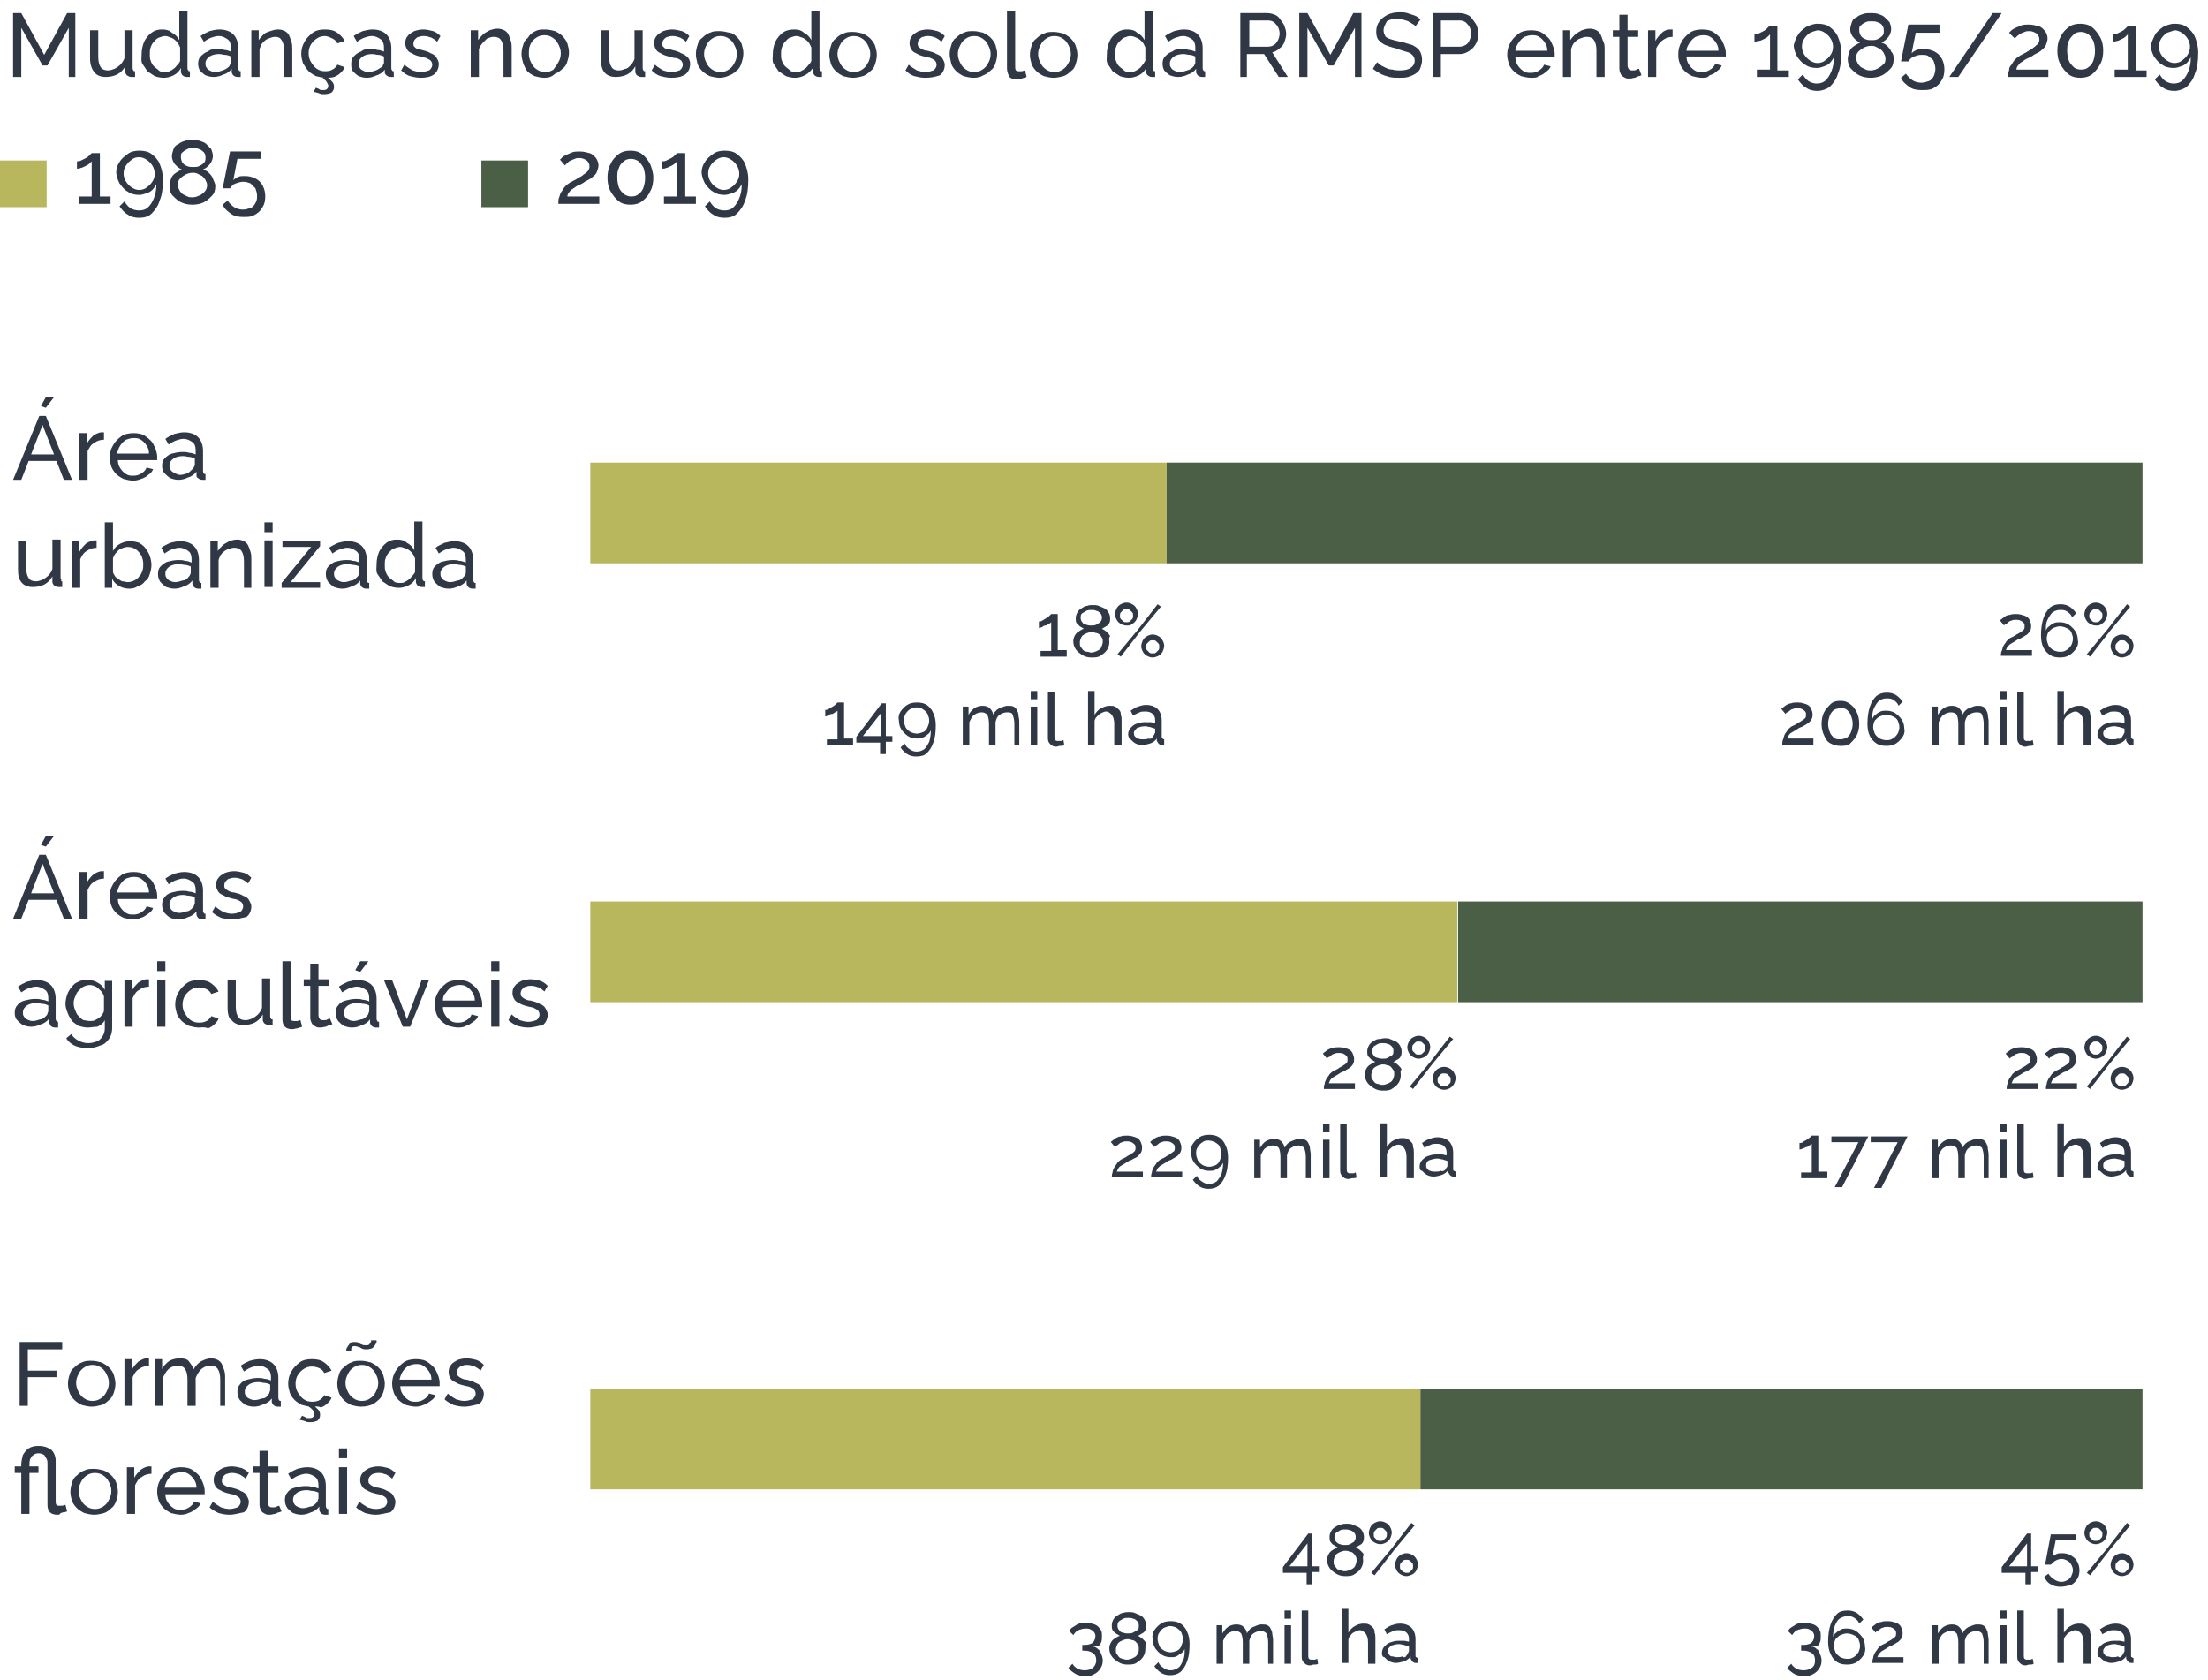 <?xml version="1.0" encoding="utf-8"?>
<!-- Generator: Adobe Illustrator 24.3.0, SVG Export Plug-In . SVG Version: 6.00 Build 0)  -->
<svg version="1.1" id="Layer_1" xmlns="http://www.w3.org/2000/svg" xmlns:xlink="http://www.w3.org/1999/xlink" x="0px" y="0px"
	 viewBox="0 0 269.7 205.2" style="enable-background:new 0 0 269.7 205.2;" xml:space="preserve">
<style type="text/css">
	.st0{fill:#B8B75E;}
	.st1{fill:#4B5F46;}
	.st2{fill:#303845;}
</style>
<rect y="19.6" class="st0" width="5.7" height="5.7"/>
<rect x="58.8" y="19.6" class="st1" width="5.7" height="5.7"/>
<rect x="72.1" y="56.5" class="st0" width="70.4" height="12.3"/>
<rect x="72.1" y="110.1" class="st0" width="105.9" height="12.3"/>
<rect x="72.1" y="169.6" class="st0" width="101.4" height="12.3"/>
<rect x="142.5" y="56.5" class="st1" width="119.2" height="12.3"/>
<rect x="178.1" y="110.1" class="st1" width="83.6" height="12.3"/>
<rect x="173.5" y="169.6" class="st1" width="88.2" height="12.3"/>
<g>
	<g>
		<path class="st2" d="M8.4,9.4v-6L5.8,8H5.2L2.6,3.4v6h-1V1.6h1l2.8,5.1l2.8-5.1h1v7.8H8.4z"/>
		<path class="st2" d="M11,7.1V3.7h1v3.2c0,0.6,0.1,1,0.3,1.3c0.2,0.3,0.5,0.4,0.9,0.4c0.3,0,0.5-0.1,0.8-0.2
			c0.2-0.1,0.5-0.3,0.7-0.5c0.2-0.2,0.4-0.5,0.5-0.8V3.7h1v4.6c0,0.1,0,0.2,0.1,0.3c0,0.1,0.1,0.1,0.2,0.1v0.7c-0.1,0-0.2,0-0.3,0
			c-0.1,0-0.1,0-0.2,0c-0.2,0-0.3-0.1-0.5-0.2c-0.1-0.1-0.2-0.3-0.2-0.4l0-0.7c-0.2,0.4-0.6,0.8-1,1c-0.4,0.2-0.9,0.3-1.4,0.3
			c-0.6,0-1.1-0.2-1.4-0.6S11,7.9,11,7.1z"/>
		<path class="st2" d="M17.3,6.6c0-0.5,0.1-1,0.3-1.5c0.2-0.4,0.5-0.8,0.9-1.1c0.4-0.3,0.8-0.4,1.3-0.4c0.5,0,0.9,0.1,1.2,0.4
			c0.4,0.2,0.7,0.5,0.9,0.9V1.4h1v6.9c0,0.1,0,0.2,0.1,0.3c0,0.1,0.1,0.1,0.2,0.1v0.7c-0.2,0-0.3,0-0.4,0c-0.2,0-0.4-0.1-0.5-0.2
			c-0.1-0.1-0.2-0.3-0.2-0.4V8.3c-0.2,0.4-0.5,0.7-0.9,0.9s-0.8,0.3-1.2,0.3c-0.4,0-0.8-0.1-1.1-0.2c-0.3-0.2-0.6-0.4-0.9-0.6
			c-0.2-0.3-0.4-0.6-0.6-0.9S17.3,7,17.3,6.6z M22,7.4V5.8c-0.1-0.2-0.2-0.5-0.4-0.7c-0.2-0.2-0.4-0.4-0.7-0.5s-0.5-0.2-0.7-0.2
			c-0.3,0-0.5,0.1-0.8,0.2S19,4.9,18.8,5.1s-0.3,0.4-0.4,0.7c-0.1,0.3-0.1,0.5-0.1,0.8c0,0.3,0,0.6,0.1,0.8c0.1,0.3,0.2,0.5,0.4,0.7
			c0.2,0.2,0.4,0.3,0.6,0.5s0.5,0.2,0.8,0.2c0.2,0,0.4,0,0.5-0.1c0.2-0.1,0.4-0.2,0.5-0.3c0.2-0.1,0.3-0.3,0.4-0.4S22,7.6,22,7.4z"
			/>
		<path class="st2" d="M24.2,7.8c0-0.4,0.1-0.7,0.3-0.9s0.5-0.5,0.9-0.6C25.7,6,26.1,6,26.6,6c0.3,0,0.5,0,0.8,0.1
			c0.3,0,0.5,0.1,0.8,0.2V5.8c0-0.4-0.1-0.8-0.4-1c-0.3-0.2-0.6-0.4-1.1-0.4c-0.3,0-0.6,0.1-0.9,0.2c-0.3,0.1-0.6,0.3-0.9,0.5
			l-0.4-0.7c0.4-0.3,0.7-0.4,1.1-0.6c0.4-0.1,0.8-0.2,1.2-0.2c0.7,0,1.3,0.2,1.7,0.6c0.4,0.4,0.6,1,0.6,1.7v2.4c0,0.1,0,0.2,0.1,0.3
			c0,0.1,0.1,0.1,0.2,0.1v0.7c-0.1,0-0.2,0-0.2,0c-0.1,0-0.1,0-0.2,0c-0.2,0-0.4-0.1-0.5-0.2c-0.1-0.1-0.2-0.3-0.2-0.4l0-0.4
			c-0.2,0.3-0.6,0.6-1,0.7c-0.4,0.2-0.8,0.3-1.2,0.3c-0.4,0-0.7-0.1-1-0.2c-0.3-0.2-0.5-0.4-0.7-0.6C24.3,8.4,24.2,8.1,24.2,7.8z
			 M27.9,8.2C28,8.1,28.1,8,28.1,7.8c0.1-0.1,0.1-0.2,0.1-0.3V6.9c-0.2-0.1-0.5-0.2-0.7-0.2c-0.2,0-0.5-0.1-0.7-0.1
			c-0.5,0-0.9,0.1-1.2,0.3c-0.3,0.2-0.5,0.5-0.5,0.8c0,0.2,0,0.4,0.1,0.5c0.1,0.2,0.2,0.3,0.4,0.4s0.4,0.2,0.7,0.2
			c0.3,0,0.6-0.1,0.9-0.2C27.5,8.5,27.8,8.3,27.9,8.2z"/>
		<path class="st2" d="M35.7,9.4h-1V6.2c0-0.6-0.1-1-0.3-1.3S34,4.5,33.6,4.5c-0.3,0-0.5,0.1-0.8,0.2c-0.3,0.1-0.5,0.3-0.7,0.5
			S31.8,5.7,31.7,6v3.4h-1V3.7h0.9v1.2c0.2-0.3,0.4-0.5,0.6-0.7C32.4,4,32.7,3.9,33,3.8c0.3-0.1,0.6-0.2,1-0.2
			c0.3,0,0.6,0.1,0.8,0.2s0.4,0.3,0.5,0.5c0.1,0.2,0.2,0.5,0.3,0.8c0.1,0.3,0.1,0.6,0.1,0.9V9.4z"/>
		<path class="st2" d="M39.8,9.5c-0.4,0-0.8-0.1-1.2-0.2c-0.4-0.2-0.7-0.4-0.9-0.6C37.4,8.4,37.2,8,37,7.7c-0.1-0.4-0.2-0.7-0.2-1.1
			c0-0.5,0.1-1,0.4-1.5c0.2-0.4,0.6-0.8,1-1.1c0.4-0.3,0.9-0.4,1.5-0.4c0.6,0,1.1,0.1,1.5,0.4c0.4,0.3,0.7,0.6,0.9,1l-0.9,0.3
			c-0.1-0.3-0.4-0.5-0.6-0.6S40,4.4,39.7,4.4c-0.4,0-0.7,0.1-1,0.3c-0.3,0.2-0.5,0.4-0.7,0.7c-0.2,0.3-0.3,0.7-0.3,1.1
			c0,0.4,0.1,0.8,0.3,1.1c0.2,0.3,0.4,0.6,0.7,0.8c0.3,0.2,0.6,0.3,1,0.3c0.2,0,0.4,0,0.7-0.1c0.2-0.1,0.4-0.2,0.5-0.3
			s0.3-0.3,0.3-0.4l0.9,0.3c-0.1,0.3-0.3,0.5-0.5,0.7c-0.2,0.2-0.5,0.4-0.8,0.5C40.5,9.5,40.1,9.5,39.8,9.5z M39.6,11.5
			c-0.2,0-0.4,0-0.6-0.1c-0.2-0.1-0.4-0.1-0.7-0.2l0.3-0.5c0.1,0.1,0.3,0.1,0.4,0.2s0.3,0.1,0.4,0.1c0.2,0,0.4,0,0.5-0.1
			c0.1-0.1,0.2-0.2,0.2-0.4c0-0.2-0.1-0.3-0.2-0.5s-0.3-0.3-0.5-0.4l0.4-0.3c0.3,0.2,0.5,0.4,0.7,0.6c0.2,0.2,0.3,0.4,0.3,0.7
			s-0.1,0.5-0.3,0.7C40.3,11.4,40,11.5,39.6,11.5z"/>
		<path class="st2" d="M42.9,7.8c0-0.4,0.1-0.7,0.3-0.9s0.5-0.5,0.9-0.6C44.4,6,44.8,6,45.3,6c0.3,0,0.5,0,0.8,0.1
			c0.3,0,0.5,0.1,0.8,0.2V5.8c0-0.4-0.1-0.8-0.4-1c-0.3-0.2-0.6-0.4-1.1-0.4c-0.3,0-0.6,0.1-0.9,0.2c-0.3,0.1-0.6,0.3-0.9,0.5
			l-0.4-0.7c0.4-0.3,0.7-0.4,1.1-0.6c0.4-0.1,0.8-0.2,1.2-0.2c0.7,0,1.3,0.2,1.7,0.6c0.4,0.4,0.6,1,0.6,1.7v2.4c0,0.1,0,0.2,0.1,0.3
			c0,0.1,0.1,0.1,0.2,0.1v0.7c-0.1,0-0.2,0-0.2,0c-0.1,0-0.1,0-0.2,0c-0.2,0-0.4-0.1-0.5-0.2C47.1,9.1,47,9,47,8.9l0-0.4
			c-0.2,0.3-0.6,0.6-1,0.7c-0.4,0.2-0.8,0.3-1.2,0.3c-0.4,0-0.7-0.1-1-0.2c-0.3-0.2-0.5-0.4-0.7-0.6C42.9,8.4,42.9,8.1,42.9,7.8z
			 M46.6,8.2c0.1-0.1,0.2-0.2,0.2-0.3c0.1-0.1,0.1-0.2,0.1-0.3V6.9c-0.2-0.1-0.5-0.2-0.7-0.2c-0.2,0-0.5-0.1-0.7-0.1
			c-0.5,0-0.9,0.1-1.2,0.3c-0.3,0.2-0.5,0.5-0.5,0.8c0,0.2,0,0.4,0.1,0.5c0.1,0.2,0.2,0.3,0.4,0.4s0.4,0.2,0.7,0.2
			c0.3,0,0.6-0.1,0.9-0.2C46.2,8.5,46.4,8.3,46.6,8.2z"/>
		<path class="st2" d="M51.4,9.5c-0.5,0-0.9-0.1-1.3-0.2s-0.8-0.4-1.1-0.7l0.4-0.7c0.3,0.3,0.7,0.5,1,0.7c0.3,0.1,0.7,0.2,1,0.2
			c0.4,0,0.7-0.1,1-0.2c0.2-0.1,0.4-0.4,0.4-0.7c0-0.2-0.1-0.4-0.2-0.5s-0.3-0.2-0.5-0.3c-0.2-0.1-0.5-0.1-0.8-0.2
			c-0.4-0.1-0.7-0.2-1-0.4c-0.3-0.1-0.5-0.3-0.6-0.5c-0.1-0.2-0.2-0.4-0.2-0.7c0-0.4,0.1-0.7,0.3-0.9c0.2-0.3,0.5-0.4,0.8-0.6
			c0.3-0.1,0.7-0.2,1.1-0.2s0.8,0.1,1.2,0.2c0.3,0.1,0.6,0.3,0.9,0.6l-0.4,0.7c-0.2-0.2-0.5-0.4-0.7-0.5c-0.3-0.1-0.6-0.2-0.9-0.2
			c-0.2,0-0.4,0-0.6,0.1c-0.2,0-0.3,0.1-0.5,0.3c-0.1,0.1-0.2,0.3-0.2,0.5c0,0.2,0,0.3,0.1,0.4s0.2,0.2,0.4,0.3
			C51,6,51.2,6,51.5,6.1c0.4,0.1,0.8,0.2,1.1,0.4c0.3,0.1,0.6,0.3,0.7,0.5s0.3,0.5,0.3,0.8c0,0.5-0.2,1-0.6,1.3
			C52.6,9.4,52,9.5,51.4,9.5z"/>
		<path class="st2" d="M62.5,9.4h-1V6.2c0-0.6-0.1-1-0.3-1.3s-0.5-0.4-0.9-0.4c-0.3,0-0.5,0.1-0.8,0.2C59.4,4.8,59.2,5,59,5.2
			S58.6,5.7,58.5,6v3.4h-1V3.7h0.9v1.2c0.2-0.3,0.4-0.5,0.6-0.7c0.2-0.2,0.5-0.3,0.8-0.5c0.3-0.1,0.6-0.2,1-0.2
			c0.3,0,0.6,0.1,0.8,0.2s0.4,0.3,0.5,0.5c0.1,0.2,0.2,0.5,0.3,0.8c0.1,0.3,0.1,0.6,0.1,0.9V9.4z"/>
		<path class="st2" d="M66.5,9.5c-0.4,0-0.8-0.1-1.2-0.2c-0.4-0.2-0.7-0.4-0.9-0.6C64.2,8.4,64,8,63.9,7.7c-0.1-0.4-0.2-0.7-0.2-1.1
			c0-0.4,0.1-0.8,0.2-1.1c0.1-0.4,0.3-0.7,0.6-0.9C64.7,4.2,65,4,65.4,3.8c0.4-0.2,0.7-0.2,1.2-0.2c0.4,0,0.8,0.1,1.2,0.2
			c0.4,0.2,0.7,0.4,0.9,0.6s0.5,0.6,0.6,0.9c0.1,0.4,0.2,0.7,0.2,1.1c0,0.4-0.1,0.8-0.2,1.1c-0.1,0.4-0.3,0.7-0.6,0.9
			c-0.3,0.3-0.6,0.5-0.9,0.6C67.4,9.4,67,9.5,66.5,9.5z M64.6,6.6c0,0.4,0.1,0.7,0.3,1.1s0.4,0.6,0.7,0.8s0.6,0.3,1,0.3
			s0.7-0.1,1-0.3C67.8,8.2,68,8,68.2,7.6c0.2-0.3,0.3-0.7,0.3-1.1c0-0.4-0.1-0.7-0.3-1.1s-0.4-0.6-0.7-0.8c-0.3-0.2-0.6-0.3-1-0.3
			s-0.7,0.1-1,0.3s-0.5,0.4-0.7,0.8S64.6,6.2,64.6,6.6z"/>
		<path class="st2" d="M73.4,7.1V3.7h1v3.2c0,0.6,0.1,1,0.3,1.3c0.2,0.3,0.5,0.4,0.9,0.4c0.3,0,0.5-0.1,0.8-0.2
			C76.6,8.4,76.8,8.2,77,8c0.2-0.2,0.4-0.5,0.5-0.8V3.7h1v4.6c0,0.1,0,0.2,0.1,0.3c0,0.1,0.1,0.1,0.2,0.1v0.7c-0.1,0-0.2,0-0.3,0
			c-0.1,0-0.1,0-0.2,0c-0.2,0-0.3-0.1-0.5-0.2c-0.1-0.1-0.2-0.3-0.2-0.4l0-0.7c-0.2,0.4-0.6,0.8-1,1c-0.4,0.2-0.9,0.3-1.4,0.3
			c-0.6,0-1.1-0.2-1.4-0.6S73.4,7.9,73.4,7.1z"/>
		<path class="st2" d="M82,9.5c-0.5,0-0.9-0.1-1.3-0.2s-0.8-0.4-1.1-0.7l0.4-0.7c0.3,0.3,0.7,0.5,1,0.7c0.3,0.1,0.7,0.2,1,0.2
			c0.4,0,0.7-0.1,1-0.2c0.2-0.1,0.4-0.4,0.4-0.7c0-0.2-0.1-0.4-0.2-0.5s-0.3-0.2-0.5-0.3C82.3,7.1,82,7,81.7,6.9
			c-0.4-0.1-0.7-0.2-1-0.4c-0.3-0.1-0.5-0.3-0.6-0.5c-0.1-0.2-0.2-0.4-0.2-0.7c0-0.4,0.1-0.7,0.3-0.9c0.2-0.3,0.5-0.4,0.8-0.6
			c0.3-0.1,0.7-0.2,1.1-0.2s0.8,0.1,1.2,0.2c0.3,0.1,0.6,0.3,0.9,0.6l-0.4,0.7c-0.2-0.2-0.5-0.4-0.7-0.5c-0.3-0.1-0.6-0.2-0.9-0.2
			c-0.2,0-0.4,0-0.6,0.1c-0.2,0-0.3,0.1-0.5,0.3c-0.1,0.1-0.2,0.3-0.2,0.5c0,0.2,0,0.3,0.1,0.4s0.2,0.2,0.4,0.3
			C81.6,6,81.8,6,82.1,6.1c0.4,0.1,0.8,0.2,1.1,0.4C83.5,6.6,83.8,6.8,84,7s0.3,0.5,0.3,0.8c0,0.5-0.2,1-0.6,1.3
			C83.2,9.4,82.7,9.5,82,9.5z"/>
		<path class="st2" d="M87.9,9.5c-0.4,0-0.8-0.1-1.2-0.2c-0.4-0.2-0.7-0.4-0.9-0.6c-0.3-0.3-0.5-0.6-0.6-0.9C85.1,7.3,85,7,85,6.6
			c0-0.4,0.1-0.8,0.2-1.1c0.1-0.4,0.3-0.7,0.6-0.9c0.3-0.3,0.6-0.5,0.9-0.6c0.4-0.2,0.7-0.2,1.2-0.2c0.4,0,0.8,0.1,1.2,0.2
			C89.4,4,89.7,4.2,90,4.5s0.5,0.6,0.6,0.9c0.1,0.4,0.2,0.7,0.2,1.1c0,0.4-0.1,0.8-0.2,1.1C90.5,8,90.3,8.4,90,8.6
			c-0.3,0.3-0.6,0.5-0.9,0.6C88.7,9.4,88.3,9.5,87.9,9.5z M86,6.6c0,0.4,0.1,0.7,0.3,1.1s0.4,0.6,0.7,0.8s0.6,0.3,1,0.3
			s0.7-0.1,1-0.3c0.3-0.2,0.5-0.4,0.7-0.8c0.2-0.3,0.3-0.7,0.3-1.1c0-0.4-0.1-0.7-0.3-1.1s-0.4-0.6-0.7-0.8c-0.3-0.2-0.6-0.3-1-0.3
			s-0.7,0.1-1,0.3s-0.5,0.4-0.7,0.8S86,6.2,86,6.6z"/>
		<path class="st2" d="M94.4,6.6c0-0.5,0.1-1,0.3-1.5c0.2-0.4,0.5-0.8,0.9-1.1C96,3.7,96.5,3.6,97,3.6c0.5,0,0.9,0.1,1.2,0.4
			c0.4,0.2,0.7,0.5,0.9,0.9V1.4h1v6.9c0,0.1,0,0.2,0.1,0.3c0,0.1,0.1,0.1,0.2,0.1v0.7c-0.2,0-0.3,0-0.4,0c-0.2,0-0.4-0.1-0.5-0.2
			c-0.1-0.1-0.2-0.3-0.2-0.4V8.3C99,8.7,98.7,9,98.3,9.2s-0.8,0.3-1.2,0.3c-0.4,0-0.8-0.1-1.1-0.2c-0.3-0.2-0.6-0.4-0.9-0.6
			c-0.2-0.3-0.4-0.6-0.6-0.9S94.4,7,94.4,6.6z M99.1,7.4V5.8c-0.1-0.2-0.2-0.5-0.4-0.7c-0.2-0.2-0.4-0.4-0.7-0.5s-0.5-0.2-0.7-0.2
			c-0.3,0-0.5,0.1-0.8,0.2s-0.4,0.3-0.6,0.5s-0.3,0.4-0.4,0.7c-0.1,0.3-0.1,0.5-0.1,0.8c0,0.3,0,0.6,0.1,0.8
			c0.1,0.3,0.2,0.5,0.4,0.7c0.2,0.2,0.4,0.3,0.6,0.5s0.5,0.2,0.8,0.2c0.2,0,0.4,0,0.5-0.1c0.2-0.1,0.4-0.2,0.5-0.3
			c0.2-0.1,0.3-0.3,0.4-0.4S99.1,7.6,99.1,7.4z"/>
		<path class="st2" d="M104.2,9.5c-0.4,0-0.8-0.1-1.2-0.2c-0.4-0.2-0.7-0.4-0.9-0.6c-0.3-0.3-0.5-0.6-0.6-0.9
			c-0.1-0.4-0.2-0.7-0.2-1.1c0-0.4,0.1-0.8,0.2-1.1c0.1-0.4,0.3-0.7,0.6-0.9c0.3-0.3,0.6-0.5,0.9-0.6c0.4-0.2,0.7-0.2,1.2-0.2
			c0.4,0,0.8,0.1,1.2,0.2c0.4,0.2,0.7,0.4,0.9,0.6s0.5,0.6,0.6,0.9c0.1,0.4,0.2,0.7,0.2,1.1c0,0.4-0.1,0.8-0.2,1.1
			c-0.1,0.4-0.3,0.7-0.6,0.9c-0.3,0.3-0.6,0.5-0.9,0.6C105,9.4,104.6,9.5,104.2,9.5z M102.3,6.6c0,0.4,0.1,0.7,0.3,1.1
			s0.4,0.6,0.7,0.8s0.6,0.3,1,0.3s0.7-0.1,1-0.3c0.3-0.2,0.5-0.4,0.7-0.8c0.2-0.3,0.3-0.7,0.3-1.1c0-0.4-0.1-0.7-0.3-1.1
			s-0.4-0.6-0.7-0.8c-0.3-0.2-0.6-0.3-1-0.3s-0.7,0.1-1,0.3s-0.5,0.4-0.7,0.8S102.3,6.2,102.3,6.6z"/>
		<path class="st2" d="M113,9.5c-0.5,0-0.9-0.1-1.3-0.2s-0.8-0.4-1.1-0.7l0.4-0.7c0.3,0.3,0.7,0.5,1,0.7c0.3,0.1,0.7,0.2,1,0.2
			c0.4,0,0.7-0.1,1-0.2c0.2-0.1,0.4-0.4,0.4-0.7c0-0.2-0.1-0.4-0.2-0.5s-0.3-0.2-0.5-0.3c-0.2-0.1-0.5-0.1-0.8-0.2
			c-0.4-0.1-0.7-0.2-1-0.4c-0.3-0.1-0.5-0.3-0.6-0.5c-0.1-0.2-0.2-0.4-0.2-0.7c0-0.4,0.1-0.7,0.3-0.9c0.2-0.3,0.5-0.4,0.8-0.6
			c0.3-0.1,0.7-0.2,1.1-0.2s0.8,0.1,1.2,0.2c0.3,0.1,0.6,0.3,0.9,0.6l-0.4,0.7c-0.2-0.2-0.5-0.4-0.7-0.5c-0.3-0.1-0.6-0.2-0.9-0.2
			c-0.2,0-0.4,0-0.6,0.1c-0.2,0-0.3,0.1-0.5,0.3c-0.1,0.1-0.2,0.3-0.2,0.5c0,0.2,0,0.3,0.1,0.4s0.2,0.2,0.4,0.3
			c0.2,0.1,0.4,0.2,0.7,0.2c0.4,0.1,0.8,0.2,1.1,0.4c0.3,0.1,0.6,0.3,0.7,0.5s0.3,0.5,0.3,0.8c0,0.5-0.2,1-0.6,1.3
			C114.2,9.4,113.7,9.5,113,9.5z"/>
		<path class="st2" d="M118.9,9.5c-0.4,0-0.8-0.1-1.2-0.2c-0.4-0.2-0.7-0.4-0.9-0.6c-0.3-0.3-0.5-0.6-0.6-0.9
			C116.1,7.3,116,7,116,6.6c0-0.4,0.1-0.8,0.2-1.1c0.1-0.4,0.3-0.7,0.6-0.9c0.3-0.3,0.6-0.5,0.9-0.6c0.4-0.2,0.7-0.2,1.2-0.2
			c0.4,0,0.8,0.1,1.2,0.2c0.4,0.2,0.7,0.4,0.9,0.6s0.5,0.6,0.6,0.9c0.1,0.4,0.2,0.7,0.2,1.1c0,0.4-0.1,0.8-0.2,1.1
			c-0.1,0.4-0.3,0.7-0.6,0.9c-0.3,0.3-0.6,0.5-0.9,0.6C119.8,9.4,119.4,9.5,118.9,9.5z M117,6.6c0,0.4,0.1,0.7,0.3,1.1
			s0.4,0.6,0.7,0.8s0.6,0.3,1,0.3s0.7-0.1,1-0.3c0.3-0.2,0.5-0.4,0.7-0.8c0.2-0.3,0.3-0.7,0.3-1.1c0-0.4-0.1-0.7-0.3-1.1
			s-0.4-0.6-0.7-0.8c-0.3-0.2-0.6-0.3-1-0.3s-0.7,0.1-1,0.3s-0.5,0.4-0.7,0.8S117,6.2,117,6.6z"/>
		<path class="st2" d="M123,1.4h1v6.6c0,0.3,0,0.5,0.1,0.6c0.1,0.1,0.2,0.1,0.3,0.1c0.2,0,0.3,0,0.4,0c0.1,0,0.3-0.1,0.4-0.1
			l0.2,0.8c-0.2,0.1-0.4,0.1-0.6,0.2c-0.2,0-0.4,0.1-0.6,0.1c-0.4,0-0.7-0.1-0.9-0.3C123.1,9,123,8.7,123,8.3V1.4z"/>
		<path class="st2" d="M128.7,9.5c-0.4,0-0.8-0.1-1.2-0.2c-0.4-0.2-0.7-0.4-0.9-0.6c-0.3-0.3-0.5-0.6-0.6-0.9
			c-0.1-0.4-0.2-0.7-0.2-1.1c0-0.4,0.1-0.8,0.2-1.1c0.1-0.4,0.3-0.7,0.6-0.9c0.3-0.3,0.6-0.5,0.9-0.6c0.4-0.2,0.7-0.2,1.2-0.2
			c0.4,0,0.8,0.1,1.2,0.2c0.4,0.2,0.7,0.4,0.9,0.6s0.5,0.6,0.6,0.9c0.1,0.4,0.2,0.7,0.2,1.1c0,0.4-0.1,0.8-0.2,1.1
			c-0.1,0.4-0.3,0.7-0.6,0.9c-0.3,0.3-0.6,0.5-0.9,0.6C129.5,9.4,129.1,9.5,128.7,9.5z M126.8,6.6c0,0.4,0.1,0.7,0.3,1.1
			s0.4,0.6,0.7,0.8s0.6,0.3,1,0.3s0.7-0.1,1-0.3c0.3-0.2,0.5-0.4,0.7-0.8c0.2-0.3,0.3-0.7,0.3-1.1c0-0.4-0.1-0.7-0.3-1.1
			s-0.4-0.6-0.7-0.8c-0.3-0.2-0.6-0.3-1-0.3s-0.7,0.1-1,0.3s-0.5,0.4-0.7,0.8S126.8,6.2,126.8,6.6z"/>
		<path class="st2" d="M135.2,6.6c0-0.5,0.1-1,0.3-1.5s0.5-0.8,0.9-1.1c0.4-0.3,0.8-0.4,1.3-0.4c0.5,0,0.9,0.1,1.2,0.4
			c0.4,0.2,0.7,0.5,0.9,0.9V1.4h1v6.9c0,0.1,0,0.2,0.1,0.3c0,0.1,0.1,0.1,0.2,0.1v0.7c-0.2,0-0.3,0-0.4,0c-0.2,0-0.4-0.1-0.5-0.2
			C140.1,9.1,140,9,140,8.8V8.3c-0.2,0.4-0.5,0.7-0.9,0.9c-0.4,0.2-0.8,0.3-1.2,0.3c-0.4,0-0.8-0.1-1.1-0.2
			c-0.3-0.2-0.6-0.4-0.9-0.6c-0.2-0.3-0.4-0.6-0.6-0.9S135.2,7,135.2,6.6z M139.9,7.4V5.8c-0.1-0.2-0.2-0.5-0.4-0.7
			s-0.4-0.4-0.7-0.5c-0.2-0.1-0.5-0.2-0.7-0.2c-0.3,0-0.5,0.1-0.8,0.2c-0.2,0.1-0.4,0.3-0.6,0.5s-0.3,0.4-0.4,0.7
			c-0.1,0.3-0.1,0.5-0.1,0.8c0,0.3,0,0.6,0.1,0.8c0.1,0.3,0.2,0.5,0.4,0.7c0.2,0.2,0.4,0.3,0.6,0.5s0.5,0.2,0.8,0.2
			c0.2,0,0.4,0,0.5-0.1c0.2-0.1,0.4-0.2,0.5-0.3c0.2-0.1,0.3-0.3,0.4-0.4S139.8,7.6,139.9,7.4z"/>
		<path class="st2" d="M142,7.8c0-0.4,0.1-0.7,0.3-0.9s0.5-0.5,0.9-0.6C143.5,6,144,6,144.4,6c0.3,0,0.5,0,0.8,0.1
			c0.3,0,0.5,0.1,0.8,0.2V5.8c0-0.4-0.1-0.8-0.4-1c-0.3-0.2-0.6-0.4-1.1-0.4c-0.3,0-0.6,0.1-0.9,0.2c-0.3,0.1-0.6,0.3-0.9,0.5
			l-0.4-0.7c0.4-0.3,0.7-0.4,1.1-0.6c0.4-0.1,0.8-0.2,1.2-0.2c0.7,0,1.3,0.2,1.7,0.6c0.4,0.4,0.6,1,0.6,1.7v2.4c0,0.1,0,0.2,0.1,0.3
			c0,0.1,0.1,0.1,0.2,0.1v0.7c-0.1,0-0.2,0-0.2,0c-0.1,0-0.1,0-0.2,0c-0.2,0-0.4-0.1-0.5-0.2c-0.1-0.1-0.2-0.3-0.2-0.4l0-0.4
			c-0.2,0.3-0.6,0.6-1,0.7c-0.4,0.2-0.8,0.3-1.2,0.3c-0.4,0-0.7-0.1-1-0.2c-0.3-0.2-0.5-0.4-0.7-0.6C142.1,8.4,142,8.1,142,7.8z
			 M145.7,8.2c0.1-0.1,0.2-0.2,0.2-0.3c0.1-0.1,0.1-0.2,0.1-0.3V6.9c-0.2-0.1-0.5-0.2-0.7-0.2c-0.2,0-0.5-0.1-0.7-0.1
			c-0.5,0-0.9,0.1-1.2,0.3c-0.3,0.2-0.5,0.5-0.5,0.8c0,0.2,0,0.4,0.1,0.5c0.1,0.2,0.2,0.3,0.4,0.4s0.4,0.2,0.7,0.2
			c0.3,0,0.6-0.1,0.9-0.2C145.4,8.5,145.6,8.3,145.7,8.2z"/>
		<path class="st2" d="M151.5,9.4V1.6h3.3c0.3,0,0.7,0.1,0.9,0.2c0.3,0.1,0.5,0.3,0.7,0.6s0.4,0.5,0.5,0.8c0.1,0.3,0.2,0.6,0.2,0.9
			c0,0.4-0.1,0.7-0.2,1s-0.3,0.6-0.6,0.8c-0.2,0.2-0.5,0.4-0.9,0.5l1.9,3h-1.1l-1.8-2.8h-2.1v2.8H151.5z M152.5,5.7h2.4
			c0.3,0,0.5-0.1,0.7-0.2c0.2-0.1,0.4-0.4,0.5-0.6c0.1-0.2,0.2-0.5,0.2-0.8c0-0.3-0.1-0.6-0.2-0.8c-0.1-0.2-0.3-0.4-0.5-0.6
			c-0.2-0.1-0.4-0.2-0.7-0.2h-2.3V5.7z"/>
		<path class="st2" d="M165.5,9.4v-6L162.9,8h-0.6l-2.6-4.6v6h-1V1.6h1l2.8,5.1l2.8-5.1h1v7.8H165.5z"/>
		<path class="st2" d="M172.9,3.2c-0.1-0.1-0.2-0.2-0.4-0.3s-0.3-0.2-0.5-0.3s-0.4-0.1-0.6-0.2c-0.2,0-0.4-0.1-0.7-0.1
			c-0.6,0-1,0.1-1.3,0.3C169.2,3,169,3.3,169,3.7c0,0.3,0.1,0.5,0.2,0.7c0.1,0.2,0.4,0.3,0.7,0.4c0.3,0.1,0.7,0.2,1.2,0.3
			c0.5,0.1,1,0.3,1.4,0.4c0.4,0.2,0.7,0.4,0.9,0.7c0.2,0.3,0.3,0.7,0.3,1.1c0,0.4-0.1,0.7-0.2,1c-0.1,0.3-0.3,0.5-0.6,0.7
			c-0.3,0.2-0.6,0.3-0.9,0.4c-0.3,0.1-0.7,0.1-1.1,0.1c-0.4,0-0.8,0-1.2-0.1c-0.4-0.1-0.7-0.2-1.1-0.4c-0.3-0.2-0.7-0.4-0.9-0.6
			l0.5-0.8c0.1,0.1,0.3,0.2,0.5,0.4c0.2,0.1,0.4,0.2,0.6,0.3c0.2,0.1,0.5,0.2,0.8,0.2c0.3,0.1,0.6,0.1,0.9,0.1c0.6,0,1-0.1,1.3-0.3
			c0.3-0.2,0.5-0.5,0.5-0.9c0-0.3-0.1-0.5-0.3-0.7c-0.2-0.2-0.4-0.3-0.8-0.4c-0.3-0.1-0.7-0.2-1.2-0.4c-0.5-0.1-1-0.3-1.3-0.4
			c-0.4-0.2-0.6-0.4-0.8-0.6s-0.3-0.6-0.3-1c0-0.5,0.1-0.9,0.4-1.3c0.2-0.3,0.6-0.6,1-0.8c0.4-0.2,0.9-0.3,1.4-0.3
			c0.4,0,0.7,0,1,0.1c0.3,0.1,0.6,0.2,0.9,0.3c0.3,0.1,0.5,0.3,0.7,0.5L172.9,3.2z"/>
		<path class="st2" d="M175,9.4V1.6h3.3c0.3,0,0.7,0.1,0.9,0.2c0.3,0.1,0.5,0.3,0.7,0.6s0.4,0.5,0.5,0.8c0.1,0.3,0.2,0.6,0.2,0.9
			c0,0.4-0.1,0.8-0.3,1.2c-0.2,0.4-0.5,0.7-0.8,0.9s-0.7,0.4-1.2,0.4H176v2.8H175z M176,5.7h2.3c0.3,0,0.5-0.1,0.7-0.2
			c0.2-0.1,0.4-0.3,0.5-0.6c0.1-0.2,0.2-0.5,0.2-0.8c0-0.3-0.1-0.6-0.2-0.8c-0.1-0.2-0.3-0.4-0.5-0.6c-0.2-0.1-0.4-0.2-0.7-0.2H176
			V5.7z"/>
		<path class="st2" d="M187,9.5c-0.4,0-0.8-0.1-1.2-0.2c-0.4-0.2-0.7-0.4-0.9-0.6c-0.3-0.3-0.5-0.6-0.6-0.9
			c-0.1-0.4-0.2-0.7-0.2-1.1c0-0.5,0.1-1,0.4-1.5c0.2-0.4,0.6-0.8,1-1.1c0.4-0.3,1-0.4,1.5-0.4c0.6,0,1.1,0.1,1.5,0.4
			c0.4,0.3,0.8,0.6,1,1.1c0.2,0.4,0.4,0.9,0.4,1.4c0,0.1,0,0.1,0,0.2c0,0.1,0,0.1,0,0.2h-4.8c0,0.4,0.1,0.7,0.3,1
			c0.2,0.3,0.4,0.5,0.7,0.7c0.3,0.2,0.6,0.2,0.9,0.2c0.4,0,0.7-0.1,1-0.3c0.3-0.2,0.5-0.4,0.6-0.7l0.8,0.2c-0.1,0.3-0.3,0.5-0.6,0.7
			c-0.2,0.2-0.5,0.4-0.9,0.5C187.8,9.5,187.4,9.5,187,9.5z M185.1,6.2h3.9c0-0.4-0.1-0.7-0.3-1c-0.2-0.3-0.4-0.5-0.7-0.7
			c-0.3-0.2-0.6-0.2-0.9-0.2c-0.3,0-0.6,0.1-0.9,0.2c-0.3,0.2-0.5,0.4-0.7,0.7S185.1,5.8,185.1,6.2z"/>
		<path class="st2" d="M196,9.4h-1V6.2c0-0.6-0.1-1-0.3-1.3c-0.2-0.3-0.5-0.4-0.9-0.4c-0.3,0-0.5,0.1-0.8,0.2
			c-0.3,0.1-0.5,0.3-0.7,0.5c-0.2,0.2-0.3,0.5-0.4,0.8v3.4h-1V3.7h0.9v1.2c0.2-0.3,0.4-0.5,0.6-0.7c0.2-0.2,0.5-0.3,0.8-0.5
			c0.3-0.1,0.6-0.2,1-0.2c0.3,0,0.6,0.1,0.8,0.2c0.2,0.1,0.4,0.3,0.5,0.5c0.1,0.2,0.2,0.5,0.3,0.8C196,5.3,196,5.7,196,6V9.4z"/>
		<path class="st2" d="M200.5,9.2c-0.1,0-0.2,0.1-0.3,0.1s-0.3,0.1-0.5,0.2c-0.2,0-0.4,0.1-0.6,0.1c-0.2,0-0.5,0-0.6-0.1
			c-0.2-0.1-0.4-0.2-0.5-0.4c-0.1-0.2-0.2-0.4-0.2-0.7V4.5H197V3.7h0.8V1.8h1v1.9h1.3v0.8h-1.3V8c0,0.2,0.1,0.4,0.2,0.5
			c0.1,0.1,0.3,0.1,0.4,0.1c0.2,0,0.4,0,0.5-0.1s0.3-0.1,0.3-0.1L200.5,9.2z"/>
		<path class="st2" d="M204.4,4.5c-0.5,0-0.9,0.1-1.3,0.4s-0.6,0.6-0.8,1v3.5h-1V3.7h0.9V5c0.2-0.4,0.5-0.7,0.8-1s0.7-0.4,1-0.4
			c0.1,0,0.1,0,0.2,0c0.1,0,0.1,0,0.1,0V4.5z"/>
		<path class="st2" d="M207.9,9.5c-0.4,0-0.8-0.1-1.2-0.2c-0.4-0.2-0.7-0.4-0.9-0.6c-0.3-0.3-0.5-0.6-0.6-0.9C205,7.3,205,7,205,6.6
			c0-0.5,0.1-1,0.4-1.5c0.2-0.4,0.6-0.8,1-1.1c0.4-0.3,1-0.4,1.5-0.4c0.6,0,1.1,0.1,1.5,0.4c0.4,0.3,0.8,0.6,1,1.1
			c0.2,0.4,0.4,0.9,0.4,1.4c0,0.1,0,0.1,0,0.2c0,0.1,0,0.1,0,0.2H206c0,0.4,0.1,0.7,0.3,1c0.2,0.3,0.4,0.5,0.7,0.7
			c0.3,0.2,0.6,0.2,0.9,0.2c0.4,0,0.7-0.1,1-0.3c0.3-0.2,0.5-0.4,0.6-0.7l0.8,0.2c-0.1,0.3-0.3,0.5-0.6,0.7
			c-0.2,0.2-0.5,0.4-0.9,0.5C208.6,9.5,208.3,9.5,207.9,9.5z M206,6.2h3.9c0-0.4-0.1-0.7-0.3-1c-0.2-0.3-0.4-0.5-0.7-0.7
			c-0.3-0.2-0.6-0.2-0.9-0.2c-0.3,0-0.6,0.1-0.9,0.2c-0.3,0.2-0.5,0.4-0.7,0.7S206,5.8,206,6.2z"/>
		<path class="st2" d="M218.5,8.5v0.9h-3.9V8.5h1.6V4.2c-0.1,0.1-0.2,0.2-0.3,0.3c-0.1,0.1-0.3,0.2-0.5,0.3C215.2,4.9,215,5,214.8,5
			s-0.3,0.1-0.5,0.1V4.2c0.2,0,0.3,0,0.5-0.1s0.4-0.2,0.6-0.3c0.2-0.1,0.3-0.2,0.5-0.4c0.1-0.1,0.2-0.2,0.2-0.2h1v5.4H218.5z"/>
		<path class="st2" d="M219.6,4.3c0.2-0.4,0.6-0.7,1-1c0.4-0.2,0.9-0.4,1.4-0.4c0.6,0,1.1,0.1,1.5,0.4c0.4,0.3,0.8,0.7,1,1.2
			s0.4,1.1,0.4,1.9c0,1.1-0.1,1.9-0.4,2.6c-0.2,0.7-0.6,1.2-1,1.6c-0.4,0.3-1,0.5-1.5,0.5c-0.5,0-1-0.1-1.4-0.4
			c-0.4-0.2-0.7-0.6-1-1l0.6-0.6c0.2,0.3,0.4,0.6,0.7,0.8c0.3,0.2,0.7,0.3,1,0.3c0.4,0,0.8-0.1,1.1-0.4s0.5-0.6,0.7-1.1
			c0.2-0.5,0.3-1,0.3-1.7c-0.1,0.2-0.3,0.5-0.5,0.7c-0.2,0.2-0.4,0.3-0.7,0.4c-0.3,0.1-0.5,0.2-0.9,0.2c-0.5,0-1-0.1-1.4-0.4
			c-0.4-0.2-0.7-0.6-1-1c-0.2-0.4-0.4-0.9-0.4-1.4C219.2,5.2,219.3,4.7,219.6,4.3z M221.1,4c-0.3,0.2-0.5,0.4-0.7,0.7
			c-0.2,0.3-0.3,0.6-0.3,1c0,0.3,0.1,0.7,0.3,1c0.2,0.3,0.4,0.5,0.7,0.7c0.3,0.2,0.6,0.3,0.9,0.3c0.3,0,0.7-0.1,0.9-0.3
			c0.3-0.2,0.5-0.4,0.7-0.7c0.2-0.3,0.3-0.6,0.3-1c0-0.3-0.1-0.7-0.3-1c-0.2-0.3-0.4-0.5-0.7-0.7s-0.6-0.3-0.9-0.3
			C221.6,3.8,221.3,3.9,221.1,4z"/>
		<path class="st2" d="M231.3,7.2c0,0.5-0.1,0.9-0.4,1.2c-0.3,0.3-0.6,0.6-1,0.8s-0.9,0.3-1.4,0.3c-0.5,0-1-0.1-1.4-0.3
			c-0.4-0.2-0.7-0.5-1-0.8s-0.4-0.8-0.4-1.2c0-0.3,0.1-0.6,0.2-0.9c0.1-0.3,0.3-0.5,0.6-0.7s0.5-0.3,0.7-0.4
			c-0.2-0.1-0.4-0.2-0.6-0.4c-0.2-0.2-0.3-0.3-0.4-0.5c-0.1-0.2-0.2-0.4-0.2-0.7c0-0.3,0.1-0.6,0.2-0.9c0.1-0.3,0.3-0.5,0.6-0.6
			c0.2-0.2,0.5-0.3,0.8-0.4c0.3-0.1,0.6-0.1,0.9-0.1s0.6,0,0.9,0.1c0.3,0.1,0.6,0.2,0.8,0.4c0.2,0.2,0.4,0.4,0.6,0.6
			c0.1,0.3,0.2,0.5,0.2,0.9c0,0.2-0.1,0.5-0.2,0.7c-0.1,0.2-0.3,0.4-0.4,0.5c-0.2,0.2-0.4,0.3-0.6,0.4c0.3,0.1,0.5,0.2,0.7,0.4
			c0.2,0.2,0.4,0.4,0.5,0.7C231.3,6.6,231.3,6.9,231.3,7.2z M230.3,7.1c0-0.2-0.1-0.4-0.2-0.6c-0.1-0.2-0.2-0.3-0.4-0.5
			c-0.2-0.1-0.4-0.2-0.6-0.3s-0.4-0.1-0.6-0.1c-0.3,0-0.6,0.1-0.8,0.2s-0.5,0.3-0.7,0.5c-0.2,0.2-0.3,0.5-0.3,0.8
			c0,0.2,0.1,0.4,0.2,0.6c0.1,0.2,0.2,0.3,0.4,0.5c0.2,0.1,0.4,0.2,0.6,0.3c0.2,0.1,0.4,0.1,0.6,0.1c0.3,0,0.6-0.1,0.8-0.2
			s0.5-0.3,0.7-0.5C230.3,7.7,230.3,7.4,230.3,7.1z M227.1,3.7c0,0.3,0.1,0.5,0.2,0.7c0.2,0.2,0.3,0.3,0.6,0.4
			c0.2,0.1,0.5,0.1,0.7,0.1c0.2,0,0.5,0,0.7-0.1c0.2-0.1,0.4-0.2,0.6-0.4c0.2-0.2,0.2-0.4,0.2-0.7c0-0.3-0.1-0.5-0.2-0.6
			c-0.1-0.2-0.3-0.3-0.6-0.4c-0.2-0.1-0.5-0.1-0.7-0.1c-0.3,0-0.5,0-0.7,0.1c-0.2,0.1-0.4,0.2-0.6,0.4
			C227.1,3.2,227.1,3.4,227.1,3.7z"/>
		<path class="st2" d="M234.7,11c-0.6,0-1.1-0.1-1.5-0.4c-0.4-0.3-0.8-0.6-1-1.1l0.6-0.5c0.2,0.3,0.5,0.6,0.8,0.8
			c0.3,0.2,0.7,0.3,1.1,0.3c0.3,0,0.6-0.1,0.9-0.2c0.3-0.1,0.5-0.4,0.6-0.6s0.2-0.6,0.2-0.9c0-0.3-0.1-0.6-0.2-0.9s-0.4-0.4-0.6-0.6
			s-0.5-0.2-0.9-0.2s-0.6,0.1-0.9,0.2c-0.3,0.1-0.5,0.3-0.7,0.6h-0.9l0.9-4.5h3.8V4H234l-0.5,2.5c0.2-0.2,0.4-0.3,0.6-0.4
			C234.4,6,234.7,6,235,6c0.5,0,0.9,0.1,1.3,0.3c0.4,0.2,0.7,0.5,0.9,0.9s0.3,0.8,0.3,1.3c0,0.5-0.1,1-0.4,1.4
			c-0.2,0.4-0.6,0.7-1,0.9S235.3,11,234.7,11z"/>
		<path class="st2" d="M244.5,1.6l-5.3,7.8h-1.1l5.3-7.8H244.5z"/>
		<path class="st2" d="M245.3,9.4c0-0.3,0-0.6,0.1-0.8c0-0.3,0.1-0.5,0.3-0.7c0.1-0.2,0.3-0.5,0.5-0.7c0.2-0.2,0.5-0.4,0.9-0.6
			c0.2-0.1,0.4-0.2,0.7-0.4s0.4-0.2,0.6-0.4c0.2-0.1,0.3-0.3,0.5-0.4c0.1-0.2,0.2-0.3,0.2-0.5c0-0.2,0-0.3-0.1-0.5
			c-0.1-0.2-0.2-0.3-0.4-0.4s-0.4-0.2-0.7-0.2c-0.2,0-0.4,0-0.6,0.1c-0.2,0.1-0.3,0.1-0.5,0.2c-0.1,0.1-0.3,0.2-0.4,0.3
			c-0.1,0.1-0.2,0.2-0.3,0.3L245.4,4c0.1-0.1,0.2-0.2,0.3-0.3c0.1-0.1,0.3-0.2,0.5-0.3c0.2-0.1,0.5-0.2,0.7-0.3
			c0.3-0.1,0.6-0.1,0.9-0.1c0.5,0,0.8,0.1,1.2,0.2s0.6,0.4,0.8,0.6c0.2,0.3,0.3,0.6,0.3,0.9c0,0.3-0.1,0.5-0.2,0.8s-0.3,0.4-0.5,0.6
			c-0.2,0.2-0.4,0.3-0.6,0.4c-0.2,0.1-0.4,0.2-0.5,0.3c-0.3,0.2-0.6,0.3-0.8,0.4c-0.2,0.1-0.4,0.3-0.6,0.4c-0.2,0.1-0.3,0.3-0.4,0.4
			c-0.1,0.1-0.2,0.3-0.2,0.5h3.9v0.9H245.3z"/>
		<path class="st2" d="M256.9,6.2c0,0.6-0.1,1.2-0.4,1.7s-0.6,0.9-1,1.2s-0.9,0.4-1.4,0.4s-1-0.1-1.4-0.4s-0.7-0.7-1-1.2
			s-0.4-1.1-0.4-1.7s0.1-1.2,0.4-1.7c0.2-0.5,0.6-0.9,1-1.2c0.4-0.3,0.9-0.4,1.4-0.4s1,0.1,1.4,0.4c0.4,0.3,0.7,0.7,1,1.2
			C256.8,5,256.9,5.6,256.9,6.2z M255.9,6.2c0-0.5-0.1-0.9-0.2-1.2c-0.2-0.4-0.4-0.6-0.6-0.8c-0.3-0.2-0.6-0.3-0.9-0.3
			c-0.4,0-0.7,0.1-0.9,0.3s-0.5,0.5-0.6,0.8c-0.2,0.4-0.2,0.8-0.2,1.2c0,0.5,0.1,0.9,0.2,1.2s0.4,0.6,0.6,0.8s0.6,0.3,0.9,0.3
			c0.4,0,0.7-0.1,0.9-0.3c0.3-0.2,0.5-0.5,0.6-0.8C255.8,7.1,255.9,6.7,255.9,6.2z"/>
		<path class="st2" d="M262.2,8.5v0.9h-3.9V8.5h1.6V4.2c-0.1,0.1-0.2,0.2-0.3,0.3c-0.1,0.1-0.3,0.2-0.5,0.3
			c-0.2,0.1-0.4,0.2-0.5,0.2s-0.3,0.1-0.5,0.1V4.2c0.2,0,0.3,0,0.5-0.1s0.4-0.2,0.6-0.3c0.2-0.1,0.3-0.2,0.5-0.4
			c0.1-0.1,0.2-0.2,0.2-0.2h1v5.4H262.2z"/>
		<path class="st2" d="M263.2,4.3c0.2-0.4,0.6-0.7,1-1c0.4-0.2,0.9-0.4,1.4-0.4c0.6,0,1.1,0.1,1.5,0.4c0.4,0.3,0.8,0.7,1,1.2
			s0.4,1.1,0.4,1.9c0,1.1-0.1,1.9-0.4,2.6c-0.2,0.7-0.6,1.2-1,1.6c-0.4,0.3-1,0.5-1.5,0.5c-0.5,0-1-0.1-1.4-0.4
			c-0.4-0.2-0.7-0.6-1-1l0.6-0.6c0.2,0.3,0.4,0.6,0.7,0.8c0.3,0.2,0.7,0.3,1,0.3c0.4,0,0.8-0.1,1.1-0.4s0.5-0.6,0.7-1.1
			c0.2-0.5,0.3-1,0.3-1.7c-0.1,0.2-0.3,0.5-0.5,0.7c-0.2,0.2-0.4,0.3-0.7,0.4c-0.3,0.1-0.5,0.2-0.9,0.2c-0.5,0-1-0.1-1.4-0.4
			c-0.4-0.2-0.7-0.6-1-1c-0.2-0.4-0.4-0.9-0.4-1.4C262.8,5.2,263,4.7,263.2,4.3z M264.7,4c-0.3,0.2-0.5,0.4-0.7,0.7
			c-0.2,0.3-0.3,0.6-0.3,1c0,0.3,0.1,0.7,0.3,1c0.2,0.3,0.4,0.5,0.7,0.7c0.3,0.2,0.6,0.3,0.9,0.3c0.3,0,0.7-0.1,0.9-0.3
			c0.3-0.2,0.5-0.4,0.7-0.7c0.2-0.3,0.3-0.6,0.3-1c0-0.3-0.1-0.7-0.3-1c-0.2-0.3-0.4-0.5-0.7-0.7s-0.6-0.3-0.9-0.3
			C265.3,3.8,265,3.9,264.7,4z"/>
	</g>
</g>
<g>
	<g>
		<path class="st2" d="M4.8,50.8h0.8l3.2,7.8H7.8l-0.9-2.3H3.5l-0.9,2.3H1.6L4.8,50.8z M6.6,55.5l-1.4-3.6l-1.4,3.6H6.6z M5.6,49.8
			l-0.6-0.2l0.6-1.1h1L5.6,49.8z"/>
		<path class="st2" d="M12.8,53.7c-0.5,0-0.9,0.1-1.3,0.4c-0.4,0.2-0.6,0.6-0.8,1v3.5h-1v-5.7h0.9v1.3c0.2-0.4,0.5-0.7,0.8-1
			c0.3-0.2,0.7-0.4,1-0.4c0.1,0,0.1,0,0.2,0s0.1,0,0.1,0V53.7z"/>
		<path class="st2" d="M16.3,58.7c-0.4,0-0.8-0.1-1.2-0.2c-0.4-0.2-0.7-0.4-0.9-0.6s-0.5-0.6-0.6-0.9c-0.1-0.4-0.2-0.7-0.2-1.1
			c0-0.5,0.1-1,0.4-1.5c0.2-0.4,0.6-0.8,1-1.1c0.4-0.3,1-0.4,1.5-0.4c0.6,0,1.1,0.1,1.5,0.4c0.4,0.3,0.8,0.6,1,1.1
			c0.2,0.4,0.4,0.9,0.4,1.4c0,0.1,0,0.1,0,0.2c0,0.1,0,0.1,0,0.2h-4.8c0,0.4,0.1,0.7,0.3,1c0.2,0.3,0.4,0.5,0.7,0.7
			c0.3,0.2,0.6,0.2,0.9,0.2c0.4,0,0.7-0.1,1-0.3c0.3-0.2,0.5-0.4,0.6-0.7l0.8,0.2c-0.1,0.3-0.3,0.5-0.6,0.7
			c-0.2,0.2-0.5,0.4-0.9,0.5C17,58.6,16.6,58.7,16.3,58.7z M14.3,55.4h3.9c0-0.4-0.1-0.7-0.3-1s-0.4-0.5-0.7-0.7
			c-0.3-0.2-0.6-0.2-0.9-0.2c-0.3,0-0.6,0.1-0.9,0.2c-0.3,0.2-0.5,0.4-0.7,0.7C14.5,54.7,14.4,55,14.3,55.4z"/>
		<path class="st2" d="M19.8,56.9c0-0.4,0.1-0.7,0.3-0.9s0.5-0.5,0.9-0.6c0.4-0.1,0.8-0.2,1.3-0.2c0.3,0,0.5,0,0.8,0.1
			c0.3,0,0.5,0.1,0.8,0.2V55c0-0.4-0.1-0.8-0.4-1c-0.3-0.2-0.6-0.4-1.1-0.4c-0.3,0-0.6,0.1-0.9,0.2c-0.3,0.1-0.6,0.3-0.9,0.5
			l-0.4-0.7c0.4-0.3,0.7-0.4,1.1-0.6c0.4-0.1,0.8-0.2,1.2-0.2c0.7,0,1.3,0.2,1.7,0.6c0.4,0.4,0.6,1,0.6,1.7v2.4c0,0.1,0,0.2,0.1,0.3
			c0,0.1,0.1,0.1,0.2,0.1v0.7c-0.1,0-0.2,0-0.2,0c-0.1,0-0.1,0-0.2,0c-0.2,0-0.4-0.1-0.5-0.2C24,58.3,24,58.2,24,58l0-0.4
			c-0.2,0.3-0.6,0.6-1,0.7c-0.4,0.2-0.8,0.3-1.2,0.3c-0.4,0-0.7-0.1-1-0.2c-0.3-0.2-0.5-0.4-0.7-0.6C19.9,57.6,19.8,57.3,19.8,56.9z
			 M23.5,57.3c0.1-0.1,0.2-0.2,0.2-0.3c0.1-0.1,0.1-0.2,0.1-0.3v-0.7c-0.2-0.1-0.5-0.2-0.7-0.2c-0.2,0-0.5-0.1-0.7-0.1
			c-0.5,0-0.9,0.1-1.2,0.3c-0.3,0.2-0.5,0.5-0.5,0.8c0,0.2,0,0.4,0.1,0.5c0.1,0.2,0.2,0.3,0.4,0.4S21.7,58,22,58
			c0.3,0,0.6-0.1,0.9-0.2C23.1,57.7,23.3,57.5,23.5,57.3z"/>
		<path class="st2" d="M2.2,69.5v-3.4h1v3.2c0,0.6,0.1,1,0.3,1.3c0.2,0.3,0.5,0.4,0.9,0.4c0.3,0,0.5-0.1,0.8-0.2
			c0.2-0.1,0.5-0.3,0.7-0.5c0.2-0.2,0.4-0.5,0.5-0.8v-3.6h1v4.6c0,0.1,0,0.2,0.1,0.3C7.4,71,7.5,71,7.6,71v0.7c-0.1,0-0.2,0-0.3,0
			c-0.1,0-0.1,0-0.2,0c-0.2,0-0.3-0.1-0.5-0.2c-0.1-0.1-0.2-0.3-0.2-0.4l0-0.7c-0.2,0.4-0.6,0.8-1,1c-0.4,0.2-0.9,0.3-1.4,0.3
			c-0.6,0-1.1-0.2-1.4-0.6S2.2,70.3,2.2,69.5z"/>
		<path class="st2" d="M11.9,66.9c-0.5,0-0.9,0.1-1.3,0.4c-0.4,0.2-0.6,0.6-0.8,1v3.5h-1v-5.7h0.9v1.3c0.2-0.4,0.5-0.7,0.8-1
			c0.3-0.2,0.7-0.4,1-0.4c0.1,0,0.1,0,0.2,0s0.1,0,0.1,0V66.9z"/>
		<path class="st2" d="M15.8,71.9c-0.4,0-0.9-0.1-1.2-0.3c-0.4-0.2-0.7-0.5-0.9-0.9v1.1h-0.9v-8h1v3.5c0.2-0.4,0.5-0.7,0.9-0.9
			c0.4-0.2,0.8-0.3,1.2-0.3c0.4,0,0.8,0.1,1.1,0.2c0.3,0.2,0.6,0.4,0.8,0.7s0.4,0.6,0.5,0.9s0.2,0.7,0.2,1.1c0,0.4-0.1,0.8-0.2,1.1
			c-0.1,0.4-0.3,0.7-0.6,0.9c-0.2,0.3-0.5,0.5-0.9,0.6C16.6,71.8,16.2,71.9,15.8,71.9z M15.6,71.1c0.3,0,0.6-0.1,0.8-0.2
			c0.2-0.1,0.5-0.3,0.6-0.5c0.2-0.2,0.3-0.4,0.4-0.7c0.1-0.3,0.1-0.5,0.1-0.8c0-0.4-0.1-0.7-0.2-1c-0.2-0.3-0.4-0.6-0.7-0.8
			s-0.6-0.3-1-0.3c-0.3,0-0.5,0.1-0.8,0.2s-0.4,0.3-0.6,0.5c-0.2,0.2-0.3,0.4-0.4,0.7v1.6c0,0.2,0.1,0.3,0.2,0.5
			c0.1,0.2,0.3,0.3,0.4,0.4c0.2,0.1,0.3,0.2,0.5,0.3C15.2,71,15.4,71.1,15.6,71.1z"/>
		<path class="st2" d="M19.3,70.1c0-0.4,0.1-0.7,0.3-0.9s0.5-0.5,0.9-0.6c0.4-0.1,0.8-0.2,1.3-0.2c0.3,0,0.5,0,0.8,0.1
			c0.3,0,0.5,0.1,0.8,0.2v-0.4c0-0.4-0.1-0.8-0.4-1c-0.3-0.2-0.6-0.4-1.1-0.4c-0.3,0-0.6,0.1-0.9,0.2c-0.3,0.1-0.6,0.3-0.9,0.5
			l-0.4-0.7c0.4-0.3,0.7-0.4,1.1-0.6c0.4-0.1,0.8-0.2,1.2-0.2c0.7,0,1.3,0.2,1.7,0.6c0.4,0.4,0.6,1,0.6,1.7v2.4c0,0.1,0,0.2,0.1,0.3
			c0,0.1,0.1,0.1,0.2,0.1v0.7c-0.1,0-0.2,0-0.2,0c-0.1,0-0.1,0-0.2,0c-0.2,0-0.4-0.1-0.5-0.2c-0.1-0.1-0.2-0.3-0.2-0.4l0-0.4
			c-0.2,0.3-0.6,0.6-1,0.7c-0.4,0.2-0.8,0.3-1.2,0.3c-0.4,0-0.7-0.1-1-0.2c-0.3-0.2-0.5-0.4-0.7-0.6C19.4,70.8,19.3,70.5,19.3,70.1z
			 M23,70.5c0.1-0.1,0.2-0.2,0.2-0.3c0.1-0.1,0.1-0.2,0.1-0.3v-0.7c-0.2-0.1-0.5-0.2-0.7-0.2c-0.2,0-0.5-0.1-0.7-0.1
			c-0.5,0-0.9,0.1-1.2,0.3c-0.3,0.2-0.5,0.5-0.5,0.8c0,0.2,0,0.4,0.1,0.5c0.1,0.2,0.2,0.3,0.4,0.4s0.4,0.2,0.7,0.2
			c0.3,0,0.6-0.1,0.9-0.2C22.6,70.9,22.9,70.7,23,70.5z"/>
		<path class="st2" d="M30.8,71.8h-1v-3.2c0-0.6-0.1-1-0.3-1.3s-0.5-0.4-0.9-0.4c-0.3,0-0.5,0.1-0.8,0.2c-0.3,0.1-0.5,0.3-0.7,0.5
			s-0.3,0.5-0.4,0.8v3.4h-1v-5.7h0.9v1.2c0.2-0.3,0.4-0.5,0.6-0.7c0.2-0.2,0.5-0.3,0.8-0.5c0.3-0.1,0.6-0.2,1-0.2
			c0.3,0,0.6,0.1,0.8,0.2s0.4,0.3,0.5,0.5c0.1,0.2,0.2,0.5,0.3,0.8c0.1,0.3,0.1,0.6,0.1,0.9V71.8z"/>
		<path class="st2" d="M32.3,65v-1.2h1V65H32.3z M32.3,71.8V66h1v5.7H32.3z"/>
		<path class="st2" d="M34.4,71.2l3.6-4.4h-3.5v-0.7h4.6v0.6l-3.6,4.4h3.6v0.7h-4.7V71.2z"/>
		<path class="st2" d="M39.8,70.1c0-0.4,0.1-0.7,0.3-0.9s0.5-0.5,0.9-0.6c0.4-0.1,0.8-0.2,1.3-0.2c0.3,0,0.5,0,0.8,0.1
			c0.3,0,0.5,0.1,0.8,0.2v-0.4c0-0.4-0.1-0.8-0.4-1c-0.3-0.2-0.6-0.4-1.1-0.4c-0.3,0-0.6,0.1-0.9,0.2c-0.3,0.1-0.6,0.3-0.9,0.5
			l-0.4-0.7c0.4-0.3,0.7-0.4,1.1-0.6c0.4-0.1,0.8-0.2,1.2-0.2c0.7,0,1.3,0.2,1.7,0.6c0.4,0.4,0.6,1,0.6,1.7v2.4c0,0.1,0,0.2,0.1,0.3
			c0,0.1,0.1,0.1,0.2,0.1v0.7c-0.1,0-0.2,0-0.2,0c-0.1,0-0.1,0-0.2,0c-0.2,0-0.4-0.1-0.5-0.2c-0.1-0.1-0.2-0.3-0.2-0.4l0-0.4
			c-0.2,0.3-0.6,0.6-1,0.7c-0.4,0.2-0.8,0.3-1.2,0.3c-0.4,0-0.7-0.1-1-0.2c-0.3-0.2-0.5-0.4-0.7-0.6C39.9,70.8,39.8,70.5,39.8,70.1z
			 M43.6,70.5c0.1-0.1,0.2-0.2,0.2-0.3c0.1-0.1,0.1-0.2,0.1-0.3v-0.7c-0.2-0.1-0.5-0.2-0.7-0.2c-0.2,0-0.5-0.1-0.7-0.1
			c-0.5,0-0.9,0.1-1.2,0.3c-0.3,0.2-0.5,0.5-0.5,0.8c0,0.2,0,0.4,0.1,0.5c0.1,0.2,0.2,0.3,0.4,0.4s0.4,0.2,0.7,0.2
			c0.3,0,0.6-0.1,0.9-0.2C43.2,70.9,43.4,70.7,43.6,70.5z"/>
		<path class="st2" d="M46,68.9c0-0.5,0.1-1,0.3-1.5c0.2-0.4,0.5-0.8,0.9-1.1c0.4-0.3,0.8-0.4,1.3-0.4c0.5,0,0.9,0.1,1.2,0.4
			c0.4,0.2,0.7,0.5,0.9,0.9v-3.5h1v6.9c0,0.1,0,0.2,0.1,0.3c0,0.1,0.1,0.1,0.2,0.1v0.7c-0.2,0-0.3,0-0.4,0c-0.2,0-0.4-0.1-0.5-0.2
			c-0.1-0.1-0.2-0.3-0.2-0.4v-0.5c-0.2,0.4-0.5,0.7-0.9,0.9s-0.8,0.3-1.2,0.3c-0.4,0-0.8-0.1-1.1-0.2c-0.3-0.2-0.6-0.4-0.9-0.6
			c-0.2-0.3-0.4-0.6-0.6-0.9S46,69.3,46,68.9z M50.7,69.8v-1.6c-0.1-0.2-0.2-0.5-0.4-0.7c-0.2-0.2-0.4-0.4-0.7-0.5s-0.5-0.2-0.7-0.2
			c-0.3,0-0.5,0.1-0.8,0.2s-0.4,0.3-0.6,0.5s-0.3,0.4-0.4,0.7C47,68.4,47,68.7,47,69c0,0.3,0,0.6,0.1,0.8c0.1,0.3,0.2,0.5,0.4,0.7
			c0.2,0.2,0.4,0.3,0.6,0.5s0.5,0.2,0.8,0.2c0.2,0,0.4,0,0.5-0.1c0.2-0.1,0.4-0.2,0.5-0.3c0.2-0.1,0.3-0.3,0.4-0.4
			S50.7,70,50.7,69.8z"/>
		<path class="st2" d="M52.8,70.1c0-0.4,0.1-0.7,0.3-0.9s0.5-0.5,0.9-0.6c0.4-0.1,0.8-0.2,1.3-0.2c0.3,0,0.5,0,0.8,0.1
			c0.3,0,0.5,0.1,0.8,0.2v-0.4c0-0.4-0.1-0.8-0.4-1c-0.3-0.2-0.6-0.4-1.1-0.4c-0.3,0-0.6,0.1-0.9,0.2c-0.3,0.1-0.6,0.3-0.9,0.5
			l-0.4-0.7c0.4-0.3,0.7-0.4,1.1-0.6c0.4-0.1,0.8-0.2,1.2-0.2c0.7,0,1.3,0.2,1.7,0.6c0.4,0.4,0.6,1,0.6,1.7v2.4c0,0.1,0,0.2,0.1,0.3
			c0,0.1,0.1,0.1,0.2,0.1v0.7c-0.1,0-0.2,0-0.2,0c-0.1,0-0.1,0-0.2,0c-0.2,0-0.4-0.1-0.5-0.2c-0.1-0.1-0.2-0.3-0.2-0.4l0-0.4
			c-0.2,0.3-0.6,0.6-1,0.7c-0.4,0.2-0.8,0.3-1.2,0.3c-0.4,0-0.7-0.1-1-0.2c-0.3-0.2-0.5-0.4-0.7-0.6C52.9,70.8,52.8,70.5,52.8,70.1z
			 M56.6,70.5c0.1-0.1,0.2-0.2,0.2-0.3c0.1-0.1,0.1-0.2,0.1-0.3v-0.7c-0.2-0.1-0.5-0.2-0.7-0.2c-0.2,0-0.5-0.1-0.7-0.1
			c-0.5,0-0.9,0.1-1.2,0.3c-0.3,0.2-0.5,0.5-0.5,0.8c0,0.2,0,0.4,0.1,0.5c0.1,0.2,0.2,0.3,0.4,0.4s0.4,0.2,0.7,0.2
			c0.3,0,0.6-0.1,0.9-0.2C56.2,70.9,56.4,70.7,56.6,70.5z"/>
	</g>
</g>
<g>
	<g>
		<path class="st2" d="M4.8,104.4h0.8l3.2,7.8H7.8l-0.9-2.3H3.5l-0.9,2.3H1.6L4.8,104.4z M6.6,109.1l-1.4-3.6l-1.4,3.6H6.6z
			 M5.6,103.4l-0.6-0.2l0.6-1.1h1L5.6,103.4z"/>
		<path class="st2" d="M12.8,107.3c-0.5,0-0.9,0.1-1.3,0.4c-0.4,0.2-0.6,0.6-0.8,1v3.5h-1v-5.7h0.9v1.3c0.2-0.4,0.5-0.7,0.8-1
			c0.3-0.2,0.7-0.4,1-0.4c0.1,0,0.1,0,0.2,0s0.1,0,0.1,0V107.3z"/>
		<path class="st2" d="M16.3,112.3c-0.4,0-0.8-0.1-1.2-0.2c-0.4-0.2-0.7-0.4-0.9-0.6c-0.3-0.3-0.5-0.6-0.6-0.9s-0.2-0.7-0.2-1.1
			c0-0.5,0.1-1,0.4-1.5c0.2-0.4,0.6-0.8,1-1.1c0.4-0.3,1-0.4,1.5-0.4c0.6,0,1.1,0.1,1.5,0.4c0.4,0.3,0.8,0.6,1,1.1
			c0.2,0.4,0.4,0.9,0.4,1.4c0,0.1,0,0.1,0,0.2c0,0.1,0,0.1,0,0.2h-4.8c0,0.4,0.1,0.7,0.3,1c0.2,0.3,0.4,0.5,0.7,0.7
			c0.3,0.2,0.6,0.2,0.9,0.2c0.4,0,0.7-0.1,1-0.3c0.3-0.2,0.5-0.4,0.6-0.7l0.8,0.2c-0.1,0.3-0.3,0.5-0.6,0.7s-0.5,0.4-0.9,0.5
			C17,112.2,16.6,112.3,16.3,112.3z M14.3,109h3.9c0-0.4-0.1-0.7-0.3-1c-0.2-0.3-0.4-0.5-0.7-0.7c-0.3-0.2-0.6-0.2-0.9-0.2
			c-0.3,0-0.6,0.1-0.9,0.2c-0.3,0.2-0.5,0.4-0.7,0.7C14.5,108.3,14.4,108.6,14.3,109z"/>
		<path class="st2" d="M19.8,110.5c0-0.4,0.1-0.7,0.3-0.9c0.2-0.3,0.5-0.5,0.9-0.6s0.8-0.2,1.3-0.2c0.3,0,0.5,0,0.8,0.1
			c0.3,0,0.5,0.1,0.8,0.2v-0.4c0-0.4-0.1-0.8-0.4-1c-0.3-0.2-0.6-0.4-1.1-0.4c-0.3,0-0.6,0.1-0.9,0.2c-0.3,0.1-0.6,0.3-0.9,0.5
			l-0.4-0.7c0.4-0.3,0.7-0.4,1.1-0.6c0.4-0.1,0.8-0.2,1.2-0.2c0.7,0,1.3,0.2,1.7,0.6s0.6,1,0.6,1.7v2.4c0,0.1,0,0.2,0.1,0.3
			c0,0.1,0.1,0.1,0.2,0.1v0.7c-0.1,0-0.2,0-0.2,0c-0.1,0-0.1,0-0.2,0c-0.2,0-0.4-0.1-0.5-0.2c-0.1-0.1-0.2-0.3-0.2-0.4l0-0.4
			c-0.2,0.3-0.6,0.6-1,0.7c-0.4,0.2-0.8,0.3-1.2,0.3c-0.4,0-0.7-0.1-1-0.2c-0.3-0.2-0.5-0.4-0.7-0.6
			C19.9,111.2,19.8,110.9,19.8,110.5z M23.5,110.9c0.1-0.1,0.2-0.2,0.2-0.3s0.1-0.2,0.1-0.3v-0.7c-0.2-0.1-0.5-0.2-0.7-0.2
			c-0.2,0-0.5-0.1-0.7-0.1c-0.5,0-0.9,0.1-1.2,0.3c-0.3,0.2-0.5,0.5-0.5,0.8c0,0.2,0,0.4,0.1,0.5c0.1,0.2,0.2,0.3,0.4,0.4
			c0.2,0.1,0.4,0.2,0.7,0.2c0.3,0,0.6-0.1,0.9-0.2C23.1,111.3,23.3,111.1,23.5,110.9z"/>
		<path class="st2" d="M28.3,112.3c-0.5,0-0.9-0.1-1.3-0.2c-0.4-0.2-0.8-0.4-1.1-0.7l0.4-0.7c0.3,0.3,0.7,0.5,1,0.7
			c0.3,0.1,0.7,0.2,1,0.2c0.4,0,0.7-0.1,1-0.2c0.2-0.1,0.4-0.4,0.4-0.7c0-0.2-0.1-0.4-0.2-0.5c-0.1-0.1-0.3-0.2-0.5-0.3
			c-0.2-0.1-0.5-0.1-0.8-0.2c-0.4-0.1-0.7-0.2-1-0.4c-0.3-0.1-0.5-0.3-0.6-0.5c-0.1-0.2-0.2-0.4-0.2-0.7c0-0.4,0.1-0.7,0.3-0.9
			c0.2-0.3,0.5-0.4,0.8-0.6c0.3-0.1,0.7-0.2,1.1-0.2s0.8,0.1,1.2,0.2c0.3,0.1,0.6,0.3,0.9,0.6l-0.4,0.7c-0.2-0.2-0.5-0.4-0.7-0.5
			c-0.3-0.1-0.6-0.2-0.9-0.2c-0.2,0-0.4,0-0.6,0.1c-0.2,0-0.3,0.1-0.5,0.3c-0.1,0.1-0.2,0.3-0.2,0.5c0,0.2,0,0.3,0.1,0.4
			s0.2,0.2,0.4,0.3s0.4,0.2,0.7,0.2c0.4,0.1,0.8,0.2,1.1,0.4c0.3,0.1,0.6,0.3,0.7,0.5s0.3,0.5,0.3,0.8c0,0.5-0.2,1-0.6,1.3
			C29.5,112.1,29,112.3,28.3,112.3z"/>
		<path class="st2" d="M1.8,123.7c0-0.4,0.1-0.7,0.3-0.9c0.2-0.3,0.5-0.5,0.9-0.6s0.8-0.2,1.3-0.2c0.3,0,0.5,0,0.8,0.1
			c0.3,0,0.5,0.1,0.8,0.2v-0.4c0-0.4-0.1-0.8-0.4-1c-0.3-0.2-0.6-0.4-1.1-0.4c-0.3,0-0.6,0.1-0.9,0.2c-0.3,0.1-0.6,0.3-0.9,0.5
			l-0.4-0.7c0.4-0.3,0.7-0.4,1.1-0.6c0.4-0.1,0.8-0.2,1.2-0.2c0.7,0,1.3,0.2,1.7,0.6s0.6,1,0.6,1.7v2.4c0,0.1,0,0.2,0.1,0.3
			c0,0.1,0.1,0.1,0.2,0.1v0.7c-0.1,0-0.2,0-0.2,0c-0.1,0-0.1,0-0.2,0c-0.2,0-0.4-0.1-0.5-0.2C6.1,125.1,6,125,6,124.8l0-0.4
			c-0.2,0.3-0.6,0.6-1,0.7c-0.4,0.2-0.8,0.3-1.2,0.3c-0.4,0-0.7-0.1-1-0.2c-0.3-0.2-0.5-0.4-0.7-0.6C1.9,124.4,1.8,124.1,1.8,123.7z
			 M5.6,124.1c0.1-0.1,0.2-0.2,0.2-0.3s0.1-0.2,0.1-0.3v-0.7c-0.2-0.1-0.5-0.2-0.7-0.2c-0.2,0-0.5-0.1-0.7-0.1
			c-0.5,0-0.9,0.1-1.2,0.3c-0.3,0.2-0.5,0.5-0.5,0.8c0,0.2,0,0.4,0.1,0.5c0.1,0.2,0.2,0.3,0.4,0.4c0.2,0.1,0.4,0.2,0.7,0.2
			c0.3,0,0.6-0.1,0.9-0.2C5.2,124.5,5.4,124.3,5.6,124.1z"/>
		<path class="st2" d="M10.7,125.5c-0.4,0-0.7-0.1-1.1-0.2c-0.3-0.2-0.6-0.4-0.8-0.6c-0.2-0.3-0.4-0.6-0.5-0.9
			C8.1,123.3,8,123,8,122.6c0-0.4,0.1-0.8,0.2-1.1s0.3-0.7,0.6-1c0.2-0.3,0.5-0.5,0.8-0.6c0.3-0.2,0.7-0.2,1.1-0.2
			c0.5,0,0.9,0.1,1.2,0.3c0.4,0.2,0.7,0.5,0.9,0.9v-1.1h0.9v5.7c0,0.5-0.1,1-0.4,1.4c-0.3,0.4-0.6,0.7-1.1,0.8
			c-0.4,0.2-0.9,0.3-1.5,0.3c-0.6,0-1.2-0.1-1.6-0.3c-0.4-0.2-0.8-0.5-1-0.9l0.6-0.5c0.2,0.3,0.5,0.6,0.9,0.8
			c0.4,0.2,0.7,0.3,1.2,0.3c0.4,0,0.7-0.1,1-0.2c0.3-0.1,0.5-0.3,0.7-0.6c0.2-0.3,0.3-0.6,0.3-1v-1c-0.2,0.4-0.5,0.6-0.9,0.8
			C11.5,125.4,11.1,125.5,10.7,125.5z M11,124.7c0.2,0,0.4,0,0.6-0.1c0.2-0.1,0.4-0.2,0.5-0.3c0.2-0.1,0.3-0.3,0.4-0.4
			c0.1-0.2,0.2-0.3,0.2-0.5v-1.7c-0.1-0.3-0.2-0.5-0.4-0.7c-0.2-0.2-0.4-0.4-0.6-0.5c-0.2-0.1-0.5-0.2-0.7-0.2
			c-0.3,0-0.6,0.1-0.8,0.2c-0.2,0.1-0.4,0.3-0.6,0.5c-0.2,0.2-0.3,0.4-0.4,0.7C9,122.1,9,122.3,9,122.6c0,0.3,0.1,0.6,0.2,0.8
			c0.1,0.3,0.2,0.5,0.4,0.7c0.2,0.2,0.4,0.4,0.6,0.5C10.4,124.6,10.7,124.7,11,124.7z"/>
		<path class="st2" d="M18.3,120.5c-0.5,0-0.9,0.1-1.3,0.4c-0.4,0.2-0.6,0.6-0.8,1v3.5h-1v-5.7h0.9v1.3c0.2-0.4,0.5-0.7,0.8-1
			c0.3-0.2,0.7-0.4,1-0.4c0.1,0,0.1,0,0.2,0s0.1,0,0.1,0V120.5z"/>
		<path class="st2" d="M19.2,118.6v-1.2h1v1.2H19.2z M19.2,125.4v-5.7h1v5.7H19.2z"/>
		<path class="st2" d="M24.3,125.5c-0.4,0-0.8-0.1-1.2-0.2c-0.4-0.2-0.7-0.4-0.9-0.6c-0.3-0.3-0.5-0.6-0.6-0.9
			c-0.1-0.4-0.2-0.7-0.2-1.1c0-0.5,0.1-1,0.4-1.5c0.2-0.4,0.6-0.8,1-1.1c0.4-0.3,0.9-0.4,1.5-0.4c0.6,0,1.1,0.1,1.5,0.4
			c0.4,0.3,0.7,0.6,0.9,1l-0.9,0.3c-0.1-0.3-0.4-0.5-0.6-0.6s-0.6-0.2-0.9-0.2c-0.4,0-0.7,0.1-1,0.3c-0.3,0.2-0.5,0.4-0.7,0.7
			c-0.2,0.3-0.3,0.7-0.3,1.1c0,0.4,0.1,0.8,0.3,1.1s0.4,0.6,0.7,0.8s0.6,0.3,1,0.3c0.2,0,0.4,0,0.7-0.1s0.4-0.2,0.5-0.3
			s0.3-0.3,0.3-0.4l0.9,0.3c-0.1,0.3-0.3,0.5-0.5,0.7c-0.2,0.2-0.5,0.4-0.8,0.5C25,125.4,24.7,125.5,24.3,125.5z"/>
		<path class="st2" d="M27.8,123.1v-3.4h1v3.2c0,0.6,0.1,1,0.3,1.3c0.2,0.3,0.5,0.4,0.9,0.4c0.3,0,0.5-0.1,0.8-0.2
			c0.2-0.1,0.5-0.3,0.7-0.5c0.2-0.2,0.4-0.5,0.5-0.8v-3.6h1v4.6c0,0.1,0,0.2,0.1,0.3c0,0.1,0.1,0.1,0.2,0.1v0.7c-0.1,0-0.2,0-0.3,0
			c-0.1,0-0.1,0-0.2,0c-0.2,0-0.3-0.1-0.5-0.2c-0.1-0.1-0.2-0.3-0.2-0.4l0-0.7c-0.2,0.4-0.6,0.8-1,1c-0.4,0.2-0.9,0.3-1.4,0.3
			c-0.6,0-1.1-0.2-1.4-0.6C28,124.5,27.8,123.9,27.8,123.1z"/>
		<path class="st2" d="M34.5,117.4h1v6.6c0,0.3,0,0.5,0.1,0.6c0.1,0.1,0.2,0.1,0.3,0.1c0.2,0,0.3,0,0.4,0c0.1,0,0.3-0.1,0.4-0.1
			l0.2,0.8c-0.2,0.1-0.4,0.1-0.6,0.2c-0.2,0-0.4,0.1-0.6,0.1c-0.4,0-0.7-0.1-0.9-0.3c-0.2-0.2-0.3-0.5-0.3-0.9V117.4z"/>
		<path class="st2" d="M40.6,125.1c-0.1,0-0.2,0.1-0.3,0.1s-0.3,0.1-0.5,0.2c-0.2,0-0.4,0.1-0.6,0.1c-0.2,0-0.5,0-0.6-0.1
			c-0.2-0.1-0.4-0.2-0.5-0.4s-0.2-0.4-0.2-0.7v-3.9h-0.8v-0.8h0.8v-1.9h1v1.9h1.3v0.8h-1.3v3.6c0,0.2,0.1,0.4,0.2,0.5
			c0.1,0.1,0.3,0.1,0.4,0.1c0.2,0,0.4,0,0.5-0.1c0.2-0.1,0.3-0.1,0.3-0.1L40.6,125.1z"/>
		<path class="st2" d="M41,123.7c0-0.4,0.1-0.7,0.3-0.9c0.2-0.3,0.5-0.5,0.9-0.6s0.8-0.2,1.3-0.2c0.3,0,0.5,0,0.8,0.1
			c0.3,0,0.5,0.1,0.8,0.2v-0.4c0-0.4-0.1-0.8-0.4-1c-0.3-0.2-0.6-0.4-1.1-0.4c-0.3,0-0.6,0.1-0.9,0.2c-0.3,0.1-0.6,0.3-0.9,0.5
			l-0.4-0.7c0.4-0.3,0.7-0.4,1.1-0.6c0.4-0.1,0.8-0.2,1.2-0.2c0.7,0,1.3,0.2,1.7,0.6s0.6,1,0.6,1.7v2.4c0,0.1,0,0.2,0.1,0.3
			c0,0.1,0.1,0.1,0.2,0.1v0.7c-0.1,0-0.2,0-0.2,0c-0.1,0-0.1,0-0.2,0c-0.2,0-0.4-0.1-0.5-0.2c-0.1-0.1-0.2-0.3-0.2-0.4l0-0.4
			c-0.2,0.3-0.6,0.6-1,0.7c-0.4,0.2-0.8,0.3-1.2,0.3c-0.4,0-0.7-0.1-1-0.2c-0.3-0.2-0.5-0.4-0.7-0.6C41.1,124.4,41,124.1,41,123.7z
			 M44.8,124.1c0.1-0.1,0.2-0.2,0.2-0.3s0.1-0.2,0.1-0.3v-0.7c-0.2-0.1-0.5-0.2-0.7-0.2c-0.2,0-0.5-0.1-0.7-0.1
			c-0.5,0-0.9,0.1-1.2,0.3c-0.3,0.2-0.5,0.5-0.5,0.8c0,0.2,0,0.4,0.1,0.5c0.1,0.2,0.2,0.3,0.4,0.4c0.2,0.1,0.4,0.2,0.7,0.2
			c0.3,0,0.6-0.1,0.9-0.2C44.4,124.5,44.6,124.3,44.8,124.1z M44,118.7l-0.6-0.2l0.6-1.1h1L44,118.7z"/>
		<path class="st2" d="M49.2,125.4l-2.3-5.7h1l1.8,4.8l1.8-4.8h0.9l-2.3,5.7H49.2z"/>
		<path class="st2" d="M56,125.5c-0.4,0-0.8-0.1-1.2-0.2c-0.4-0.2-0.7-0.4-0.9-0.6c-0.3-0.3-0.5-0.6-0.6-0.9s-0.2-0.7-0.2-1.1
			c0-0.5,0.1-1,0.4-1.5c0.2-0.4,0.6-0.8,1-1.1c0.4-0.3,1-0.4,1.5-0.4c0.6,0,1.1,0.1,1.5,0.4c0.4,0.3,0.8,0.6,1,1.1
			c0.2,0.4,0.4,0.9,0.4,1.4c0,0.1,0,0.1,0,0.2c0,0.1,0,0.1,0,0.2h-4.8c0,0.4,0.1,0.7,0.3,1c0.2,0.3,0.4,0.5,0.7,0.7
			c0.3,0.2,0.6,0.2,0.9,0.2c0.4,0,0.7-0.1,1-0.3c0.3-0.2,0.5-0.4,0.6-0.7l0.8,0.2c-0.1,0.3-0.3,0.5-0.6,0.7s-0.5,0.4-0.9,0.5
			C56.8,125.4,56.4,125.5,56,125.5z M54.1,122.2H58c0-0.4-0.1-0.7-0.3-1c-0.2-0.3-0.4-0.5-0.7-0.7c-0.3-0.2-0.6-0.2-0.9-0.2
			c-0.3,0-0.6,0.1-0.9,0.2c-0.3,0.2-0.5,0.4-0.7,0.7C54.2,121.5,54.1,121.8,54.1,122.2z"/>
		<path class="st2" d="M60,118.6v-1.2h1v1.2H60z M60,125.4v-5.7h1v5.7H60z"/>
		<path class="st2" d="M64.5,125.5c-0.5,0-0.9-0.1-1.3-0.2c-0.4-0.2-0.8-0.4-1.1-0.7l0.4-0.7c0.3,0.3,0.7,0.5,1,0.7
			c0.3,0.1,0.7,0.2,1,0.2c0.4,0,0.7-0.1,1-0.2c0.2-0.1,0.4-0.4,0.4-0.7c0-0.2-0.1-0.4-0.2-0.5c-0.1-0.1-0.3-0.2-0.5-0.3
			c-0.2-0.1-0.5-0.1-0.8-0.2c-0.4-0.1-0.7-0.2-1-0.4c-0.3-0.1-0.5-0.3-0.6-0.5c-0.1-0.2-0.2-0.4-0.2-0.7c0-0.4,0.1-0.7,0.3-0.9
			c0.2-0.3,0.5-0.4,0.8-0.6c0.3-0.1,0.7-0.2,1.1-0.2s0.8,0.1,1.2,0.2c0.3,0.1,0.6,0.3,0.9,0.6l-0.4,0.7c-0.2-0.2-0.5-0.4-0.7-0.5
			c-0.3-0.1-0.6-0.2-0.9-0.2c-0.2,0-0.4,0-0.6,0.1c-0.2,0-0.3,0.1-0.5,0.3c-0.1,0.1-0.2,0.3-0.2,0.5c0,0.2,0,0.3,0.1,0.4
			s0.2,0.2,0.4,0.3s0.4,0.2,0.7,0.2c0.4,0.1,0.8,0.2,1.1,0.4c0.3,0.1,0.6,0.3,0.7,0.5s0.3,0.5,0.3,0.8c0,0.5-0.2,1-0.6,1.3
			C65.7,125.3,65.2,125.5,64.5,125.5z"/>
	</g>
</g>
<g>
	<g>
		<path class="st2" d="M2.4,171.7v-7.8h5.2v0.9H3.4v2.6h3.5v0.8H3.4v3.5H2.4z"/>
		<path class="st2" d="M11.2,171.8c-0.4,0-0.8-0.1-1.2-0.2c-0.4-0.2-0.7-0.4-0.9-0.6c-0.3-0.3-0.5-0.6-0.6-0.9s-0.2-0.7-0.2-1.1
			c0-0.4,0.1-0.8,0.2-1.1c0.1-0.4,0.3-0.7,0.6-0.9c0.3-0.3,0.6-0.5,0.9-0.6c0.4-0.2,0.7-0.2,1.2-0.2c0.4,0,0.8,0.1,1.2,0.2
			c0.4,0.2,0.7,0.4,0.9,0.6c0.3,0.3,0.5,0.6,0.6,0.9c0.1,0.4,0.2,0.7,0.2,1.1c0,0.4-0.1,0.8-0.2,1.1s-0.3,0.7-0.6,0.9
			c-0.3,0.3-0.6,0.5-0.9,0.6C12,171.7,11.6,171.8,11.2,171.8z M9.3,168.9c0,0.4,0.1,0.7,0.3,1.1s0.4,0.6,0.7,0.8
			c0.3,0.2,0.6,0.3,1,0.3s0.7-0.1,1-0.3s0.5-0.4,0.7-0.8s0.3-0.7,0.3-1.1s-0.1-0.7-0.3-1.1s-0.4-0.6-0.7-0.8s-0.6-0.3-1-0.3
			s-0.7,0.1-1,0.3s-0.5,0.4-0.7,0.8S9.3,168.5,9.3,168.9z"/>
		<path class="st2" d="M18.3,166.8c-0.5,0-0.9,0.1-1.3,0.4c-0.4,0.2-0.6,0.6-0.8,1v3.5h-1V166h0.9v1.3c0.2-0.4,0.5-0.7,0.8-1
			c0.3-0.2,0.7-0.4,1-0.4c0.1,0,0.1,0,0.2,0s0.1,0,0.1,0V166.8z"/>
		<path class="st2" d="M27.9,171.7h-1v-3.2c0-0.6-0.1-1-0.3-1.3c-0.2-0.3-0.5-0.4-0.9-0.4c-0.4,0-0.7,0.1-1.1,0.4
			c-0.3,0.3-0.5,0.6-0.7,1.1v3.4h-1v-3.2c0-0.6-0.1-1-0.3-1.3c-0.2-0.3-0.5-0.4-0.9-0.4s-0.7,0.1-1.1,0.4c-0.3,0.3-0.5,0.6-0.7,1.1
			v3.4h-1V166h0.9v1.2c0.2-0.4,0.5-0.7,0.9-1c0.4-0.2,0.8-0.3,1.3-0.3c0.5,0,0.9,0.1,1.1,0.4s0.5,0.6,0.5,1c0.3-0.5,0.6-0.8,0.9-1
			c0.4-0.2,0.8-0.4,1.3-0.4c0.3,0,0.6,0.1,0.8,0.2s0.4,0.3,0.5,0.5s0.2,0.5,0.3,0.8c0.1,0.3,0.1,0.6,0.1,0.9V171.7z"/>
		<path class="st2" d="M29,170c0-0.4,0.1-0.7,0.3-0.9c0.2-0.3,0.5-0.5,0.9-0.6s0.8-0.2,1.3-0.2c0.3,0,0.5,0,0.8,0.1
			c0.3,0,0.5,0.1,0.8,0.2v-0.4c0-0.4-0.1-0.8-0.4-1c-0.3-0.2-0.6-0.4-1.1-0.4c-0.3,0-0.6,0.1-0.9,0.2c-0.3,0.1-0.6,0.3-0.9,0.5
			l-0.4-0.7c0.4-0.3,0.7-0.4,1.1-0.6c0.4-0.1,0.8-0.2,1.2-0.2c0.7,0,1.3,0.2,1.7,0.6s0.6,1,0.6,1.7v2.4c0,0.1,0,0.2,0.1,0.3
			c0,0.1,0.1,0.1,0.2,0.1v0.7c-0.1,0-0.2,0-0.2,0c-0.1,0-0.1,0-0.2,0c-0.2,0-0.4-0.1-0.5-0.2c-0.1-0.1-0.2-0.3-0.2-0.4l0-0.4
			c-0.2,0.3-0.6,0.6-1,0.7c-0.4,0.2-0.8,0.3-1.2,0.3c-0.4,0-0.7-0.1-1-0.2c-0.3-0.2-0.5-0.4-0.7-0.6C29.1,170.7,29,170.4,29,170z
			 M32.7,170.4c0.1-0.1,0.2-0.2,0.2-0.3s0.1-0.2,0.1-0.3v-0.7c-0.2-0.1-0.5-0.2-0.7-0.2c-0.2,0-0.5-0.1-0.7-0.1
			c-0.5,0-0.9,0.1-1.2,0.3c-0.3,0.2-0.5,0.5-0.5,0.8c0,0.2,0,0.4,0.1,0.5c0.1,0.2,0.2,0.3,0.4,0.4c0.2,0.1,0.4,0.2,0.7,0.2
			c0.3,0,0.6-0.1,0.9-0.2C32.4,170.8,32.6,170.6,32.7,170.4z"/>
		<path class="st2" d="M38.1,171.8c-0.4,0-0.8-0.1-1.2-0.2c-0.4-0.2-0.7-0.4-0.9-0.6c-0.3-0.3-0.5-0.6-0.6-0.9
			c-0.1-0.4-0.2-0.7-0.2-1.1c0-0.5,0.1-1,0.4-1.5c0.2-0.4,0.6-0.8,1-1.1c0.4-0.3,0.9-0.4,1.5-0.4c0.6,0,1.1,0.1,1.5,0.4
			c0.4,0.3,0.7,0.6,0.9,1l-0.9,0.3c-0.1-0.3-0.4-0.5-0.6-0.6s-0.6-0.2-0.9-0.2c-0.4,0-0.7,0.1-1,0.3c-0.3,0.2-0.5,0.4-0.7,0.7
			c-0.2,0.3-0.3,0.7-0.3,1.1c0,0.4,0.1,0.8,0.3,1.1s0.4,0.6,0.7,0.8s0.6,0.3,1,0.3c0.2,0,0.4,0,0.7-0.1s0.4-0.2,0.5-0.3
			s0.3-0.3,0.3-0.4l0.9,0.3c-0.1,0.3-0.3,0.5-0.5,0.7c-0.2,0.2-0.5,0.4-0.8,0.5C38.8,171.7,38.5,171.8,38.1,171.8z M37.9,173.7
			c-0.2,0-0.4,0-0.6-0.1c-0.2-0.1-0.4-0.1-0.7-0.2l0.3-0.5c0.1,0.1,0.3,0.1,0.4,0.2s0.3,0.1,0.4,0.1c0.2,0,0.4,0,0.5-0.1
			c0.1-0.1,0.2-0.2,0.2-0.4c0-0.2-0.1-0.3-0.2-0.5c-0.1-0.1-0.3-0.3-0.5-0.4l0.4-0.3c0.3,0.2,0.5,0.4,0.7,0.6
			c0.2,0.2,0.3,0.4,0.3,0.7s-0.1,0.5-0.3,0.7C38.6,173.6,38.3,173.7,37.9,173.7z"/>
		<path class="st2" d="M44.1,171.8c-0.4,0-0.8-0.1-1.2-0.2c-0.4-0.2-0.7-0.4-0.9-0.6c-0.3-0.3-0.5-0.6-0.6-0.9s-0.2-0.7-0.2-1.1
			c0-0.4,0.1-0.8,0.2-1.1c0.1-0.4,0.3-0.7,0.6-0.9c0.3-0.3,0.6-0.5,0.9-0.6c0.4-0.2,0.7-0.2,1.2-0.2c0.4,0,0.8,0.1,1.2,0.2
			c0.4,0.2,0.7,0.4,0.9,0.6c0.3,0.3,0.5,0.6,0.6,0.9c0.1,0.4,0.2,0.7,0.2,1.1c0,0.4-0.1,0.8-0.2,1.1s-0.3,0.7-0.6,0.9
			c-0.3,0.3-0.6,0.5-0.9,0.6C45,171.7,44.6,171.8,44.1,171.8z M42.2,168.9c0,0.4,0.1,0.7,0.3,1.1s0.4,0.6,0.7,0.8
			c0.3,0.2,0.6,0.3,1,0.3s0.7-0.1,1-0.3s0.5-0.4,0.7-0.8s0.3-0.7,0.3-1.1s-0.1-0.7-0.3-1.1s-0.4-0.6-0.7-0.8s-0.6-0.3-1-0.3
			s-0.7,0.1-1,0.3s-0.5,0.4-0.7,0.8S42.2,168.5,42.2,168.9z M44.8,164.8c-0.2,0-0.4,0-0.6-0.1c-0.2-0.1-0.3-0.2-0.4-0.2
			s-0.3-0.1-0.4-0.1c-0.2,0-0.3,0-0.4,0.1c-0.1,0.1-0.1,0.2-0.1,0.3c0,0.1,0,0.1,0,0.2h-0.6c0,0,0-0.1,0-0.2c0-0.1,0.1-0.2,0.2-0.4
			c0.1-0.1,0.2-0.3,0.3-0.4c0.1-0.1,0.3-0.1,0.5-0.1c0.2,0,0.4,0,0.5,0.1c0.1,0.1,0.3,0.2,0.4,0.2c0.1,0.1,0.3,0.1,0.5,0.1
			c0.2,0,0.3,0,0.4-0.1c0.1-0.1,0.1-0.2,0.2-0.3s0-0.1,0-0.2H46c0,0,0,0.1,0,0.2c0,0.1-0.1,0.2-0.2,0.4c-0.1,0.1-0.2,0.3-0.4,0.4
			C45.2,164.7,45.1,164.8,44.8,164.8z"/>
		<path class="st2" d="M50.8,171.8c-0.4,0-0.8-0.1-1.2-0.2c-0.4-0.2-0.7-0.4-0.9-0.6c-0.3-0.3-0.5-0.6-0.6-0.9s-0.2-0.7-0.2-1.1
			c0-0.5,0.1-1,0.4-1.5c0.2-0.4,0.6-0.8,1-1.1c0.4-0.3,1-0.4,1.5-0.4c0.6,0,1.1,0.1,1.5,0.4c0.4,0.3,0.8,0.6,1,1.1
			c0.2,0.4,0.4,0.9,0.4,1.4c0,0.1,0,0.1,0,0.2c0,0.1,0,0.1,0,0.2h-4.8c0,0.4,0.1,0.7,0.3,1c0.2,0.3,0.4,0.5,0.7,0.7
			c0.3,0.2,0.6,0.2,0.9,0.2c0.4,0,0.7-0.1,1-0.3c0.3-0.2,0.5-0.4,0.6-0.7l0.8,0.2c-0.1,0.3-0.3,0.5-0.6,0.7s-0.5,0.4-0.9,0.5
			C51.5,171.7,51.1,171.8,50.8,171.8z M48.8,168.5h3.9c0-0.4-0.1-0.7-0.3-1c-0.2-0.3-0.4-0.5-0.7-0.7c-0.3-0.2-0.6-0.2-0.9-0.2
			c-0.3,0-0.6,0.1-0.9,0.2c-0.3,0.2-0.5,0.4-0.7,0.7C49,167.8,48.9,168.1,48.8,168.5z"/>
		<path class="st2" d="M56.7,171.8c-0.5,0-0.9-0.1-1.3-0.2c-0.4-0.2-0.8-0.4-1.1-0.7l0.4-0.7c0.3,0.3,0.7,0.5,1,0.7
			c0.3,0.1,0.7,0.2,1,0.2c0.4,0,0.7-0.1,1-0.2c0.2-0.1,0.4-0.4,0.4-0.7c0-0.2-0.1-0.4-0.2-0.5c-0.1-0.1-0.3-0.2-0.5-0.3
			c-0.2-0.1-0.5-0.1-0.8-0.2c-0.4-0.1-0.7-0.2-1-0.4c-0.3-0.1-0.5-0.3-0.6-0.5c-0.1-0.2-0.2-0.4-0.2-0.7c0-0.4,0.1-0.7,0.3-0.9
			c0.2-0.3,0.5-0.4,0.8-0.6c0.3-0.1,0.7-0.2,1.1-0.2s0.8,0.1,1.2,0.2c0.3,0.1,0.6,0.3,0.9,0.6l-0.4,0.7c-0.2-0.2-0.5-0.4-0.7-0.5
			c-0.3-0.1-0.6-0.2-0.9-0.2c-0.2,0-0.4,0-0.6,0.1c-0.2,0-0.3,0.1-0.5,0.3c-0.1,0.1-0.2,0.3-0.2,0.5c0,0.2,0,0.3,0.1,0.4
			s0.2,0.2,0.4,0.3s0.4,0.2,0.7,0.2c0.4,0.1,0.8,0.2,1.1,0.4c0.3,0.1,0.6,0.3,0.7,0.5s0.3,0.5,0.3,0.8c0,0.5-0.2,1-0.6,1.3
			C57.9,171.6,57.4,171.8,56.7,171.8z"/>
		<path class="st2" d="M7,185c-0.4,0-0.7-0.1-0.9-0.3c-0.2-0.2-0.3-0.5-0.3-0.9v-5c0-0.2,0-0.4-0.1-0.6c-0.1-0.2-0.2-0.3-0.3-0.5
			c-0.2-0.1-0.4-0.2-0.7-0.2c-0.3,0-0.5,0.1-0.6,0.2c-0.2,0.1-0.3,0.3-0.4,0.5s-0.1,0.5-0.1,0.8v0.1h1.1v0.8H3.6v5h-1v-5H1.8v-0.8
			h0.8v-0.2c0-0.4,0.1-0.8,0.2-1.2c0.2-0.3,0.4-0.6,0.7-0.8c0.3-0.2,0.7-0.3,1.2-0.3c0.7,0,1.2,0.2,1.6,0.5c0.3,0.3,0.5,0.8,0.5,1.3
			v4.8c0,0.3,0,0.5,0.1,0.6s0.2,0.1,0.3,0.1c0.2,0,0.3,0,0.4,0c0.1,0,0.3-0.1,0.4-0.1l0.2,0.8c-0.1,0-0.2,0.1-0.4,0.1
			s-0.3,0.1-0.4,0.1C7.3,185,7.2,185,7,185z"/>
		<path class="st2" d="M11.5,185c-0.4,0-0.8-0.1-1.2-0.2c-0.4-0.2-0.7-0.4-0.9-0.6c-0.3-0.3-0.5-0.6-0.6-0.9s-0.2-0.7-0.2-1.1
			c0-0.4,0.1-0.8,0.2-1.1c0.1-0.4,0.3-0.7,0.6-0.9c0.3-0.3,0.6-0.5,0.9-0.6c0.4-0.2,0.7-0.2,1.2-0.2c0.4,0,0.8,0.1,1.2,0.2
			c0.4,0.2,0.7,0.4,0.9,0.6c0.3,0.3,0.5,0.6,0.6,0.9c0.1,0.4,0.2,0.7,0.2,1.1c0,0.4-0.1,0.8-0.2,1.1s-0.3,0.7-0.6,0.9
			c-0.3,0.3-0.6,0.5-0.9,0.6C12.3,184.9,11.9,185,11.5,185z M9.6,182.1c0,0.4,0.1,0.7,0.3,1.1s0.4,0.6,0.7,0.8
			c0.3,0.2,0.6,0.3,1,0.3s0.7-0.1,1-0.3s0.5-0.4,0.7-0.8s0.3-0.7,0.3-1.1s-0.1-0.7-0.3-1.1s-0.4-0.6-0.7-0.8s-0.6-0.3-1-0.3
			s-0.7,0.1-1,0.3s-0.5,0.4-0.7,0.8S9.6,181.7,9.6,182.1z"/>
		<path class="st2" d="M18.6,180c-0.5,0-0.9,0.1-1.3,0.4c-0.4,0.2-0.6,0.6-0.8,1v3.5h-1v-5.7h0.9v1.3c0.2-0.4,0.5-0.7,0.8-1
			c0.3-0.2,0.7-0.4,1-0.4c0.1,0,0.1,0,0.2,0s0.1,0,0.1,0V180z"/>
		<path class="st2" d="M22.1,185c-0.4,0-0.8-0.1-1.2-0.2c-0.4-0.2-0.7-0.4-0.9-0.6c-0.3-0.3-0.5-0.6-0.6-0.9s-0.2-0.7-0.2-1.1
			c0-0.5,0.1-1,0.4-1.5c0.2-0.4,0.6-0.8,1-1.1c0.4-0.3,1-0.4,1.5-0.4c0.6,0,1.1,0.1,1.5,0.4c0.4,0.3,0.8,0.6,1,1.1
			c0.2,0.4,0.4,0.9,0.4,1.4c0,0.1,0,0.1,0,0.2c0,0.1,0,0.1,0,0.2h-4.8c0,0.4,0.1,0.7,0.3,1c0.2,0.3,0.4,0.5,0.7,0.7
			c0.3,0.2,0.6,0.2,0.9,0.2c0.4,0,0.7-0.1,1-0.3c0.3-0.2,0.5-0.4,0.6-0.7l0.8,0.2c-0.1,0.3-0.3,0.5-0.6,0.7s-0.5,0.4-0.9,0.5
			C22.8,184.9,22.5,185,22.1,185z M20.1,181.7H24c0-0.4-0.1-0.7-0.3-1c-0.2-0.3-0.4-0.5-0.7-0.7c-0.3-0.2-0.6-0.2-0.9-0.2
			c-0.3,0-0.6,0.1-0.9,0.2c-0.3,0.2-0.5,0.4-0.7,0.7C20.3,181,20.2,181.3,20.1,181.7z"/>
		<path class="st2" d="M28,185c-0.5,0-0.9-0.1-1.3-0.2c-0.4-0.2-0.8-0.4-1.1-0.7l0.4-0.7c0.3,0.3,0.7,0.5,1,0.7
			c0.3,0.1,0.7,0.2,1,0.2c0.4,0,0.7-0.1,1-0.2c0.2-0.1,0.4-0.4,0.4-0.7c0-0.2-0.1-0.4-0.2-0.5c-0.1-0.1-0.3-0.2-0.5-0.3
			c-0.2-0.1-0.5-0.1-0.8-0.2c-0.4-0.1-0.7-0.2-1-0.4c-0.3-0.1-0.5-0.3-0.6-0.5c-0.1-0.2-0.2-0.4-0.2-0.7c0-0.4,0.1-0.7,0.3-0.9
			c0.2-0.3,0.5-0.4,0.8-0.6c0.3-0.1,0.7-0.2,1.1-0.2s0.8,0.1,1.2,0.2c0.3,0.1,0.6,0.3,0.9,0.6l-0.4,0.7c-0.2-0.2-0.5-0.4-0.7-0.5
			c-0.3-0.1-0.6-0.2-0.9-0.2c-0.2,0-0.4,0-0.6,0.1c-0.2,0-0.3,0.1-0.5,0.3c-0.1,0.1-0.2,0.3-0.2,0.5c0,0.2,0,0.3,0.1,0.4
			s0.2,0.2,0.4,0.3s0.4,0.2,0.7,0.2c0.4,0.1,0.8,0.2,1.1,0.4c0.3,0.1,0.6,0.3,0.7,0.5s0.3,0.5,0.3,0.8c0,0.5-0.2,1-0.6,1.3
			C29.2,184.8,28.7,185,28,185z"/>
		<path class="st2" d="M34.4,184.6c-0.1,0-0.2,0.1-0.3,0.1s-0.3,0.1-0.5,0.2c-0.2,0-0.4,0.1-0.6,0.1c-0.2,0-0.5,0-0.6-0.1
			c-0.2-0.1-0.4-0.2-0.5-0.4s-0.2-0.4-0.2-0.7v-3.9h-0.8v-0.8h0.8v-1.9h1v1.9h1.3v0.8h-1.3v3.6c0,0.2,0.1,0.4,0.2,0.5
			c0.1,0.1,0.3,0.1,0.4,0.1c0.2,0,0.4,0,0.5-0.1c0.2-0.1,0.3-0.1,0.3-0.1L34.4,184.6z"/>
		<path class="st2" d="M34.8,183.2c0-0.4,0.1-0.7,0.3-0.9c0.2-0.3,0.5-0.5,0.9-0.6s0.8-0.2,1.3-0.2c0.3,0,0.5,0,0.8,0.1
			c0.3,0,0.5,0.1,0.8,0.2v-0.4c0-0.4-0.1-0.8-0.4-1c-0.3-0.2-0.6-0.4-1.1-0.4c-0.3,0-0.6,0.1-0.9,0.2c-0.3,0.1-0.6,0.3-0.9,0.5
			l-0.4-0.7c0.4-0.3,0.7-0.4,1.1-0.6c0.4-0.1,0.8-0.2,1.2-0.2c0.7,0,1.3,0.2,1.7,0.6s0.6,1,0.6,1.7v2.4c0,0.1,0,0.2,0.1,0.3
			c0,0.1,0.1,0.1,0.2,0.1v0.7c-0.1,0-0.2,0-0.2,0c-0.1,0-0.1,0-0.2,0c-0.2,0-0.4-0.1-0.5-0.2c-0.1-0.1-0.2-0.3-0.2-0.4l0-0.4
			c-0.2,0.3-0.6,0.6-1,0.7c-0.4,0.2-0.8,0.3-1.2,0.3c-0.4,0-0.7-0.1-1-0.2c-0.3-0.2-0.5-0.4-0.7-0.6
			C34.9,183.9,34.8,183.6,34.8,183.2z M38.6,183.6c0.1-0.1,0.2-0.2,0.2-0.3s0.1-0.2,0.1-0.3v-0.7c-0.2-0.1-0.5-0.2-0.7-0.2
			c-0.2,0-0.5-0.1-0.7-0.1c-0.5,0-0.9,0.1-1.2,0.3c-0.3,0.2-0.5,0.5-0.5,0.8c0,0.2,0,0.4,0.1,0.5c0.1,0.2,0.2,0.3,0.4,0.4
			c0.2,0.1,0.4,0.2,0.7,0.2c0.3,0,0.6-0.1,0.9-0.2C38.2,184,38.4,183.8,38.6,183.6z"/>
		<path class="st2" d="M41.4,178.1v-1.2h1v1.2H41.4z M41.4,184.9v-5.7h1v5.7H41.4z"/>
		<path class="st2" d="M45.9,185c-0.5,0-0.9-0.1-1.3-0.2c-0.4-0.2-0.8-0.4-1.1-0.7l0.4-0.7c0.3,0.3,0.7,0.5,1,0.7
			c0.3,0.1,0.7,0.2,1,0.2c0.4,0,0.7-0.1,1-0.2c0.2-0.1,0.4-0.4,0.4-0.7c0-0.2-0.1-0.4-0.2-0.5c-0.1-0.1-0.3-0.2-0.5-0.3
			c-0.2-0.1-0.5-0.1-0.8-0.2c-0.4-0.1-0.7-0.2-1-0.4c-0.3-0.1-0.5-0.3-0.6-0.5c-0.1-0.2-0.2-0.4-0.2-0.7c0-0.4,0.1-0.7,0.3-0.9
			c0.2-0.3,0.5-0.4,0.8-0.6c0.3-0.1,0.7-0.2,1.1-0.2s0.8,0.1,1.2,0.2c0.3,0.1,0.6,0.3,0.9,0.6l-0.4,0.7c-0.2-0.2-0.5-0.4-0.7-0.5
			c-0.3-0.1-0.6-0.2-0.9-0.2c-0.2,0-0.4,0-0.6,0.1c-0.2,0-0.3,0.1-0.5,0.3c-0.1,0.1-0.2,0.3-0.2,0.5c0,0.2,0,0.3,0.1,0.4
			s0.2,0.2,0.4,0.3s0.4,0.2,0.7,0.2c0.4,0.1,0.8,0.2,1.1,0.4c0.3,0.1,0.6,0.3,0.7,0.5s0.3,0.5,0.3,0.8c0,0.5-0.2,1-0.6,1.3
			C47.1,184.8,46.5,185,45.9,185z"/>
	</g>
</g>
<g>
	<g>
		<path class="st2" d="M130.3,79.5v0.7h-3.2v-0.7h1.3V76c-0.1,0.1-0.1,0.1-0.3,0.2s-0.2,0.2-0.4,0.2s-0.3,0.1-0.4,0.2
			c-0.1,0-0.3,0.1-0.4,0.1v-0.8c0.1,0,0.3,0,0.4-0.1c0.2-0.1,0.3-0.2,0.5-0.3s0.3-0.2,0.4-0.3c0.1-0.1,0.2-0.2,0.2-0.2h0.8v4.4
			H130.3z"/>
		<path class="st2" d="M135.5,78.4c0,0.4-0.1,0.7-0.3,1c-0.2,0.3-0.5,0.5-0.8,0.7c-0.3,0.2-0.7,0.2-1.1,0.2c-0.4,0-0.8-0.1-1.1-0.3
			s-0.6-0.4-0.8-0.7c-0.2-0.3-0.3-0.6-0.3-1c0-0.3,0.1-0.5,0.2-0.7c0.1-0.2,0.3-0.4,0.5-0.5c0.2-0.1,0.4-0.3,0.6-0.3
			c-0.2-0.1-0.3-0.2-0.5-0.3c-0.1-0.1-0.3-0.3-0.4-0.4s-0.1-0.4-0.1-0.6c0-0.3,0.1-0.5,0.2-0.7s0.3-0.4,0.5-0.5
			c0.2-0.1,0.4-0.3,0.7-0.3c0.2-0.1,0.5-0.1,0.7-0.1s0.5,0,0.7,0.1c0.2,0.1,0.5,0.2,0.7,0.3c0.2,0.1,0.4,0.3,0.5,0.5
			c0.1,0.2,0.2,0.4,0.2,0.7c0,0.2,0,0.4-0.1,0.6c-0.1,0.2-0.2,0.3-0.4,0.4c-0.2,0.1-0.3,0.2-0.5,0.3c0.2,0.1,0.4,0.2,0.6,0.4
			c0.2,0.2,0.3,0.3,0.4,0.5C135.4,77.9,135.5,78.2,135.5,78.4z M134.7,78.4c0-0.2,0-0.4-0.1-0.5c-0.1-0.2-0.2-0.3-0.3-0.4
			s-0.3-0.2-0.5-0.2c-0.2-0.1-0.3-0.1-0.5-0.1c-0.2,0-0.5,0.1-0.7,0.2c-0.2,0.1-0.4,0.2-0.5,0.4c-0.1,0.2-0.2,0.4-0.2,0.7
			c0,0.2,0,0.4,0.1,0.5s0.2,0.3,0.3,0.4s0.3,0.2,0.5,0.2s0.3,0.1,0.5,0.1c0.2,0,0.5-0.1,0.7-0.2c0.2-0.1,0.4-0.2,0.5-0.4
			C134.6,78.8,134.7,78.6,134.7,78.4z M132,75.5c0,0.2,0.1,0.4,0.2,0.5c0.1,0.2,0.3,0.3,0.5,0.3c0.2,0.1,0.4,0.1,0.6,0.1
			c0.2,0,0.4,0,0.6-0.1c0.2-0.1,0.3-0.2,0.5-0.3c0.1-0.2,0.2-0.3,0.2-0.6c0-0.2-0.1-0.4-0.2-0.5c-0.1-0.1-0.3-0.3-0.5-0.3
			c-0.2-0.1-0.4-0.1-0.6-0.1c-0.2,0-0.4,0-0.6,0.1c-0.2,0.1-0.3,0.2-0.5,0.3S132,75.3,132,75.5z"/>
		<path class="st2" d="M137.6,76.4c-0.3,0-0.5-0.1-0.7-0.2c-0.2-0.1-0.4-0.3-0.5-0.5s-0.2-0.4-0.2-0.7c0-0.2,0.1-0.5,0.2-0.7
			c0.1-0.2,0.3-0.4,0.5-0.5c0.2-0.1,0.4-0.2,0.7-0.2c0.3,0,0.5,0.1,0.7,0.2c0.2,0.1,0.4,0.3,0.5,0.5c0.1,0.2,0.2,0.4,0.2,0.7
			c0,0.2-0.1,0.5-0.2,0.7s-0.3,0.4-0.5,0.5C138.1,76.4,137.9,76.4,137.6,76.4z M136.5,79.9l2.5-3l2.4-3.1l0.4,0.3l-2.5,3l-2.4,3.1
			L136.5,79.9z M137.6,76c0.1,0,0.3,0,0.4-0.1s0.2-0.2,0.3-0.3c0.1-0.1,0.1-0.3,0.1-0.4c0-0.2,0-0.3-0.1-0.4
			c-0.1-0.1-0.2-0.2-0.3-0.3c-0.1-0.1-0.3-0.1-0.4-0.1c-0.2,0-0.3,0-0.4,0.1s-0.2,0.2-0.3,0.3c-0.1,0.1-0.1,0.3-0.1,0.4
			c0,0.2,0,0.3,0.1,0.4c0.1,0.1,0.2,0.2,0.3,0.3S137.5,76,137.6,76z M140.8,80.3c-0.3,0-0.5-0.1-0.7-0.2c-0.2-0.1-0.4-0.3-0.5-0.5
			s-0.2-0.4-0.2-0.7c0-0.2,0.1-0.5,0.2-0.7c0.1-0.2,0.3-0.4,0.5-0.5c0.2-0.1,0.4-0.2,0.7-0.2s0.5,0.1,0.7,0.2
			c0.2,0.1,0.4,0.3,0.5,0.5c0.1,0.2,0.2,0.4,0.2,0.7c0,0.2-0.1,0.5-0.2,0.7s-0.3,0.4-0.5,0.5C141.3,80.2,141,80.3,140.8,80.3z
			 M140.8,79.8c0.2,0,0.3,0,0.4-0.1c0.1-0.1,0.2-0.2,0.3-0.3c0.1-0.1,0.1-0.3,0.1-0.4c0-0.2,0-0.3-0.1-0.4c-0.1-0.1-0.2-0.2-0.3-0.3
			c-0.1-0.1-0.3-0.1-0.4-0.1c-0.1,0-0.3,0-0.4,0.1c-0.1,0.1-0.2,0.2-0.3,0.3c-0.1,0.1-0.1,0.3-0.1,0.4c0,0.2,0,0.3,0.1,0.4
			c0.1,0.1,0.2,0.2,0.3,0.3C140.5,79.8,140.6,79.8,140.8,79.8z"/>
		<path class="st2" d="M104.2,90.3V91h-3.2v-0.7h1.3v-3.5c-0.1,0.1-0.1,0.1-0.3,0.2s-0.2,0.2-0.4,0.2s-0.3,0.1-0.4,0.2
			c-0.1,0-0.3,0.1-0.4,0.1v-0.8c0.1,0,0.3,0,0.4-0.1c0.2-0.1,0.3-0.2,0.5-0.3s0.3-0.2,0.4-0.3c0.1-0.1,0.2-0.2,0.2-0.2h0.8v4.4
			H104.2z"/>
		<path class="st2" d="M107.5,92.2v-1.5h-2.9v-0.7l3.1-4.1h0.5v4h0.8v0.7h-0.8v1.5H107.5z M105.4,89.9h2.2v-2.8L105.4,89.9z"/>
		<path class="st2" d="M110,86.9c0.2-0.3,0.5-0.6,0.8-0.8c0.3-0.2,0.7-0.3,1.2-0.3c0.5,0,0.9,0.1,1.2,0.3c0.3,0.2,0.6,0.5,0.8,1
			c0.2,0.4,0.3,0.9,0.3,1.5c0,0.9-0.1,1.6-0.3,2.1c-0.2,0.6-0.5,1-0.8,1.3s-0.8,0.4-1.3,0.4c-0.4,0-0.8-0.1-1.1-0.3
			s-0.6-0.5-0.8-0.8l0.5-0.5c0.1,0.3,0.3,0.5,0.6,0.7c0.3,0.2,0.5,0.3,0.9,0.3c0.3,0,0.6-0.1,0.9-0.3c0.2-0.2,0.4-0.5,0.6-0.9
			c0.1-0.4,0.2-0.8,0.2-1.4c-0.1,0.2-0.2,0.4-0.4,0.5c-0.2,0.2-0.4,0.3-0.6,0.4s-0.5,0.1-0.7,0.1c-0.4,0-0.8-0.1-1.1-0.3
			s-0.6-0.5-0.8-0.8c-0.2-0.3-0.3-0.7-0.3-1.1C109.7,87.6,109.8,87.2,110,86.9z M111.2,86.6c-0.2,0.1-0.4,0.3-0.6,0.6
			c-0.1,0.2-0.2,0.5-0.2,0.8c0,0.3,0.1,0.5,0.2,0.8c0.1,0.2,0.3,0.4,0.6,0.6c0.2,0.1,0.5,0.2,0.8,0.2c0.3,0,0.5-0.1,0.8-0.2
			c0.2-0.1,0.4-0.3,0.5-0.6c0.1-0.2,0.2-0.5,0.2-0.8c0-0.3-0.1-0.5-0.2-0.8c-0.1-0.2-0.3-0.4-0.6-0.6s-0.5-0.2-0.8-0.2
			S111.5,86.5,111.2,86.6z"/>
		<path class="st2" d="M124.7,91h-0.8v-2.6c0-0.5-0.1-0.8-0.2-1.1S123.3,87,123,87c-0.3,0-0.6,0.1-0.9,0.3c-0.3,0.2-0.4,0.5-0.5,0.9
			V91h-0.8v-2.6c0-0.5-0.1-0.9-0.2-1.1c-0.2-0.2-0.4-0.3-0.7-0.3c-0.3,0-0.6,0.1-0.9,0.3c-0.3,0.2-0.4,0.5-0.6,0.9V91h-0.8v-4.7h0.7
			v1c0.2-0.3,0.4-0.6,0.7-0.8c0.3-0.2,0.7-0.3,1-0.3c0.4,0,0.7,0.1,0.9,0.3c0.2,0.2,0.4,0.5,0.4,0.8c0.2-0.4,0.5-0.7,0.8-0.8
			s0.6-0.3,1-0.3c0.3,0,0.5,0,0.7,0.1s0.3,0.2,0.4,0.4s0.2,0.4,0.2,0.6s0.1,0.5,0.1,0.8V91z"/>
		<path class="st2" d="M125.9,85.4v-1h0.8v1H125.9z M125.9,91v-4.7h0.8V91H125.9z"/>
		<path class="st2" d="M128,84.5h0.8v5.4c0,0.3,0,0.4,0.1,0.5c0.1,0.1,0.2,0.1,0.3,0.1c0.1,0,0.2,0,0.4,0c0.1,0,0.2-0.1,0.3-0.1
			l0.1,0.6c-0.1,0.1-0.3,0.1-0.5,0.1c-0.2,0-0.3,0.1-0.5,0.1c-0.3,0-0.5-0.1-0.7-0.3c-0.2-0.2-0.3-0.4-0.3-0.7V84.5z"/>
		<path class="st2" d="M136.9,91h-0.8v-2.6c0-0.5-0.1-0.8-0.3-1.1c-0.2-0.2-0.4-0.4-0.7-0.4c-0.2,0-0.4,0.1-0.6,0.2
			c-0.2,0.1-0.4,0.3-0.5,0.4c-0.2,0.2-0.3,0.4-0.3,0.6V91h-0.8v-6.6h0.8v2.9c0.2-0.3,0.4-0.6,0.8-0.8s0.7-0.3,1-0.3
			c0.3,0,0.5,0,0.7,0.1c0.2,0.1,0.3,0.2,0.5,0.4s0.2,0.4,0.2,0.6c0.1,0.2,0.1,0.5,0.1,0.8V91z"/>
		<path class="st2" d="M137.8,89.7c0-0.3,0.1-0.6,0.3-0.8c0.2-0.2,0.4-0.4,0.7-0.5c0.3-0.1,0.6-0.2,1-0.2c0.2,0,0.4,0,0.7,0
			c0.2,0,0.4,0.1,0.6,0.1v-0.3c0-0.4-0.1-0.6-0.3-0.8s-0.5-0.3-0.9-0.3c-0.3,0-0.5,0-0.7,0.1c-0.2,0.1-0.5,0.2-0.8,0.4l-0.3-0.6
			c0.3-0.2,0.6-0.4,0.9-0.5c0.3-0.1,0.6-0.2,1-0.2c0.6,0,1.1,0.2,1.4,0.5c0.3,0.3,0.5,0.8,0.5,1.4v2c0,0.1,0,0.2,0.1,0.2
			c0,0,0.1,0.1,0.2,0.1V91c-0.1,0-0.1,0-0.2,0c-0.1,0-0.1,0-0.1,0c-0.2,0-0.3-0.1-0.4-0.2c-0.1-0.1-0.1-0.2-0.2-0.3l0-0.3
			c-0.2,0.3-0.5,0.5-0.8,0.6s-0.7,0.2-1,0.2c-0.3,0-0.6-0.1-0.8-0.2c-0.2-0.1-0.4-0.3-0.6-0.5C137.9,90.2,137.8,89.9,137.8,89.7z
			 M140.8,90c0.1-0.1,0.1-0.2,0.2-0.3c0-0.1,0.1-0.2,0.1-0.2V89c-0.2-0.1-0.4-0.1-0.6-0.2c-0.2,0-0.4-0.1-0.6-0.1
			c-0.4,0-0.7,0.1-1,0.2c-0.2,0.2-0.4,0.4-0.4,0.6c0,0.1,0,0.3,0.1,0.4c0.1,0.1,0.2,0.3,0.4,0.3c0.2,0.1,0.4,0.1,0.6,0.1
			c0.2,0,0.5,0,0.7-0.1C140.5,90.3,140.7,90.2,140.8,90z"/>
	</g>
</g>
<g>
	<g>
		<path class="st2" d="M244.4,80.2c0-0.2,0-0.5,0.1-0.7s0.1-0.4,0.2-0.6c0.1-0.2,0.3-0.4,0.4-0.6c0.2-0.2,0.4-0.4,0.7-0.5
			c0.2-0.1,0.4-0.2,0.5-0.3c0.2-0.1,0.4-0.2,0.5-0.3c0.2-0.1,0.3-0.2,0.4-0.3c0.1-0.1,0.1-0.3,0.1-0.4c0-0.1,0-0.3-0.1-0.4
			c-0.1-0.1-0.2-0.2-0.4-0.3c-0.2-0.1-0.4-0.1-0.6-0.1c-0.2,0-0.3,0-0.5,0.1c-0.1,0-0.3,0.1-0.4,0.2s-0.2,0.2-0.3,0.2
			s-0.2,0.2-0.2,0.2l-0.5-0.6c0-0.1,0.1-0.1,0.2-0.2c0.1-0.1,0.3-0.2,0.4-0.3s0.4-0.2,0.6-0.2c0.2-0.1,0.5-0.1,0.8-0.1
			c0.4,0,0.7,0.1,1,0.2c0.3,0.1,0.5,0.3,0.6,0.5c0.1,0.2,0.2,0.5,0.2,0.7c0,0.2,0,0.4-0.1,0.6c-0.1,0.2-0.2,0.3-0.4,0.5
			c-0.2,0.1-0.3,0.2-0.5,0.3s-0.3,0.2-0.4,0.2c-0.3,0.1-0.5,0.3-0.7,0.4c-0.2,0.1-0.3,0.2-0.5,0.3c-0.1,0.1-0.2,0.2-0.3,0.3
			c-0.1,0.1-0.1,0.3-0.2,0.4h3.2v0.7H244.4z"/>
		<path class="st2" d="M253.6,79.2c-0.2,0.3-0.5,0.6-0.8,0.8c-0.3,0.2-0.7,0.3-1.2,0.3c-0.5,0-0.9-0.1-1.2-0.3
			c-0.3-0.2-0.6-0.5-0.8-0.9c-0.2-0.4-0.3-0.9-0.3-1.5c0-0.8,0.1-1.5,0.3-2.1c0.2-0.6,0.5-1,0.8-1.3c0.4-0.3,0.8-0.4,1.3-0.4
			c0.4,0,0.8,0.1,1.1,0.3c0.3,0.2,0.6,0.5,0.8,0.8l-0.5,0.5c-0.1-0.3-0.3-0.5-0.6-0.7s-0.5-0.2-0.9-0.2c-0.3,0-0.6,0.1-0.9,0.3
			c-0.2,0.2-0.4,0.5-0.6,0.9s-0.2,0.8-0.2,1.3c0.1-0.2,0.2-0.4,0.4-0.5c0.2-0.2,0.4-0.3,0.6-0.4c0.2-0.1,0.5-0.1,0.7-0.1
			c0.4,0,0.8,0.1,1.1,0.3s0.6,0.5,0.8,0.8c0.2,0.3,0.3,0.7,0.3,1.1C253.9,78.5,253.8,78.9,253.6,79.2z M252.4,79.4
			c0.2-0.1,0.4-0.3,0.6-0.6c0.1-0.2,0.2-0.5,0.2-0.8c0-0.3-0.1-0.5-0.2-0.8c-0.1-0.2-0.3-0.4-0.6-0.5c-0.2-0.1-0.5-0.2-0.8-0.2
			s-0.5,0.1-0.8,0.2c-0.2,0.1-0.4,0.3-0.6,0.5c-0.1,0.2-0.2,0.5-0.2,0.8c0,0.3,0.1,0.5,0.2,0.8c0.1,0.2,0.3,0.4,0.6,0.6
			c0.2,0.1,0.5,0.2,0.8,0.2S252.1,79.6,252.4,79.4z"/>
		<path class="st2" d="M256,76.4c-0.3,0-0.5-0.1-0.7-0.2c-0.2-0.1-0.4-0.3-0.5-0.5s-0.2-0.4-0.2-0.7c0-0.2,0.1-0.5,0.2-0.7
			c0.1-0.2,0.3-0.4,0.5-0.5c0.2-0.1,0.4-0.2,0.7-0.2c0.3,0,0.5,0.1,0.7,0.2c0.2,0.1,0.4,0.3,0.5,0.5c0.1,0.2,0.2,0.4,0.2,0.7
			c0,0.2-0.1,0.5-0.2,0.7s-0.3,0.4-0.5,0.5C256.5,76.4,256.3,76.4,256,76.4z M254.9,79.9l2.5-3l2.4-3.1l0.4,0.3l-2.5,3l-2.4,3.1
			L254.9,79.9z M256,76c0.1,0,0.3,0,0.4-0.1s0.2-0.2,0.3-0.3c0.1-0.1,0.1-0.3,0.1-0.4c0-0.2,0-0.3-0.1-0.4c-0.1-0.1-0.2-0.2-0.3-0.3
			c-0.1-0.1-0.3-0.1-0.4-0.1c-0.2,0-0.3,0-0.4,0.1s-0.2,0.2-0.3,0.3c-0.1,0.1-0.1,0.3-0.1,0.4c0,0.2,0,0.3,0.1,0.4
			c0.1,0.1,0.2,0.2,0.3,0.3S255.9,76,256,76z M259.2,80.3c-0.3,0-0.5-0.1-0.7-0.2c-0.2-0.1-0.4-0.3-0.5-0.5s-0.2-0.4-0.2-0.7
			c0-0.2,0.1-0.5,0.2-0.7c0.1-0.2,0.3-0.4,0.5-0.5c0.2-0.1,0.4-0.2,0.7-0.2s0.5,0.1,0.7,0.2c0.2,0.1,0.4,0.3,0.5,0.5
			c0.1,0.2,0.2,0.4,0.2,0.7c0,0.2-0.1,0.5-0.2,0.7s-0.3,0.4-0.5,0.5C259.7,80.2,259.4,80.3,259.2,80.3z M259.2,79.8
			c0.2,0,0.3,0,0.4-0.1c0.1-0.1,0.2-0.2,0.3-0.3c0.1-0.1,0.1-0.3,0.1-0.4c0-0.2,0-0.3-0.1-0.4c-0.1-0.1-0.2-0.2-0.3-0.3
			c-0.1-0.1-0.3-0.1-0.4-0.1c-0.1,0-0.3,0-0.4,0.1c-0.1,0.1-0.2,0.2-0.3,0.3c-0.1,0.1-0.1,0.3-0.1,0.4c0,0.2,0,0.3,0.1,0.4
			c0.1,0.1,0.2,0.2,0.3,0.3C258.9,79.8,259,79.8,259.2,79.8z"/>
		<path class="st2" d="M217.7,91c0-0.2,0-0.5,0.1-0.7s0.1-0.4,0.2-0.6c0.1-0.2,0.3-0.4,0.4-0.6c0.2-0.2,0.4-0.4,0.7-0.5
			c0.2-0.1,0.4-0.2,0.5-0.3c0.2-0.1,0.4-0.2,0.5-0.3c0.2-0.1,0.3-0.2,0.4-0.3c0.1-0.1,0.1-0.3,0.1-0.4c0-0.1,0-0.3-0.1-0.4
			c-0.1-0.1-0.2-0.2-0.4-0.3c-0.2-0.1-0.4-0.1-0.6-0.1c-0.2,0-0.3,0-0.5,0.1c-0.1,0-0.3,0.1-0.4,0.2s-0.2,0.2-0.3,0.2
			s-0.2,0.2-0.2,0.2l-0.5-0.6c0-0.1,0.1-0.1,0.2-0.2c0.1-0.1,0.3-0.2,0.4-0.3c0.2-0.1,0.4-0.2,0.6-0.2c0.2-0.1,0.5-0.1,0.8-0.1
			c0.4,0,0.7,0.1,1,0.2c0.3,0.1,0.5,0.3,0.6,0.5c0.1,0.2,0.2,0.5,0.2,0.7c0,0.2,0,0.4-0.1,0.6c-0.1,0.2-0.2,0.3-0.4,0.5
			c-0.2,0.1-0.3,0.2-0.5,0.3s-0.3,0.2-0.4,0.2c-0.3,0.1-0.5,0.3-0.7,0.4c-0.2,0.1-0.3,0.2-0.5,0.3s-0.2,0.2-0.3,0.3
			s-0.1,0.3-0.2,0.4h3.2V91H217.7z"/>
		<path class="st2" d="M227.1,88.4c0,0.5-0.1,1-0.3,1.4c-0.2,0.4-0.5,0.7-0.8,1s-0.7,0.3-1.2,0.3s-0.8-0.1-1.2-0.3s-0.6-0.5-0.8-1
			c-0.2-0.4-0.3-0.9-0.3-1.4c0-0.5,0.1-1,0.3-1.4c0.2-0.4,0.5-0.7,0.8-1s0.7-0.4,1.2-0.4s0.8,0.1,1.2,0.4s0.6,0.6,0.8,1
			C227,87.4,227.1,87.9,227.1,88.4z M226.3,88.4c0-0.4-0.1-0.7-0.2-1c-0.1-0.3-0.3-0.5-0.5-0.7c-0.2-0.2-0.5-0.2-0.8-0.2
			c-0.3,0-0.6,0.1-0.8,0.2c-0.2,0.2-0.4,0.4-0.5,0.7c-0.1,0.3-0.2,0.6-0.2,1c0,0.4,0.1,0.7,0.2,1s0.3,0.5,0.5,0.7
			c0.2,0.2,0.5,0.2,0.8,0.2c0.3,0,0.5-0.1,0.8-0.2c0.2-0.2,0.4-0.4,0.5-0.7S226.3,88.8,226.3,88.4z"/>
		<path class="st2" d="M232.4,90c-0.2,0.3-0.5,0.6-0.8,0.8c-0.3,0.2-0.7,0.3-1.2,0.3c-0.5,0-0.9-0.1-1.2-0.3
			c-0.3-0.2-0.6-0.5-0.8-0.9c-0.2-0.4-0.3-0.9-0.3-1.5c0-0.8,0.1-1.5,0.3-2.1c0.2-0.6,0.5-1,0.8-1.3c0.4-0.3,0.8-0.4,1.3-0.4
			c0.4,0,0.8,0.1,1.1,0.3c0.3,0.2,0.6,0.5,0.8,0.8l-0.5,0.5c-0.1-0.3-0.3-0.5-0.6-0.7s-0.5-0.2-0.9-0.2c-0.3,0-0.6,0.1-0.9,0.3
			c-0.2,0.2-0.4,0.5-0.6,0.9s-0.2,0.8-0.2,1.3c0.1-0.2,0.2-0.4,0.4-0.5c0.2-0.2,0.4-0.3,0.6-0.4c0.2-0.1,0.5-0.1,0.7-0.1
			c0.4,0,0.8,0.1,1.1,0.3s0.6,0.5,0.8,0.8c0.2,0.3,0.3,0.7,0.3,1.1C232.7,89.3,232.6,89.7,232.4,90z M231.2,90.2
			c0.2-0.1,0.4-0.3,0.6-0.6c0.1-0.2,0.2-0.5,0.2-0.8c0-0.3-0.1-0.5-0.2-0.8c-0.1-0.2-0.3-0.4-0.6-0.5c-0.2-0.1-0.5-0.2-0.8-0.2
			s-0.5,0.1-0.8,0.2c-0.2,0.1-0.4,0.3-0.6,0.5c-0.1,0.2-0.2,0.5-0.2,0.8c0,0.3,0.1,0.5,0.2,0.8c0.1,0.2,0.3,0.4,0.6,0.6
			c0.2,0.1,0.5,0.2,0.8,0.2S230.9,90.4,231.2,90.2z"/>
		<path class="st2" d="M243.1,91h-0.8v-2.6c0-0.5-0.1-0.8-0.2-1.1s-0.4-0.3-0.7-0.3c-0.3,0-0.6,0.1-0.9,0.3
			c-0.3,0.2-0.4,0.5-0.5,0.9V91h-0.8v-2.6c0-0.5-0.1-0.9-0.2-1.1s-0.4-0.3-0.7-0.3c-0.3,0-0.6,0.1-0.9,0.3c-0.3,0.2-0.4,0.5-0.6,0.9
			V91H236v-4.7h0.7v1c0.2-0.3,0.4-0.6,0.7-0.8c0.3-0.2,0.7-0.3,1-0.3c0.4,0,0.7,0.1,0.9,0.3c0.2,0.2,0.4,0.5,0.4,0.8
			c0.2-0.4,0.5-0.7,0.8-0.8s0.6-0.3,1-0.3c0.3,0,0.5,0,0.7,0.1c0.2,0.1,0.3,0.2,0.4,0.4c0.1,0.2,0.2,0.4,0.2,0.6s0.1,0.5,0.1,0.8V91
			z"/>
		<path class="st2" d="M244.3,85.4v-1h0.8v1H244.3z M244.3,91v-4.7h0.8V91H244.3z"/>
		<path class="st2" d="M246.4,84.5h0.8v5.4c0,0.3,0,0.4,0.1,0.5c0.1,0.1,0.2,0.1,0.3,0.1c0.1,0,0.2,0,0.4,0c0.1,0,0.2-0.1,0.3-0.1
			l0.1,0.6c-0.1,0.1-0.3,0.1-0.5,0.1c-0.2,0-0.3,0.1-0.5,0.1c-0.3,0-0.5-0.1-0.7-0.3c-0.2-0.2-0.3-0.4-0.3-0.7V84.5z"/>
		<path class="st2" d="M255.3,91h-0.8v-2.6c0-0.5-0.1-0.8-0.3-1.1c-0.2-0.2-0.4-0.4-0.7-0.4c-0.2,0-0.4,0.1-0.6,0.2
			c-0.2,0.1-0.4,0.3-0.5,0.4c-0.2,0.2-0.3,0.4-0.3,0.6V91h-0.8v-6.6h0.8v2.9c0.2-0.3,0.4-0.6,0.8-0.8c0.3-0.2,0.7-0.3,1-0.3
			c0.3,0,0.5,0,0.7,0.1c0.2,0.1,0.3,0.2,0.5,0.4s0.2,0.4,0.2,0.6c0.1,0.2,0.1,0.5,0.1,0.8V91z"/>
		<path class="st2" d="M256.2,89.7c0-0.3,0.1-0.6,0.3-0.8c0.2-0.2,0.4-0.4,0.7-0.5c0.3-0.1,0.6-0.2,1-0.2c0.2,0,0.4,0,0.7,0
			c0.2,0,0.4,0.1,0.6,0.1v-0.3c0-0.4-0.1-0.6-0.3-0.8s-0.5-0.3-0.9-0.3c-0.3,0-0.5,0-0.7,0.1c-0.2,0.1-0.5,0.2-0.8,0.4l-0.3-0.6
			c0.3-0.2,0.6-0.4,0.9-0.5c0.3-0.1,0.6-0.2,1-0.2c0.6,0,1.1,0.2,1.4,0.5c0.3,0.3,0.5,0.8,0.5,1.4v2c0,0.1,0,0.2,0.1,0.2
			c0,0,0.1,0.1,0.2,0.1V91c-0.1,0-0.1,0-0.2,0c-0.1,0-0.1,0-0.1,0c-0.2,0-0.3-0.1-0.4-0.2c-0.1-0.1-0.1-0.2-0.2-0.3l0-0.3
			c-0.2,0.3-0.5,0.5-0.8,0.6s-0.7,0.2-1,0.2c-0.3,0-0.6-0.1-0.8-0.2c-0.2-0.1-0.4-0.3-0.6-0.5C256.2,90.2,256.2,89.9,256.2,89.7z
			 M259.2,90c0.1-0.1,0.1-0.2,0.2-0.3c0-0.1,0.1-0.2,0.1-0.2V89c-0.2-0.1-0.4-0.1-0.6-0.2c-0.2,0-0.4-0.1-0.6-0.1
			c-0.4,0-0.7,0.1-1,0.2c-0.2,0.2-0.4,0.4-0.4,0.6c0,0.1,0,0.3,0.1,0.4c0.1,0.1,0.2,0.3,0.4,0.3c0.2,0.1,0.4,0.1,0.6,0.1
			c0.2,0,0.5,0,0.7-0.1C258.9,90.3,259.1,90.2,259.2,90z"/>
	</g>
</g>
<g>
	<g>
		<path class="st2" d="M161.7,133.1c0-0.2,0-0.5,0.1-0.7c0-0.2,0.1-0.4,0.2-0.6c0.1-0.2,0.3-0.4,0.4-0.6c0.2-0.2,0.4-0.4,0.7-0.5
			c0.2-0.1,0.4-0.2,0.5-0.3c0.2-0.1,0.4-0.2,0.5-0.3c0.2-0.1,0.3-0.2,0.4-0.3c0.1-0.1,0.1-0.3,0.1-0.4c0-0.1,0-0.3-0.1-0.4
			c-0.1-0.1-0.2-0.2-0.4-0.3c-0.2-0.1-0.4-0.1-0.6-0.1c-0.2,0-0.3,0-0.5,0.1c-0.1,0-0.3,0.1-0.4,0.2s-0.2,0.2-0.3,0.2
			s-0.2,0.2-0.2,0.2l-0.5-0.6c0-0.1,0.1-0.1,0.2-0.2c0.1-0.1,0.3-0.2,0.4-0.3c0.2-0.1,0.4-0.2,0.6-0.2c0.2-0.1,0.5-0.1,0.8-0.1
			c0.4,0,0.7,0.1,1,0.2c0.3,0.1,0.5,0.3,0.6,0.5c0.1,0.2,0.2,0.5,0.2,0.7c0,0.2,0,0.4-0.1,0.6c-0.1,0.2-0.2,0.3-0.4,0.5
			c-0.2,0.1-0.3,0.2-0.5,0.3c-0.2,0.1-0.3,0.2-0.4,0.2c-0.3,0.1-0.5,0.3-0.7,0.4c-0.2,0.1-0.3,0.2-0.5,0.3s-0.2,0.2-0.3,0.3
			c-0.1,0.1-0.1,0.3-0.2,0.4h3.2v0.7H161.7z"/>
		<path class="st2" d="M171.1,131.3c0,0.4-0.1,0.7-0.3,1c-0.2,0.3-0.5,0.5-0.8,0.7c-0.3,0.2-0.7,0.2-1.1,0.2c-0.4,0-0.8-0.1-1.1-0.3
			c-0.3-0.2-0.6-0.4-0.8-0.7c-0.2-0.3-0.3-0.6-0.3-1c0-0.3,0.1-0.5,0.2-0.7c0.1-0.2,0.3-0.4,0.5-0.5s0.4-0.3,0.6-0.3
			c-0.2-0.1-0.3-0.2-0.5-0.3c-0.1-0.1-0.3-0.3-0.4-0.4c-0.1-0.2-0.1-0.4-0.1-0.6c0-0.3,0.1-0.5,0.2-0.7c0.1-0.2,0.3-0.4,0.5-0.5
			c0.2-0.1,0.4-0.3,0.7-0.3s0.5-0.1,0.7-0.1c0.2,0,0.5,0,0.7,0.1c0.2,0.1,0.5,0.2,0.7,0.3c0.2,0.1,0.4,0.3,0.5,0.5
			c0.1,0.2,0.2,0.4,0.2,0.7c0,0.2,0,0.4-0.1,0.6s-0.2,0.3-0.4,0.4c-0.2,0.1-0.3,0.2-0.5,0.3c0.2,0.1,0.4,0.2,0.6,0.4
			c0.2,0.2,0.3,0.3,0.4,0.5C171,130.8,171.1,131,171.1,131.3z M170.3,131.2c0-0.2,0-0.4-0.1-0.5s-0.2-0.3-0.3-0.4
			c-0.1-0.1-0.3-0.2-0.5-0.2c-0.2-0.1-0.3-0.1-0.5-0.1c-0.2,0-0.5,0.1-0.7,0.2s-0.4,0.2-0.5,0.4c-0.1,0.2-0.2,0.4-0.2,0.7
			c0,0.2,0,0.4,0.1,0.5s0.2,0.3,0.3,0.4c0.1,0.1,0.3,0.2,0.5,0.2c0.2,0.1,0.3,0.1,0.5,0.1c0.2,0,0.5-0.1,0.7-0.2
			c0.2-0.1,0.4-0.2,0.5-0.4C170.2,131.7,170.3,131.5,170.3,131.2z M167.6,128.4c0,0.2,0.1,0.4,0.2,0.5c0.1,0.2,0.3,0.3,0.5,0.3
			c0.2,0.1,0.4,0.1,0.6,0.1c0.2,0,0.4,0,0.6-0.1c0.2-0.1,0.3-0.2,0.5-0.3s0.2-0.3,0.2-0.6c0-0.2-0.1-0.4-0.2-0.5
			c-0.1-0.1-0.3-0.3-0.5-0.3c-0.2-0.1-0.4-0.1-0.6-0.1c-0.2,0-0.4,0-0.6,0.1c-0.2,0.1-0.3,0.2-0.5,0.3
			C167.7,128,167.6,128.2,167.6,128.4z"/>
		<path class="st2" d="M173.3,129.3c-0.3,0-0.5-0.1-0.7-0.2c-0.2-0.1-0.4-0.3-0.5-0.5s-0.2-0.4-0.2-0.7c0-0.2,0.1-0.5,0.2-0.7
			s0.3-0.4,0.5-0.5s0.4-0.2,0.7-0.2c0.3,0,0.5,0.1,0.7,0.2s0.4,0.3,0.5,0.5s0.2,0.4,0.2,0.7c0,0.2-0.1,0.5-0.2,0.7s-0.3,0.4-0.5,0.5
			C173.8,129.2,173.5,129.3,173.3,129.3z M172.2,132.7l2.5-3l2.4-3.1l0.4,0.3l-2.5,3l-2.4,3.1L172.2,132.7z M173.3,128.8
			c0.2,0,0.3,0,0.4-0.1s0.2-0.2,0.3-0.3s0.1-0.3,0.1-0.4c0-0.2,0-0.3-0.1-0.4c-0.1-0.1-0.2-0.2-0.3-0.3c-0.1-0.1-0.3-0.1-0.4-0.1
			c-0.2,0-0.3,0-0.4,0.1s-0.2,0.2-0.3,0.3s-0.1,0.3-0.1,0.4c0,0.2,0,0.3,0.1,0.4c0.1,0.1,0.2,0.2,0.3,0.3S173.1,128.8,173.3,128.8z
			 M176.4,133.1c-0.3,0-0.5-0.1-0.7-0.2s-0.4-0.3-0.5-0.5s-0.2-0.4-0.2-0.7c0-0.2,0.1-0.5,0.2-0.7c0.1-0.2,0.3-0.4,0.5-0.5
			c0.2-0.1,0.4-0.2,0.7-0.2s0.5,0.1,0.7,0.2c0.2,0.1,0.4,0.3,0.5,0.5c0.1,0.2,0.2,0.4,0.2,0.7c0,0.2-0.1,0.5-0.2,0.7
			s-0.3,0.4-0.5,0.5S176.7,133.1,176.4,133.1z M176.4,132.7c0.1,0,0.3,0,0.4-0.1s0.2-0.2,0.3-0.3c0.1-0.1,0.1-0.3,0.1-0.4
			c0-0.2,0-0.3-0.1-0.4s-0.2-0.2-0.3-0.3s-0.3-0.1-0.4-0.1c-0.2,0-0.3,0-0.4,0.1c-0.1,0.1-0.2,0.2-0.3,0.3c-0.1,0.1-0.1,0.3-0.1,0.4
			c0,0.2,0,0.3,0.1,0.4c0.1,0.1,0.2,0.2,0.3,0.3S176.3,132.7,176.4,132.7z"/>
		<path class="st2" d="M135.8,143.9c0-0.2,0-0.5,0.1-0.7c0-0.2,0.1-0.4,0.2-0.6c0.1-0.2,0.3-0.4,0.4-0.6c0.2-0.2,0.4-0.4,0.7-0.5
			c0.2-0.1,0.4-0.2,0.5-0.3c0.2-0.1,0.4-0.2,0.5-0.3c0.2-0.1,0.3-0.2,0.4-0.3c0.1-0.1,0.1-0.3,0.1-0.4c0-0.1,0-0.3-0.1-0.4
			s-0.2-0.2-0.4-0.3c-0.2-0.1-0.4-0.1-0.6-0.1c-0.2,0-0.3,0-0.5,0.1c-0.1,0-0.3,0.1-0.4,0.2s-0.2,0.2-0.3,0.2s-0.2,0.2-0.2,0.2
			l-0.5-0.6c0-0.1,0.1-0.1,0.2-0.2s0.3-0.2,0.4-0.3c0.2-0.1,0.4-0.2,0.6-0.2c0.2-0.1,0.5-0.1,0.8-0.1c0.4,0,0.7,0.1,1,0.2
			c0.3,0.1,0.5,0.3,0.6,0.5c0.1,0.2,0.2,0.5,0.2,0.7c0,0.2,0,0.4-0.1,0.6c-0.1,0.2-0.2,0.3-0.4,0.5s-0.3,0.2-0.5,0.3
			c-0.2,0.1-0.3,0.2-0.4,0.2c-0.3,0.1-0.5,0.3-0.7,0.4c-0.2,0.1-0.3,0.2-0.5,0.3s-0.2,0.2-0.3,0.3c-0.1,0.1-0.1,0.3-0.2,0.4h3.2v0.7
			H135.8z"/>
		<path class="st2" d="M140.6,143.9c0-0.2,0-0.5,0.1-0.7c0-0.2,0.1-0.4,0.2-0.6c0.1-0.2,0.3-0.4,0.4-0.6c0.2-0.2,0.4-0.4,0.7-0.5
			c0.2-0.1,0.4-0.2,0.5-0.3c0.2-0.1,0.4-0.2,0.5-0.3s0.3-0.2,0.4-0.3c0.1-0.1,0.1-0.3,0.1-0.4c0-0.1,0-0.3-0.1-0.4s-0.2-0.2-0.4-0.3
			c-0.2-0.1-0.4-0.1-0.6-0.1c-0.2,0-0.3,0-0.5,0.1c-0.1,0-0.3,0.1-0.4,0.2s-0.2,0.2-0.3,0.2s-0.2,0.2-0.2,0.2l-0.5-0.6
			c0-0.1,0.1-0.1,0.2-0.2c0.1-0.1,0.3-0.2,0.4-0.3c0.2-0.1,0.4-0.2,0.6-0.2c0.2-0.1,0.5-0.1,0.8-0.1c0.4,0,0.7,0.1,1,0.2
			c0.3,0.1,0.5,0.3,0.6,0.5c0.1,0.2,0.2,0.5,0.2,0.7c0,0.2,0,0.4-0.1,0.6c-0.1,0.2-0.2,0.3-0.4,0.5c-0.2,0.1-0.3,0.2-0.5,0.3
			c-0.2,0.1-0.3,0.2-0.4,0.2c-0.3,0.1-0.5,0.3-0.7,0.4c-0.2,0.1-0.3,0.2-0.5,0.3c-0.1,0.1-0.2,0.2-0.3,0.3c-0.1,0.1-0.1,0.3-0.2,0.4
			h3.2v0.7H140.6z"/>
		<path class="st2" d="M145.7,139.7c0.2-0.3,0.5-0.6,0.8-0.8c0.3-0.2,0.7-0.3,1.2-0.3c0.5,0,0.9,0.1,1.2,0.3c0.3,0.2,0.6,0.5,0.8,1
			c0.2,0.4,0.3,0.9,0.3,1.5c0,0.9-0.1,1.6-0.3,2.1c-0.2,0.6-0.5,1-0.8,1.3c-0.4,0.3-0.8,0.4-1.3,0.4c-0.4,0-0.8-0.1-1.1-0.3
			s-0.6-0.5-0.8-0.8l0.5-0.5c0.1,0.3,0.3,0.5,0.6,0.7s0.5,0.3,0.9,0.3c0.3,0,0.6-0.1,0.9-0.3c0.2-0.2,0.4-0.5,0.6-0.9
			c0.1-0.4,0.2-0.8,0.2-1.4c-0.1,0.2-0.2,0.4-0.4,0.5c-0.2,0.2-0.4,0.3-0.6,0.4s-0.5,0.1-0.7,0.1c-0.4,0-0.8-0.1-1.1-0.3
			s-0.6-0.5-0.8-0.8c-0.2-0.3-0.3-0.7-0.3-1.1C145.4,140.4,145.5,140,145.7,139.7z M146.9,139.5c-0.2,0.1-0.4,0.3-0.6,0.6
			s-0.2,0.5-0.2,0.8c0,0.3,0.1,0.5,0.2,0.8c0.1,0.2,0.3,0.4,0.6,0.6c0.2,0.1,0.5,0.2,0.8,0.2c0.3,0,0.5-0.1,0.8-0.2
			c0.2-0.1,0.4-0.3,0.5-0.6c0.1-0.2,0.2-0.5,0.2-0.8s-0.1-0.5-0.2-0.8s-0.3-0.4-0.6-0.6c-0.2-0.1-0.5-0.2-0.8-0.2
			C147.4,139.3,147.1,139.3,146.9,139.5z"/>
		<path class="st2" d="M160.3,143.9h-0.8v-2.6c0-0.5-0.1-0.8-0.2-1.1c-0.2-0.2-0.4-0.3-0.7-0.3c-0.3,0-0.6,0.1-0.9,0.3
			c-0.3,0.2-0.4,0.5-0.5,0.9v2.8h-0.8v-2.6c0-0.5-0.1-0.9-0.2-1.1c-0.2-0.2-0.4-0.3-0.7-0.3c-0.3,0-0.6,0.1-0.9,0.3
			s-0.4,0.5-0.6,0.9v2.8h-0.8v-4.7h0.7v1c0.2-0.3,0.4-0.6,0.7-0.8c0.3-0.2,0.7-0.3,1-0.3c0.4,0,0.7,0.1,0.9,0.3
			c0.2,0.2,0.4,0.5,0.4,0.8c0.2-0.4,0.5-0.7,0.8-0.8s0.6-0.3,1-0.3c0.3,0,0.5,0,0.7,0.1c0.2,0.1,0.3,0.2,0.4,0.4
			c0.1,0.2,0.2,0.4,0.2,0.6s0.1,0.5,0.1,0.8V143.9z"/>
		<path class="st2" d="M161.6,138.3v-1h0.8v1H161.6z M161.6,143.9v-4.7h0.8v4.7H161.6z"/>
		<path class="st2" d="M163.7,137.3h0.8v5.4c0,0.3,0,0.4,0.1,0.5s0.2,0.1,0.3,0.1c0.1,0,0.2,0,0.4,0s0.2-0.1,0.3-0.1l0.1,0.6
			c-0.1,0.1-0.3,0.1-0.5,0.1c-0.2,0-0.3,0.1-0.5,0.1c-0.3,0-0.5-0.1-0.7-0.3c-0.2-0.2-0.3-0.4-0.3-0.7V137.3z"/>
		<path class="st2" d="M172.6,143.9h-0.8v-2.6c0-0.5-0.1-0.8-0.3-1.1s-0.4-0.4-0.7-0.4c-0.2,0-0.4,0.1-0.6,0.2
			c-0.2,0.1-0.4,0.3-0.5,0.4s-0.3,0.4-0.3,0.6v2.8h-0.8v-6.6h0.8v2.9c0.2-0.3,0.4-0.6,0.8-0.8c0.3-0.2,0.7-0.3,1-0.3
			c0.3,0,0.5,0,0.7,0.1c0.2,0.1,0.3,0.2,0.5,0.4s0.2,0.4,0.2,0.6c0.1,0.2,0.1,0.5,0.1,0.8V143.9z"/>
		<path class="st2" d="M173.4,142.5c0-0.3,0.1-0.6,0.3-0.8c0.2-0.2,0.4-0.4,0.7-0.5s0.6-0.2,1-0.2c0.2,0,0.4,0,0.7,0
			c0.2,0,0.4,0.1,0.6,0.1v-0.3c0-0.4-0.1-0.6-0.3-0.8s-0.5-0.3-0.9-0.3c-0.3,0-0.5,0-0.7,0.1c-0.2,0.1-0.5,0.2-0.8,0.4l-0.3-0.6
			c0.3-0.2,0.6-0.4,0.9-0.5c0.3-0.1,0.6-0.2,1-0.2c0.6,0,1.1,0.2,1.4,0.5c0.3,0.3,0.5,0.8,0.5,1.4v2c0,0.1,0,0.2,0.1,0.2
			s0.1,0.1,0.2,0.1v0.6c-0.1,0-0.1,0-0.2,0c-0.1,0-0.1,0-0.1,0c-0.2,0-0.3-0.1-0.4-0.2c-0.1-0.1-0.1-0.2-0.2-0.3l0-0.3
			c-0.2,0.3-0.5,0.5-0.8,0.6c-0.3,0.1-0.7,0.2-1,0.2c-0.3,0-0.6-0.1-0.8-0.2c-0.2-0.1-0.4-0.3-0.6-0.5
			C173.5,143,173.4,142.8,173.4,142.5z M176.5,142.9c0.1-0.1,0.1-0.2,0.2-0.3s0.1-0.2,0.1-0.2v-0.6c-0.2-0.1-0.4-0.1-0.6-0.2
			c-0.2,0-0.4-0.1-0.6-0.1c-0.4,0-0.7,0.1-1,0.2s-0.4,0.4-0.4,0.6c0,0.1,0,0.3,0.1,0.4s0.2,0.3,0.4,0.3c0.2,0.1,0.4,0.1,0.6,0.1
			c0.2,0,0.5,0,0.7-0.1C176.2,143.1,176.4,143,176.5,142.9z"/>
	</g>
</g>
<g>
	<g>
		<path class="st2" d="M245.1,133.1c0-0.2,0-0.5,0.1-0.7c0-0.2,0.1-0.4,0.2-0.6c0.1-0.2,0.3-0.4,0.4-0.6c0.2-0.2,0.4-0.4,0.7-0.5
			c0.2-0.1,0.4-0.2,0.5-0.3c0.2-0.1,0.4-0.2,0.5-0.3c0.2-0.1,0.3-0.2,0.4-0.3c0.1-0.1,0.1-0.3,0.1-0.4c0-0.1,0-0.3-0.1-0.4
			c-0.1-0.1-0.2-0.2-0.4-0.3c-0.2-0.1-0.4-0.1-0.6-0.1c-0.2,0-0.3,0-0.5,0.1c-0.1,0-0.3,0.1-0.4,0.2s-0.2,0.2-0.3,0.2
			s-0.2,0.2-0.2,0.2l-0.5-0.6c0-0.1,0.1-0.1,0.2-0.2c0.1-0.1,0.3-0.2,0.4-0.3c0.2-0.1,0.4-0.2,0.6-0.2c0.2-0.1,0.5-0.1,0.8-0.1
			c0.4,0,0.7,0.1,1,0.2c0.3,0.1,0.5,0.3,0.6,0.5c0.1,0.2,0.2,0.5,0.2,0.7c0,0.2,0,0.4-0.1,0.6c-0.1,0.2-0.2,0.3-0.4,0.5
			c-0.2,0.1-0.3,0.2-0.5,0.3c-0.2,0.1-0.3,0.2-0.4,0.2c-0.3,0.1-0.5,0.3-0.7,0.4c-0.2,0.1-0.3,0.2-0.5,0.3s-0.2,0.2-0.3,0.3
			c-0.1,0.1-0.1,0.3-0.2,0.4h3.2v0.7H245.1z"/>
		<path class="st2" d="M249.9,133.1c0-0.2,0-0.5,0.1-0.7c0-0.2,0.1-0.4,0.2-0.6c0.1-0.2,0.3-0.4,0.4-0.6c0.2-0.2,0.4-0.4,0.7-0.5
			c0.2-0.1,0.4-0.2,0.5-0.3c0.2-0.1,0.4-0.2,0.5-0.3c0.2-0.1,0.3-0.2,0.4-0.3c0.1-0.1,0.1-0.3,0.1-0.4c0-0.1,0-0.3-0.1-0.4
			c-0.1-0.1-0.2-0.2-0.4-0.3s-0.4-0.1-0.6-0.1c-0.2,0-0.3,0-0.5,0.1c-0.1,0-0.3,0.1-0.4,0.2s-0.2,0.2-0.3,0.2s-0.2,0.2-0.2,0.2
			l-0.5-0.6c0-0.1,0.1-0.1,0.2-0.2c0.1-0.1,0.3-0.2,0.4-0.3c0.2-0.1,0.4-0.2,0.6-0.2c0.2-0.1,0.5-0.1,0.8-0.1c0.4,0,0.7,0.1,1,0.2
			c0.3,0.1,0.5,0.3,0.6,0.5c0.1,0.2,0.2,0.5,0.2,0.7c0,0.2,0,0.4-0.1,0.6c-0.1,0.2-0.2,0.3-0.4,0.5c-0.2,0.1-0.3,0.2-0.5,0.3
			c-0.2,0.1-0.3,0.2-0.4,0.2c-0.3,0.1-0.5,0.3-0.7,0.4c-0.2,0.1-0.3,0.2-0.5,0.3c-0.1,0.1-0.2,0.2-0.3,0.3c-0.1,0.1-0.1,0.3-0.2,0.4
			h3.2v0.7H249.9z"/>
		<path class="st2" d="M256,129.3c-0.3,0-0.5-0.1-0.7-0.2c-0.2-0.1-0.4-0.3-0.5-0.5s-0.2-0.4-0.2-0.7c0-0.2,0.1-0.5,0.2-0.7
			s0.3-0.4,0.5-0.5s0.4-0.2,0.7-0.2c0.3,0,0.5,0.1,0.7,0.2s0.4,0.3,0.5,0.5s0.2,0.4,0.2,0.7c0,0.2-0.1,0.5-0.2,0.7s-0.3,0.4-0.5,0.5
			C256.5,129.2,256.3,129.3,256,129.3z M254.9,132.7l2.5-3l2.4-3.1l0.4,0.3l-2.5,3l-2.4,3.1L254.9,132.7z M256,128.8
			c0.1,0,0.3,0,0.4-0.1s0.2-0.2,0.3-0.3c0.1-0.1,0.1-0.3,0.1-0.4c0-0.2,0-0.3-0.1-0.4c-0.1-0.1-0.2-0.2-0.3-0.3
			c-0.1-0.1-0.3-0.1-0.4-0.1c-0.2,0-0.3,0-0.4,0.1s-0.2,0.2-0.3,0.3c-0.1,0.1-0.1,0.3-0.1,0.4c0,0.2,0,0.3,0.1,0.4
			c0.1,0.1,0.2,0.2,0.3,0.3S255.9,128.8,256,128.8z M259.2,133.1c-0.3,0-0.5-0.1-0.7-0.2s-0.4-0.3-0.5-0.5s-0.2-0.4-0.2-0.7
			c0-0.2,0.1-0.5,0.2-0.7c0.1-0.2,0.3-0.4,0.5-0.5c0.2-0.1,0.4-0.2,0.7-0.2s0.5,0.1,0.7,0.2c0.2,0.1,0.4,0.3,0.5,0.5
			c0.1,0.2,0.2,0.4,0.2,0.7c0,0.2-0.1,0.5-0.2,0.7s-0.3,0.4-0.5,0.5S259.4,133.1,259.2,133.1z M259.2,132.7c0.2,0,0.3,0,0.4-0.1
			s0.2-0.2,0.3-0.3c0.1-0.1,0.1-0.3,0.1-0.4c0-0.2,0-0.3-0.1-0.4c-0.1-0.1-0.2-0.2-0.3-0.3s-0.3-0.1-0.4-0.1c-0.1,0-0.3,0-0.4,0.1
			c-0.1,0.1-0.2,0.2-0.3,0.3c-0.1,0.1-0.1,0.3-0.1,0.4c0,0.2,0,0.3,0.1,0.4s0.2,0.2,0.3,0.3S259,132.7,259.2,132.7z"/>
		<path class="st2" d="M223.2,143.2v0.7H220v-0.7h1.3v-3.5c-0.1,0.1-0.1,0.1-0.3,0.2c-0.1,0.1-0.2,0.2-0.4,0.2
			c-0.1,0.1-0.3,0.1-0.4,0.2c-0.1,0-0.3,0.1-0.4,0.1v-0.8c0.1,0,0.3,0,0.4-0.1s0.3-0.2,0.5-0.3c0.1-0.1,0.3-0.2,0.4-0.3
			c0.1-0.1,0.2-0.2,0.2-0.2h0.8v4.4H223.2z"/>
		<path class="st2" d="M227,139.5h-3.3v-0.7h4.5L225,145h-0.9L227,139.5z"/>
		<path class="st2" d="M231.8,139.5h-3.3v-0.7h4.5l-3.2,6.3h-0.9L231.8,139.5z"/>
		<path class="st2" d="M243.1,143.9h-0.8v-2.6c0-0.5-0.1-0.8-0.2-1.1c-0.2-0.2-0.4-0.3-0.7-0.3c-0.3,0-0.6,0.1-0.9,0.3
			c-0.3,0.2-0.4,0.5-0.5,0.9v2.8h-0.8v-2.6c0-0.5-0.1-0.9-0.2-1.1c-0.2-0.2-0.4-0.3-0.7-0.3c-0.3,0-0.6,0.1-0.9,0.3
			s-0.4,0.5-0.6,0.9v2.8H236v-4.7h0.7v1c0.2-0.3,0.4-0.6,0.7-0.8c0.3-0.2,0.7-0.3,1-0.3c0.4,0,0.7,0.1,0.9,0.3
			c0.2,0.2,0.4,0.5,0.4,0.8c0.2-0.4,0.5-0.7,0.8-0.8s0.6-0.3,1-0.3c0.3,0,0.5,0,0.7,0.1c0.2,0.1,0.3,0.2,0.4,0.4
			c0.1,0.2,0.2,0.4,0.2,0.6s0.1,0.5,0.1,0.8V143.9z"/>
		<path class="st2" d="M244.3,138.3v-1h0.8v1H244.3z M244.3,143.9v-4.7h0.8v4.7H244.3z"/>
		<path class="st2" d="M246.4,137.3h0.8v5.4c0,0.3,0,0.4,0.1,0.5s0.2,0.1,0.3,0.1c0.1,0,0.2,0,0.4,0s0.2-0.1,0.3-0.1l0.1,0.6
			c-0.1,0.1-0.3,0.1-0.5,0.1c-0.2,0-0.3,0.1-0.5,0.1c-0.3,0-0.5-0.1-0.7-0.3c-0.2-0.2-0.3-0.4-0.3-0.7V137.3z"/>
		<path class="st2" d="M255.3,143.9h-0.8v-2.6c0-0.5-0.1-0.8-0.3-1.1s-0.4-0.4-0.7-0.4c-0.2,0-0.4,0.1-0.6,0.2
			c-0.2,0.1-0.4,0.3-0.5,0.4s-0.3,0.4-0.3,0.6v2.8h-0.8v-6.6h0.8v2.9c0.2-0.3,0.4-0.6,0.8-0.8c0.3-0.2,0.7-0.3,1-0.3
			c0.3,0,0.5,0,0.7,0.1c0.2,0.1,0.3,0.2,0.5,0.4s0.2,0.4,0.2,0.6c0.1,0.2,0.1,0.5,0.1,0.8V143.9z"/>
		<path class="st2" d="M256.2,142.5c0-0.3,0.1-0.6,0.3-0.8c0.2-0.2,0.4-0.4,0.7-0.5s0.6-0.2,1-0.2c0.2,0,0.4,0,0.7,0
			c0.2,0,0.4,0.1,0.6,0.1v-0.3c0-0.4-0.1-0.6-0.3-0.8s-0.5-0.3-0.9-0.3c-0.3,0-0.5,0-0.7,0.1c-0.2,0.1-0.5,0.2-0.8,0.4l-0.3-0.6
			c0.3-0.2,0.6-0.4,0.9-0.5c0.3-0.1,0.6-0.2,1-0.2c0.6,0,1.1,0.2,1.4,0.5c0.3,0.3,0.5,0.8,0.5,1.4v2c0,0.1,0,0.2,0.1,0.2
			s0.1,0.1,0.2,0.1v0.6c-0.1,0-0.1,0-0.2,0c-0.1,0-0.1,0-0.1,0c-0.2,0-0.3-0.1-0.4-0.2c-0.1-0.1-0.1-0.2-0.2-0.3l0-0.3
			c-0.2,0.3-0.5,0.5-0.8,0.6c-0.3,0.1-0.7,0.2-1,0.2c-0.3,0-0.6-0.1-0.8-0.2c-0.2-0.1-0.4-0.3-0.6-0.5
			C256.2,143,256.2,142.8,256.2,142.5z M259.2,142.9c0.1-0.1,0.1-0.2,0.2-0.3s0.1-0.2,0.1-0.2v-0.6c-0.2-0.1-0.4-0.1-0.6-0.2
			c-0.2,0-0.4-0.1-0.6-0.1c-0.4,0-0.7,0.1-1,0.2s-0.4,0.4-0.4,0.6c0,0.1,0,0.3,0.1,0.4s0.2,0.3,0.4,0.3c0.2,0.1,0.4,0.1,0.6,0.1
			c0.2,0,0.5,0,0.7-0.1C258.9,143.1,259.1,143,259.2,142.9z"/>
	</g>
</g>
<g>
	<g>
		<path class="st2" d="M159.6,193.6v-1.5h-2.9v-0.7l3.1-4.1h0.5v4h0.8v0.7h-0.8v1.5H159.6z M157.5,191.3h2.2v-2.8L157.5,191.3z"/>
		<path class="st2" d="M166.5,190.6c0,0.4-0.1,0.7-0.3,1c-0.2,0.3-0.5,0.5-0.8,0.7s-0.7,0.2-1.1,0.2c-0.4,0-0.8-0.1-1.1-0.3
			c-0.3-0.2-0.6-0.4-0.8-0.7c-0.2-0.3-0.3-0.6-0.3-1c0-0.3,0.1-0.5,0.2-0.7c0.1-0.2,0.3-0.4,0.5-0.5c0.2-0.1,0.4-0.3,0.6-0.3
			c-0.2-0.1-0.3-0.2-0.5-0.3c-0.2-0.1-0.3-0.3-0.4-0.4c-0.1-0.2-0.1-0.4-0.1-0.6c0-0.3,0.1-0.5,0.2-0.7c0.1-0.2,0.3-0.4,0.5-0.5
			s0.4-0.3,0.7-0.3c0.2-0.1,0.5-0.1,0.7-0.1c0.2,0,0.5,0,0.7,0.1s0.5,0.2,0.7,0.3c0.2,0.1,0.4,0.3,0.5,0.5c0.1,0.2,0.2,0.4,0.2,0.7
			c0,0.2,0,0.4-0.1,0.6c-0.1,0.2-0.2,0.3-0.4,0.4c-0.2,0.1-0.3,0.2-0.5,0.3c0.2,0.1,0.4,0.2,0.6,0.4c0.2,0.2,0.3,0.3,0.4,0.5
			C166.4,190.1,166.5,190.4,166.5,190.6z M165.7,190.6c0-0.2,0-0.4-0.1-0.5c-0.1-0.2-0.2-0.3-0.3-0.4c-0.1-0.1-0.3-0.2-0.5-0.2
			c-0.2-0.1-0.3-0.1-0.5-0.1c-0.2,0-0.5,0.1-0.7,0.2c-0.2,0.1-0.4,0.2-0.5,0.4c-0.1,0.2-0.2,0.4-0.2,0.7c0,0.2,0,0.4,0.1,0.5
			s0.2,0.3,0.3,0.4c0.1,0.1,0.3,0.2,0.5,0.2c0.2,0.1,0.3,0.1,0.5,0.1c0.2,0,0.5-0.1,0.7-0.2s0.4-0.2,0.5-0.4
			S165.7,190.8,165.7,190.6z M163,187.8c0,0.2,0.1,0.4,0.2,0.5s0.3,0.3,0.5,0.3c0.2,0.1,0.4,0.1,0.6,0.1c0.2,0,0.4,0,0.6-0.1
			c0.2-0.1,0.3-0.2,0.5-0.3c0.1-0.2,0.2-0.3,0.2-0.6c0-0.2-0.1-0.4-0.2-0.5s-0.3-0.3-0.5-0.3c-0.2-0.1-0.4-0.1-0.6-0.1
			c-0.2,0-0.4,0-0.6,0.1c-0.2,0.1-0.3,0.2-0.5,0.3C163,187.4,163,187.6,163,187.8z"/>
		<path class="st2" d="M168.6,188.6c-0.3,0-0.5-0.1-0.7-0.2s-0.4-0.3-0.5-0.5s-0.2-0.4-0.2-0.7c0-0.2,0.1-0.5,0.2-0.7
			c0.1-0.2,0.3-0.4,0.5-0.5c0.2-0.1,0.4-0.2,0.7-0.2c0.3,0,0.5,0.1,0.7,0.2c0.2,0.1,0.4,0.3,0.5,0.5c0.1,0.2,0.2,0.4,0.2,0.7
			c0,0.2-0.1,0.5-0.2,0.7s-0.3,0.4-0.5,0.5S168.9,188.6,168.6,188.6z M167.5,192.1l2.5-3l2.4-3.1l0.4,0.3l-2.5,3l-2.4,3.1
			L167.5,192.1z M168.6,188.2c0.1,0,0.3,0,0.4-0.1s0.2-0.2,0.3-0.3c0.1-0.1,0.1-0.3,0.1-0.4c0-0.2,0-0.3-0.1-0.4
			c-0.1-0.1-0.2-0.2-0.3-0.3c-0.1-0.1-0.3-0.1-0.4-0.1c-0.2,0-0.3,0-0.4,0.1s-0.2,0.2-0.3,0.3c-0.1,0.1-0.1,0.3-0.1,0.4
			c0,0.2,0,0.3,0.1,0.4s0.2,0.2,0.3,0.3S168.5,188.2,168.6,188.2z M171.8,192.5c-0.3,0-0.5-0.1-0.7-0.2c-0.2-0.1-0.4-0.3-0.5-0.5
			s-0.2-0.4-0.2-0.7c0-0.2,0.1-0.5,0.2-0.7s0.3-0.4,0.5-0.5s0.4-0.2,0.7-0.2s0.5,0.1,0.7,0.2s0.4,0.3,0.5,0.5s0.2,0.4,0.2,0.7
			c0,0.2-0.1,0.5-0.2,0.7s-0.3,0.4-0.5,0.5C172.3,192.4,172,192.5,171.8,192.5z M171.8,192.1c0.2,0,0.3,0,0.4-0.1
			c0.1-0.1,0.2-0.2,0.3-0.3s0.1-0.3,0.1-0.4c0-0.2,0-0.3-0.1-0.4c-0.1-0.1-0.2-0.2-0.3-0.3c-0.1-0.1-0.3-0.1-0.4-0.1
			c-0.1,0-0.3,0-0.4,0.1s-0.2,0.2-0.3,0.3c-0.1,0.1-0.1,0.3-0.1,0.4c0,0.2,0,0.3,0.1,0.4c0.1,0.1,0.2,0.2,0.3,0.3
			C171.5,192,171.6,192.1,171.8,192.1z"/>
		<path class="st2" d="M133.4,201.1c0.3,0,0.5,0.1,0.7,0.3c0.2,0.1,0.3,0.3,0.4,0.6c0.1,0.2,0.2,0.5,0.2,0.8c0,0.4-0.1,0.7-0.3,1
			c-0.2,0.3-0.4,0.5-0.8,0.7c-0.3,0.2-0.7,0.2-1.1,0.2c-0.5,0-0.9-0.1-1.2-0.3c-0.3-0.2-0.6-0.4-0.8-0.7l0.5-0.5
			c0.1,0.2,0.3,0.4,0.6,0.6c0.2,0.1,0.5,0.2,0.9,0.2c0.4,0,0.7-0.1,1-0.3c0.2-0.2,0.4-0.5,0.4-0.9c0-0.4-0.1-0.7-0.4-0.9
			c-0.3-0.2-0.6-0.3-1.1-0.3h-0.2v-0.7h0.3c0.4,0,0.8-0.1,1-0.3c0.2-0.2,0.3-0.5,0.3-0.8c0-0.2-0.1-0.4-0.2-0.5
			c-0.1-0.1-0.2-0.2-0.4-0.3c-0.2-0.1-0.4-0.1-0.6-0.1c-0.3,0-0.6,0.1-0.9,0.2c-0.2,0.1-0.4,0.3-0.6,0.6l-0.5-0.5
			c0.1-0.2,0.3-0.4,0.5-0.5c0.2-0.1,0.4-0.3,0.7-0.4c0.3-0.1,0.6-0.1,0.9-0.1c0.4,0,0.7,0.1,1,0.2c0.3,0.1,0.5,0.3,0.7,0.6
			c0.2,0.2,0.2,0.5,0.2,0.9c0,0.2,0,0.5-0.1,0.7c-0.1,0.2-0.2,0.4-0.4,0.5C133.8,200.9,133.6,201,133.4,201.1z"/>
		<path class="st2" d="M139.9,201.4c0,0.4-0.1,0.7-0.3,1c-0.2,0.3-0.5,0.5-0.8,0.7s-0.7,0.2-1.1,0.2c-0.4,0-0.8-0.1-1.1-0.3
			c-0.3-0.2-0.6-0.4-0.8-0.7c-0.2-0.3-0.3-0.6-0.3-1c0-0.3,0.1-0.5,0.2-0.7s0.3-0.4,0.5-0.5c0.2-0.1,0.4-0.3,0.6-0.3
			c-0.2-0.1-0.3-0.2-0.5-0.3c-0.2-0.1-0.3-0.3-0.4-0.4c-0.1-0.2-0.1-0.4-0.1-0.6c0-0.3,0.1-0.5,0.2-0.7c0.1-0.2,0.3-0.4,0.5-0.5
			s0.4-0.3,0.7-0.3c0.2-0.1,0.5-0.1,0.7-0.1c0.2,0,0.5,0,0.7,0.1s0.5,0.2,0.7,0.3c0.2,0.1,0.4,0.3,0.5,0.5c0.1,0.2,0.2,0.4,0.2,0.7
			c0,0.2,0,0.4-0.1,0.6c-0.1,0.2-0.2,0.3-0.4,0.4c-0.2,0.1-0.3,0.2-0.5,0.3c0.2,0.1,0.4,0.2,0.6,0.4c0.2,0.2,0.3,0.3,0.4,0.5
			C139.9,200.9,139.9,201.2,139.9,201.4z M139.1,201.4c0-0.2,0-0.4-0.1-0.5c-0.1-0.2-0.2-0.3-0.3-0.4c-0.1-0.1-0.3-0.2-0.5-0.2
			c-0.2-0.1-0.3-0.1-0.5-0.1c-0.2,0-0.5,0.1-0.7,0.2c-0.2,0.1-0.4,0.2-0.5,0.4c-0.1,0.2-0.2,0.4-0.2,0.7c0,0.2,0,0.4,0.1,0.5
			s0.2,0.3,0.3,0.4c0.1,0.1,0.3,0.2,0.5,0.2c0.2,0.1,0.3,0.1,0.5,0.1c0.2,0,0.5-0.1,0.7-0.2c0.2-0.1,0.4-0.2,0.5-0.4
			C139.1,201.8,139.1,201.6,139.1,201.4z M136.5,198.6c0,0.2,0.1,0.4,0.2,0.5c0.1,0.2,0.3,0.3,0.5,0.3c0.2,0.1,0.4,0.1,0.6,0.1
			c0.2,0,0.4,0,0.6-0.1c0.2-0.1,0.3-0.2,0.5-0.3s0.2-0.3,0.2-0.6c0-0.2-0.1-0.4-0.2-0.5c-0.1-0.1-0.3-0.3-0.5-0.3
			c-0.2-0.1-0.4-0.1-0.6-0.1c-0.2,0-0.4,0-0.6,0.1c-0.2,0.1-0.3,0.2-0.5,0.3C136.5,198.2,136.5,198.4,136.5,198.6z"/>
		<path class="st2" d="M141,199.1c0.2-0.3,0.5-0.6,0.8-0.8c0.3-0.2,0.7-0.3,1.2-0.3c0.5,0,0.9,0.1,1.2,0.3c0.3,0.2,0.6,0.5,0.8,1
			c0.2,0.4,0.3,0.9,0.3,1.5c0,0.9-0.1,1.6-0.3,2.1c-0.2,0.6-0.5,1-0.8,1.3c-0.4,0.3-0.8,0.4-1.3,0.4c-0.4,0-0.8-0.1-1.1-0.3
			s-0.6-0.5-0.8-0.8l0.5-0.5c0.1,0.3,0.3,0.5,0.6,0.7s0.5,0.3,0.9,0.3c0.3,0,0.6-0.1,0.9-0.3s0.4-0.5,0.6-0.9s0.2-0.8,0.2-1.4
			c-0.1,0.2-0.2,0.4-0.4,0.5s-0.4,0.3-0.6,0.4s-0.5,0.1-0.7,0.1c-0.4,0-0.8-0.1-1.1-0.3s-0.6-0.5-0.8-0.8c-0.2-0.3-0.3-0.7-0.3-1.1
			C140.7,199.8,140.8,199.4,141,199.1z M142.2,198.8c-0.2,0.1-0.4,0.3-0.6,0.6s-0.2,0.5-0.2,0.8c0,0.3,0.1,0.5,0.2,0.8
			s0.3,0.4,0.6,0.6c0.2,0.1,0.5,0.2,0.8,0.2c0.3,0,0.5-0.1,0.8-0.2c0.2-0.1,0.4-0.3,0.5-0.6s0.2-0.5,0.2-0.8c0-0.3-0.1-0.5-0.2-0.8
			c-0.1-0.2-0.3-0.4-0.6-0.6c-0.2-0.1-0.5-0.2-0.8-0.2C142.7,198.6,142.5,198.7,142.2,198.8z"/>
		<path class="st2" d="M155.7,203.2h-0.8v-2.6c0-0.5-0.1-0.8-0.2-1.1c-0.2-0.2-0.4-0.3-0.7-0.3c-0.3,0-0.6,0.1-0.9,0.3
			c-0.3,0.2-0.4,0.5-0.5,0.9v2.8h-0.8v-2.6c0-0.5-0.1-0.9-0.2-1.1c-0.2-0.2-0.4-0.3-0.7-0.3c-0.3,0-0.6,0.1-0.9,0.3
			c-0.3,0.2-0.4,0.5-0.6,0.9v2.8h-0.8v-4.7h0.7v1c0.2-0.3,0.4-0.6,0.7-0.8c0.3-0.2,0.7-0.3,1-0.3c0.4,0,0.7,0.1,0.9,0.3
			c0.2,0.2,0.4,0.5,0.4,0.8c0.2-0.4,0.5-0.7,0.8-0.8s0.6-0.3,1-0.3c0.3,0,0.5,0,0.7,0.1c0.2,0.1,0.3,0.2,0.4,0.4
			c0.1,0.2,0.2,0.4,0.2,0.6s0.1,0.5,0.1,0.8V203.2z"/>
		<path class="st2" d="M156.9,197.7v-1h0.8v1H156.9z M156.9,203.2v-4.7h0.8v4.7H156.9z"/>
		<path class="st2" d="M159,196.7h0.8v5.4c0,0.3,0,0.4,0.1,0.5c0.1,0.1,0.2,0.1,0.3,0.1c0.1,0,0.2,0,0.4,0c0.1,0,0.2-0.1,0.3-0.1
			l0.1,0.6c-0.1,0.1-0.3,0.1-0.5,0.1c-0.2,0-0.3,0.1-0.5,0.1c-0.3,0-0.5-0.1-0.7-0.3c-0.2-0.2-0.3-0.4-0.3-0.7V196.7z"/>
		<path class="st2" d="M167.9,203.2h-0.8v-2.6c0-0.5-0.1-0.8-0.3-1.1c-0.2-0.2-0.4-0.4-0.7-0.4c-0.2,0-0.4,0.1-0.6,0.2
			s-0.4,0.2-0.5,0.4c-0.2,0.2-0.3,0.4-0.3,0.6v2.8h-0.8v-6.6h0.8v2.9c0.2-0.3,0.4-0.6,0.8-0.8c0.3-0.2,0.7-0.3,1-0.3
			c0.3,0,0.5,0,0.7,0.1c0.2,0.1,0.3,0.2,0.5,0.4s0.2,0.4,0.2,0.6c0.1,0.2,0.1,0.5,0.1,0.8V203.2z"/>
		<path class="st2" d="M168.8,201.9c0-0.3,0.1-0.6,0.3-0.8s0.4-0.4,0.7-0.5c0.3-0.1,0.6-0.2,1-0.2c0.2,0,0.4,0,0.7,0
			c0.2,0,0.4,0.1,0.6,0.1v-0.3c0-0.4-0.1-0.6-0.3-0.8s-0.5-0.3-0.9-0.3c-0.3,0-0.5,0-0.7,0.1c-0.2,0.1-0.5,0.2-0.8,0.4l-0.3-0.6
			c0.3-0.2,0.6-0.4,0.9-0.5c0.3-0.1,0.6-0.2,1-0.2c0.6,0,1.1,0.2,1.4,0.5c0.3,0.3,0.5,0.8,0.5,1.4v2c0,0.1,0,0.2,0.1,0.2
			c0,0,0.1,0.1,0.2,0.1v0.6c-0.1,0-0.1,0-0.2,0c-0.1,0-0.1,0-0.1,0c-0.2,0-0.3-0.1-0.4-0.2s-0.1-0.2-0.2-0.3l0-0.3
			c-0.2,0.3-0.5,0.5-0.8,0.6c-0.3,0.1-0.7,0.2-1,0.2c-0.3,0-0.6-0.1-0.8-0.2c-0.2-0.1-0.4-0.3-0.6-0.5
			C168.9,202.4,168.8,202.2,168.8,201.9z M171.8,202.2c0.1-0.1,0.1-0.2,0.2-0.3c0-0.1,0.1-0.2,0.1-0.2v-0.6
			c-0.2-0.1-0.4-0.1-0.6-0.2c-0.2,0-0.4-0.1-0.6-0.1c-0.4,0-0.7,0.1-1,0.2c-0.2,0.2-0.4,0.4-0.4,0.6c0,0.1,0,0.3,0.1,0.4
			c0.1,0.1,0.2,0.3,0.4,0.3s0.4,0.1,0.6,0.1c0.2,0,0.5,0,0.7-0.1C171.5,202.5,171.7,202.4,171.8,202.2z"/>
	</g>
</g>
<g>
	<g>
		<path class="st2" d="M247.4,193.6v-1.5h-2.9v-0.7l3.1-4.1h0.5v4h0.8v0.7h-0.8v1.5H247.4z M245.4,191.3h2.2v-2.8L245.4,191.3z"/>
		<path class="st2" d="M251.7,193.8c-0.5,0-0.9-0.1-1.2-0.3c-0.4-0.2-0.6-0.5-0.8-0.9l0.5-0.4c0.2,0.3,0.4,0.5,0.7,0.7
			c0.3,0.2,0.6,0.3,0.9,0.3c0.3,0,0.5-0.1,0.7-0.2s0.4-0.3,0.5-0.5s0.2-0.5,0.2-0.7c0-0.3-0.1-0.5-0.2-0.7s-0.3-0.4-0.5-0.5
			c-0.2-0.1-0.4-0.2-0.7-0.2s-0.5,0.1-0.7,0.2c-0.2,0.1-0.4,0.3-0.6,0.5h-0.7l0.7-3.7h3.1v0.7h-2.5l-0.4,2c0.1-0.1,0.3-0.2,0.5-0.3
			s0.4-0.1,0.7-0.1c0.4,0,0.8,0.1,1.1,0.3c0.3,0.2,0.6,0.4,0.7,0.7c0.2,0.3,0.3,0.7,0.3,1.1c0,0.4-0.1,0.8-0.3,1.1
			c-0.2,0.3-0.5,0.6-0.8,0.7C252.5,193.7,252.1,193.8,251.7,193.8z"/>
		<path class="st2" d="M256,188.6c-0.3,0-0.5-0.1-0.7-0.2s-0.4-0.3-0.5-0.5s-0.2-0.4-0.2-0.7c0-0.2,0.1-0.5,0.2-0.7
			c0.1-0.2,0.3-0.4,0.5-0.5c0.2-0.1,0.4-0.2,0.7-0.2c0.3,0,0.5,0.1,0.7,0.2c0.2,0.1,0.4,0.3,0.5,0.5c0.1,0.2,0.2,0.4,0.2,0.7
			c0,0.2-0.1,0.5-0.2,0.7s-0.3,0.4-0.5,0.5S256.3,188.6,256,188.6z M254.9,192.1l2.5-3l2.4-3.1l0.4,0.3l-2.5,3l-2.4,3.1L254.9,192.1
			z M256,188.2c0.1,0,0.3,0,0.4-0.1s0.2-0.2,0.3-0.3c0.1-0.1,0.1-0.3,0.1-0.4c0-0.2,0-0.3-0.1-0.4c-0.1-0.1-0.2-0.2-0.3-0.3
			c-0.1-0.1-0.3-0.1-0.4-0.1c-0.2,0-0.3,0-0.4,0.1s-0.2,0.2-0.3,0.3c-0.1,0.1-0.1,0.3-0.1,0.4c0,0.2,0,0.3,0.1,0.4s0.2,0.2,0.3,0.3
			S255.9,188.2,256,188.2z M259.2,192.5c-0.3,0-0.5-0.1-0.7-0.2c-0.2-0.1-0.4-0.3-0.5-0.5s-0.2-0.4-0.2-0.7c0-0.2,0.1-0.5,0.2-0.7
			s0.3-0.4,0.5-0.5s0.4-0.2,0.7-0.2s0.5,0.1,0.7,0.2s0.4,0.3,0.5,0.5s0.2,0.4,0.2,0.7c0,0.2-0.1,0.5-0.2,0.7s-0.3,0.4-0.5,0.5
			C259.7,192.4,259.4,192.5,259.2,192.5z M259.2,192.1c0.2,0,0.3,0,0.4-0.1c0.1-0.1,0.2-0.2,0.3-0.3s0.1-0.3,0.1-0.4
			c0-0.2,0-0.3-0.1-0.4c-0.1-0.1-0.2-0.2-0.3-0.3c-0.1-0.1-0.3-0.1-0.4-0.1c-0.1,0-0.3,0-0.4,0.1s-0.2,0.2-0.3,0.3
			c-0.1,0.1-0.1,0.3-0.1,0.4c0,0.2,0,0.3,0.1,0.4c0.1,0.1,0.2,0.2,0.3,0.3C258.9,192,259,192.1,259.2,192.1z"/>
		<path class="st2" d="M221.2,201.1c0.3,0,0.5,0.1,0.7,0.3c0.2,0.1,0.3,0.3,0.4,0.6c0.1,0.2,0.2,0.5,0.2,0.8c0,0.4-0.1,0.7-0.3,1
			c-0.2,0.3-0.4,0.5-0.8,0.7c-0.3,0.2-0.7,0.2-1.1,0.2c-0.5,0-0.9-0.1-1.2-0.3c-0.3-0.2-0.6-0.4-0.8-0.7l0.5-0.5
			c0.1,0.2,0.3,0.4,0.6,0.6c0.2,0.1,0.5,0.2,0.9,0.2c0.4,0,0.7-0.1,1-0.3s0.4-0.5,0.4-0.9c0-0.4-0.1-0.7-0.4-0.9
			c-0.3-0.2-0.6-0.3-1.1-0.3h-0.2v-0.7h0.3c0.4,0,0.8-0.1,1-0.3c0.2-0.2,0.3-0.5,0.3-0.8c0-0.2-0.1-0.4-0.2-0.5
			c-0.1-0.1-0.2-0.2-0.4-0.3s-0.4-0.1-0.6-0.1c-0.3,0-0.6,0.1-0.9,0.2c-0.2,0.1-0.4,0.3-0.6,0.6l-0.5-0.5c0.1-0.2,0.3-0.4,0.5-0.5
			c0.2-0.1,0.4-0.3,0.7-0.4c0.3-0.1,0.5-0.1,0.9-0.1c0.4,0,0.7,0.1,1,0.2c0.3,0.1,0.5,0.3,0.7,0.6c0.2,0.2,0.2,0.5,0.2,0.9
			c0,0.2,0,0.5-0.1,0.7c-0.1,0.2-0.2,0.4-0.4,0.5C221.6,200.9,221.4,201,221.2,201.1z"/>
		<path class="st2" d="M227.6,202.2c-0.2,0.3-0.5,0.6-0.8,0.8c-0.3,0.2-0.7,0.3-1.2,0.3c-0.5,0-0.9-0.1-1.2-0.3
			c-0.3-0.2-0.6-0.5-0.8-1c-0.2-0.4-0.3-0.9-0.3-1.5c0-0.8,0.1-1.5,0.3-2.1c0.2-0.6,0.5-1,0.8-1.3s0.8-0.4,1.3-0.4
			c0.4,0,0.8,0.1,1.1,0.3s0.6,0.5,0.8,0.8l-0.5,0.5c-0.1-0.3-0.3-0.5-0.6-0.7s-0.5-0.2-0.9-0.2c-0.3,0-0.6,0.1-0.9,0.3
			s-0.4,0.5-0.6,0.9c-0.1,0.4-0.2,0.8-0.2,1.3c0.1-0.2,0.2-0.4,0.4-0.5c0.2-0.2,0.4-0.3,0.6-0.4c0.2-0.1,0.5-0.1,0.7-0.1
			c0.4,0,0.8,0.1,1.1,0.3c0.3,0.2,0.6,0.5,0.8,0.8c0.2,0.3,0.3,0.7,0.3,1.1C227.9,201.5,227.8,201.9,227.6,202.2z M226.4,202.4
			c0.2-0.1,0.4-0.3,0.6-0.6c0.1-0.2,0.2-0.5,0.2-0.8s-0.1-0.5-0.2-0.8c-0.1-0.2-0.3-0.4-0.6-0.5c-0.2-0.1-0.5-0.2-0.8-0.2
			c-0.3,0-0.5,0.1-0.8,0.2c-0.2,0.1-0.4,0.3-0.6,0.5c-0.1,0.2-0.2,0.5-0.2,0.8s0.1,0.5,0.2,0.8c0.1,0.2,0.3,0.4,0.6,0.6
			c0.2,0.1,0.5,0.2,0.8,0.2C225.9,202.6,226.1,202.6,226.4,202.4z"/>
		<path class="st2" d="M228.7,203.2c0-0.2,0-0.5,0.1-0.7c0-0.2,0.1-0.4,0.2-0.6c0.1-0.2,0.3-0.4,0.4-0.6c0.2-0.2,0.4-0.4,0.7-0.5
			c0.2-0.1,0.4-0.2,0.5-0.3c0.2-0.1,0.4-0.2,0.5-0.3c0.2-0.1,0.3-0.2,0.4-0.3c0.1-0.1,0.1-0.3,0.1-0.4c0-0.1,0-0.3-0.1-0.4
			c-0.1-0.1-0.2-0.2-0.4-0.3s-0.4-0.1-0.6-0.1c-0.2,0-0.3,0-0.5,0.1c-0.1,0-0.3,0.1-0.4,0.2s-0.2,0.2-0.3,0.2s-0.2,0.2-0.2,0.2
			l-0.5-0.6c0-0.1,0.1-0.1,0.2-0.2c0.1-0.1,0.3-0.2,0.4-0.3c0.2-0.1,0.4-0.2,0.6-0.2c0.2-0.1,0.5-0.1,0.8-0.1c0.4,0,0.7,0.1,1,0.2
			c0.3,0.1,0.5,0.3,0.6,0.5c0.1,0.2,0.2,0.5,0.2,0.7c0,0.2,0,0.4-0.1,0.6c-0.1,0.2-0.2,0.3-0.4,0.5c-0.2,0.1-0.3,0.2-0.5,0.3
			c-0.2,0.1-0.3,0.2-0.4,0.2c-0.3,0.1-0.5,0.3-0.7,0.4c-0.2,0.1-0.3,0.2-0.5,0.3c-0.1,0.1-0.2,0.2-0.3,0.3c-0.1,0.1-0.1,0.3-0.2,0.4
			h3.2v0.7H228.7z"/>
		<path class="st2" d="M243.1,203.2h-0.8v-2.6c0-0.5-0.1-0.8-0.2-1.1c-0.2-0.2-0.4-0.3-0.7-0.3c-0.3,0-0.6,0.1-0.9,0.3
			c-0.3,0.2-0.4,0.5-0.5,0.9v2.8h-0.8v-2.6c0-0.5-0.1-0.9-0.2-1.1c-0.2-0.2-0.4-0.3-0.7-0.3c-0.3,0-0.6,0.1-0.9,0.3
			c-0.3,0.2-0.4,0.5-0.6,0.9v2.8H236v-4.7h0.7v1c0.2-0.3,0.4-0.6,0.7-0.8c0.3-0.2,0.7-0.3,1-0.3c0.4,0,0.7,0.1,0.9,0.3
			c0.2,0.2,0.4,0.5,0.4,0.8c0.2-0.4,0.5-0.7,0.8-0.8s0.6-0.3,1-0.3c0.3,0,0.5,0,0.7,0.1c0.2,0.1,0.3,0.2,0.4,0.4
			c0.1,0.2,0.2,0.4,0.2,0.6s0.1,0.5,0.1,0.8V203.2z"/>
		<path class="st2" d="M244.3,197.7v-1h0.8v1H244.3z M244.3,203.2v-4.7h0.8v4.7H244.3z"/>
		<path class="st2" d="M246.4,196.7h0.8v5.4c0,0.3,0,0.4,0.1,0.5c0.1,0.1,0.2,0.1,0.3,0.1c0.1,0,0.2,0,0.4,0c0.1,0,0.2-0.1,0.3-0.1
			l0.1,0.6c-0.1,0.1-0.3,0.1-0.5,0.1c-0.2,0-0.3,0.1-0.5,0.1c-0.3,0-0.5-0.1-0.7-0.3c-0.2-0.2-0.3-0.4-0.3-0.7V196.7z"/>
		<path class="st2" d="M255.3,203.2h-0.8v-2.6c0-0.5-0.1-0.8-0.3-1.1c-0.2-0.2-0.4-0.4-0.7-0.4c-0.2,0-0.4,0.1-0.6,0.2
			s-0.4,0.2-0.5,0.4c-0.2,0.2-0.3,0.4-0.3,0.6v2.8h-0.8v-6.6h0.8v2.9c0.2-0.3,0.4-0.6,0.8-0.8c0.3-0.2,0.7-0.3,1-0.3
			c0.3,0,0.5,0,0.7,0.1c0.2,0.1,0.3,0.2,0.5,0.4s0.2,0.4,0.2,0.6c0.1,0.2,0.1,0.5,0.1,0.8V203.2z"/>
		<path class="st2" d="M256.2,201.9c0-0.3,0.1-0.6,0.3-0.8s0.4-0.4,0.7-0.5c0.3-0.1,0.6-0.2,1-0.2c0.2,0,0.4,0,0.7,0
			c0.2,0,0.4,0.1,0.6,0.1v-0.3c0-0.4-0.1-0.6-0.3-0.8s-0.5-0.3-0.9-0.3c-0.3,0-0.5,0-0.7,0.1c-0.2,0.1-0.5,0.2-0.8,0.4l-0.3-0.6
			c0.3-0.2,0.6-0.4,0.9-0.5c0.3-0.1,0.6-0.2,1-0.2c0.6,0,1.1,0.2,1.4,0.5c0.3,0.3,0.5,0.8,0.5,1.4v2c0,0.1,0,0.2,0.1,0.2
			c0,0,0.1,0.1,0.2,0.1v0.6c-0.1,0-0.1,0-0.2,0c-0.1,0-0.1,0-0.1,0c-0.2,0-0.3-0.1-0.4-0.2s-0.1-0.2-0.2-0.3l0-0.3
			c-0.2,0.3-0.5,0.5-0.8,0.6c-0.3,0.1-0.7,0.2-1,0.2c-0.3,0-0.6-0.1-0.8-0.2c-0.2-0.1-0.4-0.3-0.6-0.5
			C256.2,202.4,256.2,202.2,256.2,201.9z M259.2,202.2c0.1-0.1,0.1-0.2,0.2-0.3c0-0.1,0.1-0.2,0.1-0.2v-0.6
			c-0.2-0.1-0.4-0.1-0.6-0.2c-0.2,0-0.4-0.1-0.6-0.1c-0.4,0-0.7,0.1-1,0.2c-0.2,0.2-0.4,0.4-0.4,0.6c0,0.1,0,0.3,0.1,0.4
			c0.1,0.1,0.2,0.3,0.4,0.3s0.4,0.1,0.6,0.1c0.2,0,0.5,0,0.7-0.1C258.9,202.5,259.1,202.4,259.2,202.2z"/>
	</g>
</g>
<g>
	<g>
		<path class="st2" d="M13.5,24v0.9H9.6V24h1.6v-4.3c-0.1,0.1-0.2,0.2-0.3,0.3c-0.1,0.1-0.3,0.2-0.5,0.3c-0.2,0.1-0.4,0.2-0.5,0.2
			c-0.2,0.1-0.3,0.1-0.5,0.1v-0.9c0.2,0,0.3,0,0.5-0.1s0.4-0.2,0.6-0.3c0.2-0.1,0.3-0.2,0.5-0.4c0.1-0.1,0.2-0.2,0.2-0.2h1V24H13.5z
			"/>
		<path class="st2" d="M14.6,19.8c0.2-0.4,0.6-0.7,1-1s0.9-0.4,1.4-0.4c0.6,0,1.1,0.1,1.5,0.4s0.8,0.7,1,1.2
			c0.2,0.5,0.4,1.1,0.4,1.9c0,1.1-0.1,1.9-0.4,2.6c-0.2,0.7-0.6,1.2-1,1.6s-1,0.5-1.5,0.5c-0.5,0-1-0.1-1.4-0.4
			c-0.4-0.2-0.7-0.6-1-1l0.6-0.6c0.2,0.3,0.4,0.6,0.7,0.8c0.3,0.2,0.7,0.3,1.1,0.3c0.4,0,0.8-0.1,1.1-0.4c0.3-0.3,0.5-0.6,0.7-1.1
			c0.2-0.5,0.3-1,0.3-1.7c-0.1,0.2-0.3,0.5-0.5,0.7c-0.2,0.2-0.4,0.3-0.7,0.4c-0.3,0.1-0.6,0.2-0.9,0.2c-0.5,0-1-0.1-1.4-0.4
			c-0.4-0.2-0.7-0.6-1-1c-0.2-0.4-0.4-0.9-0.4-1.4C14.2,20.7,14.3,20.2,14.6,19.8z M16.1,19.5c-0.3,0.2-0.5,0.4-0.7,0.7
			c-0.2,0.3-0.3,0.6-0.3,1c0,0.3,0.1,0.7,0.3,1c0.2,0.3,0.4,0.5,0.7,0.7c0.3,0.2,0.6,0.3,0.9,0.3c0.3,0,0.7-0.1,0.9-0.3
			c0.3-0.2,0.5-0.4,0.7-0.7c0.2-0.3,0.3-0.6,0.3-1c0-0.3-0.1-0.7-0.3-1c-0.2-0.3-0.4-0.5-0.7-0.7s-0.6-0.3-0.9-0.3
			C16.6,19.2,16.3,19.3,16.1,19.5z"/>
		<path class="st2" d="M26.3,22.7c0,0.5-0.1,0.9-0.4,1.2c-0.3,0.3-0.6,0.6-1,0.8S24,25,23.5,25c-0.5,0-1-0.1-1.4-0.3
			c-0.4-0.2-0.7-0.5-1-0.8s-0.4-0.8-0.4-1.2c0-0.3,0.1-0.6,0.2-0.9c0.1-0.3,0.3-0.5,0.6-0.7s0.5-0.3,0.7-0.4
			c-0.2-0.1-0.4-0.2-0.6-0.4c-0.2-0.2-0.3-0.3-0.4-0.5c-0.1-0.2-0.2-0.4-0.2-0.7c0-0.3,0.1-0.6,0.2-0.9c0.1-0.3,0.3-0.5,0.6-0.6
			c0.2-0.2,0.5-0.3,0.8-0.4c0.3-0.1,0.6-0.1,0.9-0.1c0.3,0,0.6,0,0.9,0.1c0.3,0.1,0.6,0.2,0.8,0.4s0.4,0.4,0.6,0.6
			c0.1,0.3,0.2,0.5,0.2,0.9c0,0.2-0.1,0.5-0.2,0.7c-0.1,0.2-0.3,0.4-0.4,0.5c-0.2,0.2-0.4,0.3-0.6,0.4c0.3,0.1,0.5,0.2,0.7,0.4
			s0.4,0.4,0.5,0.7S26.3,22.4,26.3,22.7z M25.3,22.6c0-0.2-0.1-0.4-0.2-0.6c-0.1-0.2-0.2-0.3-0.4-0.5c-0.2-0.1-0.4-0.2-0.6-0.3
			s-0.4-0.1-0.6-0.1c-0.3,0-0.6,0.1-0.8,0.2s-0.5,0.3-0.7,0.5c-0.2,0.2-0.3,0.5-0.3,0.8c0,0.2,0.1,0.4,0.2,0.6
			c0.1,0.2,0.2,0.3,0.4,0.5c0.2,0.1,0.4,0.2,0.6,0.3c0.2,0.1,0.4,0.1,0.6,0.1c0.3,0,0.6-0.1,0.8-0.2c0.3-0.1,0.5-0.3,0.7-0.5
			S25.3,22.9,25.3,22.6z M22.1,19.2c0,0.3,0.1,0.5,0.2,0.7c0.2,0.2,0.3,0.3,0.6,0.4c0.2,0.1,0.5,0.1,0.7,0.1c0.2,0,0.5,0,0.7-0.1
			c0.2-0.1,0.4-0.2,0.6-0.4c0.2-0.2,0.2-0.4,0.2-0.7c0-0.3-0.1-0.5-0.2-0.6s-0.3-0.3-0.6-0.4c-0.2-0.1-0.5-0.1-0.7-0.1
			c-0.3,0-0.5,0-0.7,0.1c-0.2,0.1-0.4,0.2-0.6,0.4C22.1,18.7,22.1,18.9,22.1,19.2z"/>
		<path class="st2" d="M29.7,26.5c-0.6,0-1.1-0.1-1.5-0.4c-0.4-0.3-0.8-0.6-1-1.1l0.6-0.5c0.2,0.3,0.5,0.6,0.8,0.8
			c0.3,0.2,0.7,0.3,1.1,0.3c0.3,0,0.6-0.1,0.9-0.2c0.3-0.1,0.5-0.4,0.6-0.6c0.2-0.3,0.2-0.6,0.2-0.9c0-0.3-0.1-0.6-0.2-0.9
			c-0.2-0.2-0.4-0.4-0.6-0.6c-0.3-0.1-0.5-0.2-0.9-0.2c-0.3,0-0.6,0.1-0.9,0.2s-0.5,0.3-0.7,0.6h-0.9l0.9-4.5h3.8v0.9H29L28.5,22
			c0.2-0.2,0.4-0.3,0.6-0.4c0.2-0.1,0.5-0.1,0.8-0.1c0.5,0,0.9,0.1,1.3,0.3c0.4,0.2,0.7,0.5,0.9,0.9c0.2,0.4,0.3,0.8,0.3,1.3
			c0,0.5-0.1,1-0.4,1.4c-0.2,0.4-0.6,0.7-1,0.9S30.3,26.5,29.7,26.5z"/>
	</g>
</g>
<g>
	<g>
		<path class="st2" d="M68.2,24.9c0-0.3,0-0.6,0.1-0.8s0.1-0.5,0.3-0.7c0.1-0.2,0.3-0.5,0.5-0.7c0.2-0.2,0.5-0.4,0.9-0.6
			c0.2-0.1,0.4-0.2,0.7-0.4c0.2-0.1,0.4-0.2,0.6-0.4c0.2-0.1,0.4-0.3,0.5-0.4c0.1-0.2,0.2-0.3,0.2-0.5c0-0.2,0-0.3-0.1-0.5
			c-0.1-0.2-0.2-0.3-0.4-0.4s-0.4-0.2-0.7-0.2c-0.2,0-0.4,0-0.6,0.1s-0.3,0.1-0.5,0.2s-0.3,0.2-0.4,0.3c-0.1,0.1-0.2,0.2-0.3,0.3
			l-0.6-0.7c0.1-0.1,0.2-0.2,0.3-0.3s0.3-0.2,0.5-0.3c0.2-0.1,0.5-0.2,0.7-0.3c0.3-0.1,0.6-0.1,0.9-0.1c0.5,0,0.8,0.1,1.2,0.2
			s0.6,0.4,0.8,0.6c0.2,0.3,0.3,0.6,0.3,0.9c0,0.3-0.1,0.5-0.2,0.8s-0.3,0.4-0.5,0.6s-0.4,0.3-0.6,0.4c-0.2,0.1-0.4,0.2-0.5,0.3
			c-0.3,0.2-0.6,0.3-0.8,0.4c-0.2,0.1-0.4,0.3-0.6,0.4c-0.2,0.1-0.3,0.3-0.4,0.4c-0.1,0.1-0.2,0.3-0.2,0.5h3.9v0.9H68.2z"/>
		<path class="st2" d="M79.8,21.7c0,0.6-0.1,1.2-0.4,1.7c-0.2,0.5-0.6,0.9-1,1.2S77.5,25,77,25s-1-0.1-1.4-0.4
			c-0.4-0.3-0.7-0.7-1-1.2s-0.4-1.1-0.4-1.7s0.1-1.2,0.4-1.7c0.2-0.5,0.6-0.9,1-1.2c0.4-0.3,0.9-0.4,1.4-0.4s1,0.1,1.4,0.4
			c0.4,0.3,0.7,0.7,1,1.2C79.6,20.5,79.8,21.1,79.8,21.7z M78.8,21.7c0-0.5-0.1-0.9-0.2-1.2c-0.2-0.4-0.4-0.6-0.6-0.8
			c-0.3-0.2-0.6-0.3-0.9-0.3c-0.4,0-0.7,0.1-0.9,0.3c-0.3,0.2-0.5,0.5-0.6,0.8c-0.2,0.4-0.2,0.8-0.2,1.2c0,0.5,0.1,0.9,0.2,1.2
			s0.4,0.6,0.6,0.8c0.3,0.2,0.6,0.3,0.9,0.3c0.4,0,0.7-0.1,0.9-0.3c0.3-0.2,0.5-0.5,0.6-0.8C78.7,22.6,78.8,22.2,78.8,21.7z"/>
		<path class="st2" d="M85,24v0.9h-3.9V24h1.6v-4.3c-0.1,0.1-0.2,0.2-0.3,0.3c-0.1,0.1-0.3,0.2-0.5,0.3c-0.2,0.1-0.4,0.2-0.5,0.2
			c-0.2,0.1-0.3,0.1-0.5,0.1v-0.9c0.2,0,0.3,0,0.5-0.1s0.4-0.2,0.6-0.3c0.2-0.1,0.3-0.2,0.5-0.4c0.1-0.1,0.2-0.2,0.2-0.2h1V24H85z"
			/>
		<path class="st2" d="M86.1,19.8c0.2-0.4,0.6-0.7,1-1s0.9-0.4,1.4-0.4c0.6,0,1.1,0.1,1.5,0.4s0.8,0.7,1,1.2
			c0.2,0.5,0.4,1.1,0.4,1.9c0,1.1-0.1,1.9-0.4,2.6c-0.2,0.7-0.6,1.2-1,1.6s-1,0.5-1.5,0.5c-0.5,0-1-0.1-1.4-0.4
			c-0.4-0.2-0.7-0.6-1-1l0.6-0.6c0.2,0.3,0.4,0.6,0.7,0.8c0.3,0.2,0.7,0.3,1.1,0.3c0.4,0,0.8-0.1,1.1-0.4c0.3-0.3,0.5-0.6,0.7-1.1
			c0.2-0.5,0.3-1,0.3-1.7c-0.1,0.2-0.3,0.5-0.5,0.7c-0.2,0.2-0.4,0.3-0.7,0.4c-0.3,0.1-0.6,0.2-0.9,0.2c-0.5,0-1-0.1-1.4-0.4
			c-0.4-0.2-0.7-0.6-1-1c-0.2-0.4-0.4-0.9-0.4-1.4C85.7,20.7,85.8,20.2,86.1,19.8z M87.5,19.5c-0.3,0.2-0.5,0.4-0.7,0.7
			c-0.2,0.3-0.3,0.6-0.3,1c0,0.3,0.1,0.7,0.3,1c0.2,0.3,0.4,0.5,0.7,0.7c0.3,0.2,0.6,0.3,0.9,0.3c0.3,0,0.7-0.1,0.9-0.3
			c0.3-0.2,0.5-0.4,0.7-0.7c0.2-0.3,0.3-0.6,0.3-1c0-0.3-0.1-0.7-0.3-1c-0.2-0.3-0.4-0.5-0.7-0.7s-0.6-0.3-0.9-0.3
			C88.1,19.2,87.8,19.3,87.5,19.5z"/>
	</g>
</g>
</svg>
